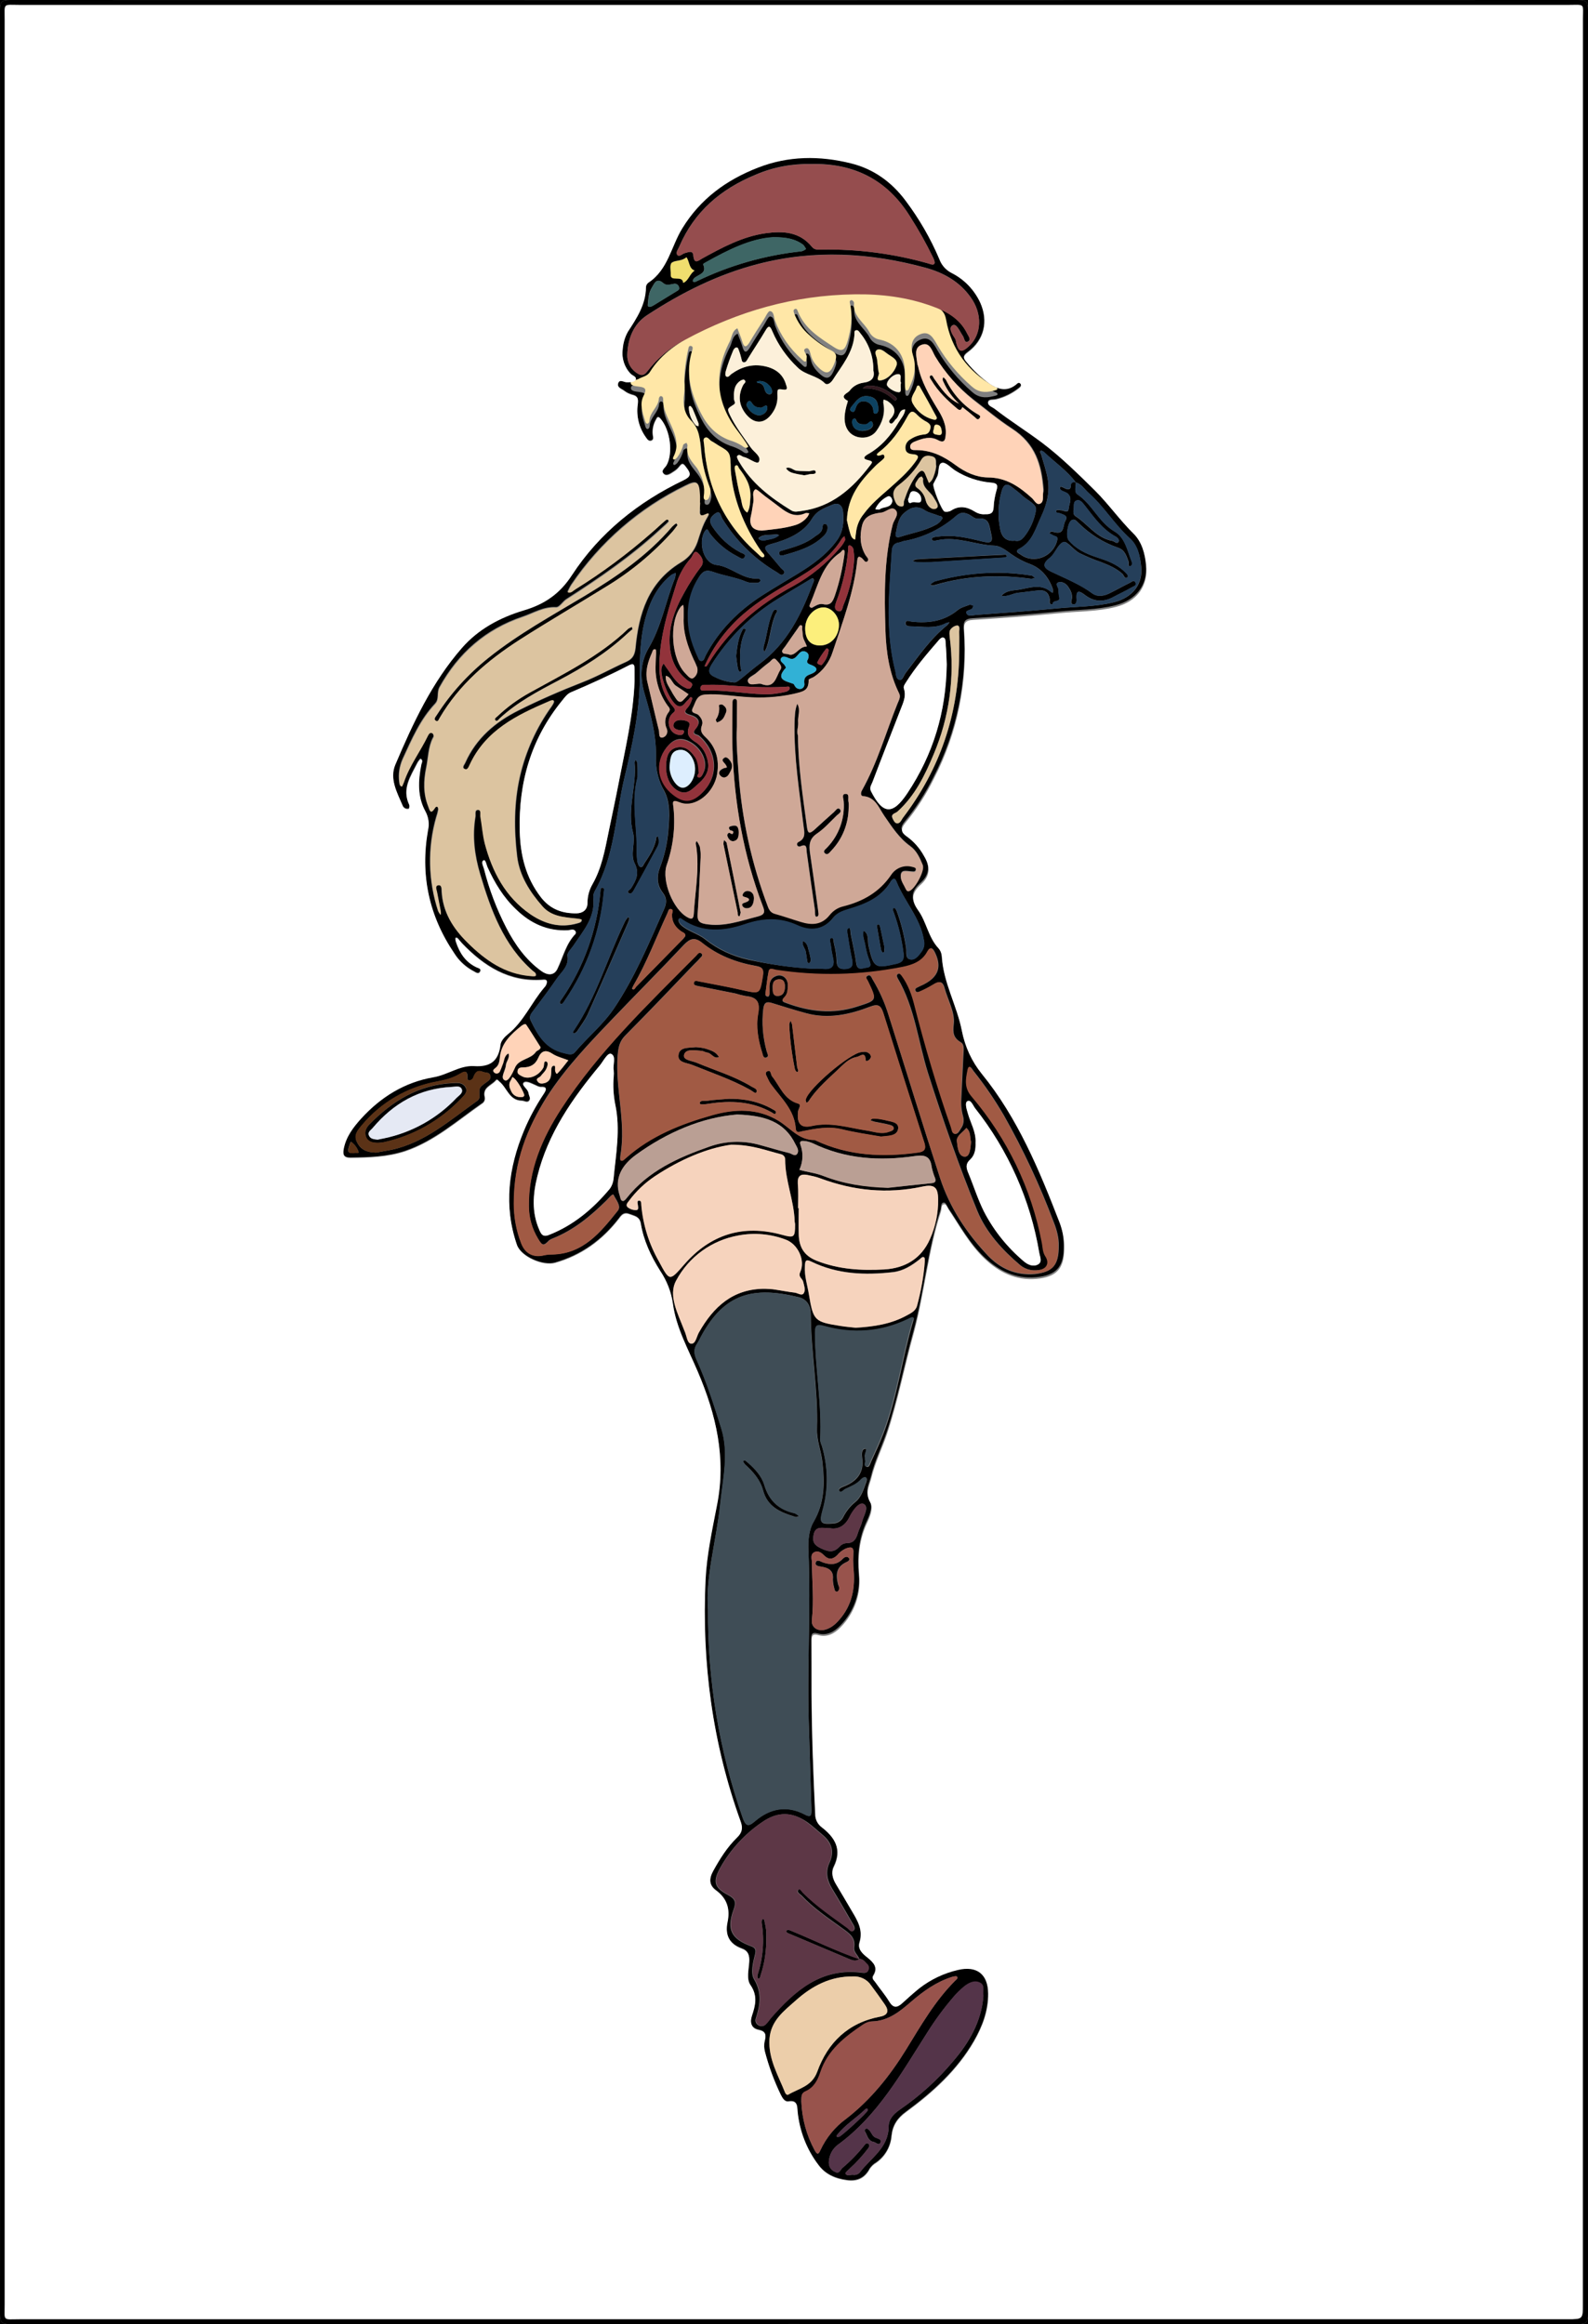 <?xml version="1.0" encoding="utf-8"?>
<!-- Generator: Adobe Illustrator 24.1.0, SVG Export Plug-In . SVG Version: 6.00 Build 0)  -->
<svg version="1.1" baseProfile="tiny" id="图层_1"
	 xmlns="http://www.w3.org/2000/svg" xmlns:xlink="http://www.w3.org/1999/xlink" x="0px" y="0px" viewBox="0 0 738.2 1080.2"
	 xml:space="preserve">
<rect x="0" y="0" width="738.2" height="1080.2" fill="#808080" stroke="none"/>
<g id="图层_1_x5F_复制">
	<g>
		<path d="M0.1,540.1c0-178.5,0-357-0.1-535.5C0,0.8,0.8,0,4.6,0c243,0.1,486,0.1,729,0c3.7,0,4.6,0.8,4.6,4.6
			c-0.1,357-0.1,714,0,1071c0,3.7-0.8,4.6-4.6,4.6c-243-0.1-486-0.1-729,0c-3.7,0-4.6-0.8-4.6-4.6C0.1,897.1,0.1,718.6,0.1,540.1z
			 M735.9,540.4c0-177.2,0-354.3,0-531.5c0-7.6,1-6.6-6.7-6.6c-240,0-480,0-720,0c-8,0-7-1.1-7,6.8c0,354,0,708,0,1062
			c0,7.9-1.1,6.8,6.9,6.8c239.8,0,479.7,0,719.5,0c7.2,0,7.2,0,7.2-7C735.9,894,735.9,717.2,735.9,540.4z"/>
		<path d="M377.2,787.2c0.1,18.7,0.8,37.3,1.7,55.9c0,2.3,1.1,4.5,3,5.9c6.2,4.8,9.6,10.4,5.6,18.5c-1.3,2.6-0.5,5.5,1.1,8.1
			c2.5,4.1,4.9,8.3,7.4,12.5c2.7,4.5,5.2,8.8,3.5,14.5c-1,3.1,1.4,5.2,3.7,7c2.7,2.2,5.1,4.6,2.7,8.4c-0.9,1.4,0.3,2.1,0.9,3
			c2.1,3,4.5,5.8,6.4,8.9c1.9,3.2,3.7,3.1,6.2,0.8c2.6-2.4,5.2-4.7,7.9-6.9c5.3-4.1,11.4-7,17.9-8.5c8.8-2.1,14,2,14.1,11
			c0.1,8.1-2.7,15.4-6.6,22.2c-7.8,13.5-19.2,23.8-31.6,32.9c-4,2.9-6.2,6.3-6.7,11c-0.4,5.1-3,9.7-7.2,12.6
			c-1.2,0.7-2.1,1.6-2.9,2.7c-2.3,4.4-5.8,6.1-10.7,5.4c-5.3-0.7-10-2.7-13.2-7.1c-5.5-7.2-8.8-15.8-9.7-24.8
			c-0.2-2.5,0-5.4-4.2-4.7c-1.7,0.3-2.8-1.5-3.6-3.1c-3.1-6.4-5.6-13.2-7.4-20.1c-0.4-1.6-0.5-3.3-0.1-4.9c0.7-2.9,0.6-4.5-2.9-5.2
			c-3.4-0.7-4.1-3.6-3-6.7c1.6-4.8,2.7-9.2-0.7-14.1c-2-2.9-0.8-7.2-0.6-10.8c0.2-3-0.4-5.1-3.5-6.2c-5.8-2.1-7.8-6.4-6.6-12.2
			c1.3-6.1-0.1-11-5.3-14.8c-3.4-2.5-3.3-5.6-1.3-9.2c3.1-5.6,6.4-10.9,11-15.4c2.3-2.2,2.9-4.3,1.7-7.5
			c-13.1-36.3-18.1-73.9-16.3-112.4c0.6-11.7,3.1-23.1,5.3-34.5c4.4-22-0.4-42.2-8.9-62.1c-4.4-10.4-10.1-20.4-11.6-31.8
			c-0.8-5.4-2.8-10.5-5.9-15.1c-4.3-6.8-7.7-14.1-9-22c-0.6-3.3-3-3.4-5.2-4.3c-2.5-1-3.7,0.3-4.9,2c-7.7,10-17.4,17.1-29.7,20.6
			c-5.6,1.6-15.9-2.8-17.8-8.4c-6.2-18.1-3.9-35.8,3.3-53.1c2.5-6,5.6-11.7,9.2-17.1c1.3-2,1.7-3.3-1.5-3.1
			c-0.7-0.1-1.3-0.3-1.8-0.6c-2-0.8-4.7-2.5-6-1.4c-1.3,1.2,2,2.8,2.2,4.8c0.2,1.3,1.3,2.6,0.2,3.7c-0.9,0.9-2.2-0.1-3.3-0.1
			c-5.8-0.1-6.8-5.9-10.3-8.8c-0.9-0.7-1-1.5-1.9-0.5c-2,2.3-6.2,3.2-5,7.7c0.2,1.2-0.3,2.4-1.4,3c-11.5,8-22,17.4-35.5,22
			c-8.4,2.8-17,3-25.6,3.1c-3.1,0-3.6-1.5-3.1-4.2c1.1-5.7,4.4-10,8.1-14.1c9.1-10,20.2-16.9,33.6-19.2c6.6-1.1,12.2-5.6,18.9-5.2
			c7.5,0.5,11.4-2.3,12.3-10c0.2-1.7,1.9-3.6,3.4-4.8c7.4-5.9,11-14.8,17-21.8c0.7-0.7,1.1-1.6,1.2-2.6c-0.1-1-1.3-0.9-2.1-0.8
			c-15.5,1.1-27.1-6.3-37.3-16.9c-0.4-0.5-0.9-1-1.3-1.5c-0.5-0.5-0.9-1.5-1.8-1c-0.2,0.1,0,1.2,0.2,1.8c1.7,5.1,4.4,9.3,9.5,11.7
			c0.8,0.4,2.3,0.6,1.8,1.9c-0.7,1.6-2,0.6-2.9,0.1c-3.7-1.9-6.9-4.8-9.1-8.3c-11.9-17.5-16-36.7-12.3-57.5c0.7-2.9,0.2-6-1.2-8.6
			c-3.8-6.9-3.4-14.4-1.9-21.9c0.2-0.8,0.9-1.9-0.3-2.5c-0.2-0.1-1.1,1.1-1.5,1.8c-3.1,6.2-7.4,12.1-3.8,19.6c0.2,0.5,0,1.7-0.3,1.8
			c-1.2,0.3-2.4-0.4-2.8-1.5c-2.6-6.1-6.2-12.5-3.4-19.1c8.2-19.3,17-38.3,31-54.3c7.6-8.7,17.7-14.1,28.7-17.4
			c9.5-2.8,16.7-7.6,22.4-16.4c12.8-19.6,30.8-34,51.9-44.1c3.5-1.7,3.5-3,1.4-5.7c-1.2-1.6-1.8-2.7-3.4-0.5
			c-0.7,0.9-1.6,1.7-2.6,2.3c-1.4,0.9-3.2,2.3-4.5,1.1c-1.8-1.6,0.5-2.9,1.2-4.2c3.1-5.6,1.7-16.3-2.8-21.5
			c-1.2-1.4-1.7-0.5-2.1,0.4c-1.3,2.2-1.8,4.7-1.5,7.2c0.1,0.9,0.6,2.1-0.7,2.6c-1.1,0.4-1.9-0.6-2.4-1.4
			c-3.3-4.5-4.7-10.1-3.9-15.6c0.4-3-0.3-3.8-2.8-4.4c-1.3-0.4-2.5-1-3.5-1.8c-1.2-0.9-3.5-1.5-2.8-3.6c0.7-2,2.6-0.4,4-0.4
			c1.5,0,3.5,0,4.1-1.2c0.7-1.3-1.5-1.8-2.3-2.7c-2.9-3-4.3-7.3-3.7-11.5c0.2-2.8,1-5.6,2.4-8.1c4.1-6.3,8.3-12.6,8.4-20.6
			c0-0.9,0.4-1.6,1.1-2.2c9.2-6,10.6-16.9,15.8-25.3c8.4-13.7,20.5-22.5,35.2-28.2c14.1-5.5,28.6-5.6,43.1-2
			c10.6,2.6,19,8.7,25.5,17.4c6.3,8.4,11.6,17.5,15.7,27.2c1,2.8,3.1,5.1,5.7,6.4c5.9,3,10.5,7.8,13.3,13.8
			c3.9,8.7,1.9,17.5-5.8,23.1c-2.4,1.8-2.1,2.8-0.5,4.6c3.1,3.8,6.6,7.1,10.5,9.9c4,2.7,8.1,3.9,12.4,0.5c0.6-0.5,1.3-1.4,2.1-0.4
			c0.7,0.9-0.1,1.6-0.7,2.1c-3.2,2.5-6.8,4.3-10.7,5.2c-1.3,0.3-3.3-0.1-3.6,1.2c-0.4,1.6,1.7,2.2,2.8,3
			c7.2,5.6,14.9,10.4,22.1,15.8c8.9,6.7,16.9,14.6,24.8,22.4c6.3,6.3,11.5,13.7,17.9,20c3.8,3.8,5.3,9.2,5.8,14.6
			c0.9,9.3-4.4,16.4-14.2,18.9c-8.6,2.2-17.5,2-26.3,2.9c-13.3,1.3-26.5,2.3-39.8,3.1c-3.9,0.2-4.7,1.5-4.4,5.1
			c1.7,23.7-3.1,47.5-14,68.6c-3.7,7.5-8.2,14.5-13.5,20.9c-2.2,2.7-1.7,4.3,0.7,6c3.4,2.4,6.2,5.6,8.2,9.3c2.9,4.8,2.9,9.1-1.4,13
			c-4.1,3.7-5.1,6.9-1.4,12.1c3.9,5.4,4.7,12.6,9.5,17.7c1,1.2,1.5,2.6,1.6,4.1c0.7,12.1,7,22.6,9.3,34.4c1.4,7.2,4.5,14,9.1,19.7
			c16.8,20.6,26.9,45,36.4,69.6c1.4,3.8,2.1,7.7,2,11.8c0,9.3-3.6,13.2-13,14c-9.5,0.8-17.2-3-23.9-9.3c-7-6.6-11.5-15-16.8-22.9
			c-0.6-0.9-1.1-2.7-2.2-2.5c-1.4,0.3-1,2.2-1.4,3.4c-6,18.5-7.6,38-12.7,56.8c-4.3,15.5-7.3,31.4-12.4,46.7
			c-2.3,6.8-5.5,13.2-7.2,20.2c-0.9,3.8-3.1,7-0.6,11.4c1.6,2.7,0,6.6-1.4,9.6c-3.7,7.8-4.4,15.9-3.7,24.3
			c0.9,8.9-2.3,17.8-8.6,24.2c-2.8,2.9-6.2,4.8-10.3,3.7c-3.2-0.9-3.2,0.7-3.2,3C377.2,770.9,377.2,779,377.2,787.2z M399.5,910.5
			L399.5,910.5c-0.6-1.8-2.7-3.2-2.4-5.3c0.8-4.7-2.3-6.7-5.5-9c-6.6-4.8-13.4-9.3-19-15.3c-0.7-0.7-2.5-1.5-1.3-2.7
			c0.7-0.7,1.5,0.9,2.1,1.5c6.3,6.3,13.6,11.2,20.7,16.4c0.8,0.6,1.7,2.2,2.8,1.1c0.9-0.8,0.1-2.3-0.5-3.2
			c-3.2-5.5-6.3-10.9-9.6-16.3c-2.3-3.8-3.1-7.8-1.2-11.9c2.5-5.4,1-9.6-3.4-13.2c-2.3-1.9-4.5-4-6.9-5.7c-7.1-4.9-13.8-5-20.9-0.1
			c-8,5.4-14.7,12.6-19.5,21.1c-3.6,6.4-3.1,9.4,3.4,12.8c3.4,1.8,4,3.3,2.7,6.8c-3.4,9.4-1.1,13.7,8.4,17.2c1.9,0.7,2,1.9,1.6,3.5
			c-1,3.9-2.2,8.8-0.5,11.7c3.8,6.4,2.8,12.1,0.8,18.3c-0.4,1.1,0.1,2.4,1.1,3c1.1,0.8,2.7,0.7,3.6-0.4c0.8-0.8,1.5-1.7,2.2-2.7
			c11.3-12.9,23.6-23.7,42.5-21.2c1.2,0.2,2.5,0.1,2.9-1.3c0.4-1,0.1-2.1-0.7-2.8C402.1,911.8,401.2,910.4,399.5,910.5L399.5,910.5z
			 M500.1,224.2c-4.1-5.5-9.8-9.4-14.7-14c-0.4-0.4-1.3-0.9-1.6-0.7c-0.7,0.5,0,1.2,0.2,1.7c1,3.7,2.3,7.3,3,11.1
			c1.1,6.2-0.2,11.8-3,17.8c-2.7,5.7-4.1,11.8-10.2,15c-2.5,1.3,0,2.2,0.7,2.7c6.3,4.6,15.4,0.8,17-6.9c0.3-1.7-0.8-1.5-1.6-1.9
			c-0.7-0.4-1.4-0.7-2.1-1.1c0.6-1.2,1.7-0.7,2.5-0.5c4.7,1.1,3.7-3.1,4.9-5.2c1.6-2.7-0.9-2.9-2.4-3.6c-0.7-0.3-2.1,0-1.8-1.1
			c0.2-0.8,1.5-0.3,2.3-0.3c1.3,0,3.3,1.7,3.5-0.9c0.2-2.3,2-4.8-0.6-7c-1.2-0.9-3.8-1.1-3.4-2.7c0.2-1.1,2.2,0.7,3.5,0.8
			c1.2,0.1,1.4-0.6,1.5-1.5C497.7,223.9,498.9,224,500.1,224.2c0.1,1.9-0.9,4.5,0.8,5.6c6.9,4.6,9.9,12.9,17.2,17.2c5,2.9,6,9,8,14
			c0.3,0.7,0.3,2-0.7,2.1c-1.3,0.1-0.5-1.2-0.7-1.9c-1-2.7-1.7-5.5-4.8-6.6c-7.1-2.4-13.5-6.5-18.8-11.8c-0.7-0.7-1.6-1.9-3-1
			c-1.8,1.2-2.7,7.6-1.3,9.3c3.4,4.1,8.1,6.3,13,7.9c4.6,1.5,9.2,3.1,12.8,6.5c0.8,0.8,2.3,2,1.6,2.7c-1.3,1.3-1.7-0.8-2.4-1.5
			c-2.9-2.6-6.4-4.1-10-5.5c-3.5-1.2-6.8-2.6-10.1-4.2c-2.7-1.5-5.7-5.7-7.3-5.1c-2.6,0.9-3.8,5.3-6.3,7.3c-4.6,3.5-2.1,5.3,1.2,6.8
			c6.3,3,12.8,5.6,18.5,9.8c2.5,1.8,5.5,1.2,8.1-0.1c3.1-1.5,6.2-3.3,9.3-4.8c0.8-0.4,1.9-1.5,2.6-0.3c0.9,1.6-0.9,1.9-1.7,2.4
			c-2.7,1.6-5.6,2.9-8.4,4.4c-4.5,2.5-8.9,2.4-13.1-0.7c-2.5-1.9-4.5-3.1-4.1,1.8c0.1,0.8-0.1,2.4-1.3,2.4c-1.8-0.1-1.1-1.6-0.9-2.7
			c0.3-2.1-0.6-3.9-1.8-5.6c-1-1.5-2.9-2.4-4.3-2c-2.1,0.7,0,2.4-0.1,3.7c0,1.2,0.1,2.3,0.4,3.5c0.3,2.3-3.3,0.8-3.1,3.1
			c-2.1,0.1-1.2-1.6-1.4-2.5c-0.5-3.1-2.3-4.3-5.3-4c-3.1,0.3-6.3,0.8-9.4,1.1c-2.6,0.3-4.9,2-7.7,1.4c2.1-2.5,5.2-2.4,7.9-2.8
			c5.1-0.8,10.4-3.1,15.2,1.1c0.2,0.1,0.5,0.2,0.7,0.3c0.1-0.6,0.1-1.3,0-1.9c-1.9-5.2-5.1-9.3-10.4-11.4c-3.1-1.1-6.1-2.7-8.8-4.6
			c-2.4-1.7-5.1-3.9-7.8-4c-8.8-0.3-17.2-4.4-26.2-2.6c-1,0.2-2.8,0.8-3-0.4c-0.1-1,1.8-1.1,2.9-1.2c7.1-1,13.9,0.6,20.7,2.3
			c3.8,0.9,5,0.4,3.9-3.9c-0.9-3.7-0.7-7.4-6.3-6.8c-1.4,0.2-2.9-1.5-4.4-2.1c-1.8-0.7-3.3-1-5.3,0.7c-7,6.2-15.5,10.3-24.7,11.9
			c-0.6,0.1-1.2,0.5-1.9,0.6c-2.4,0.3-3.4,1.7-3.5,4c-0.4,6.5-0.9,12.9-1.2,19.4c-0.6,12.2-0.2,24.3,2.8,36.2c0.4,1.5,0.2,3.9,2,4.3
			c1.4,0.3,1.9-2,2.8-3.2c6-7.8,11.5-15.9,19.3-22.2c0.4-0.4,0.8-0.9,1.1-1.4c-0.6,0.1-1.2,0.2-1.8,0.5c-5.2,2.7-10.8,1.4-16.2,1.4
			c-1,0-2.4-0.2-2.4-1.3c0-2,1.8-1,2.7-0.9c7.9,0.9,15.2-0.1,21.6-5.4c1.5-1.2,3.6-1.7,5.4-2.4c0.5-0.2,1.2,0.3,1.8,0.4
			c-0.1,0.5-0.3,0.9-0.5,1.3c-0.9,0.9-3.3,0.8-2.7,2.2c0.7,1.8,2.9,0.9,4.5,0.8c12.4-0.9,24.9-1.8,37.3-3c8.9-0.9,18-0.7,26.8-2.9
			c8.7-2.2,13.5-8.5,12.6-16.6c-0.5-4.9-1.7-9.9-5.4-13.2c-7.2-6.5-12.1-15-19.4-21.3C504,227.1,502.6,224.9,500.1,224.2
			L500.1,224.2z M329.1,747.9c-0.2,33,5.2,65.7,16.1,96.8c1.4,4,2.6,4.5,5.8,1.7c6.9-5.9,14.7-7.5,23.1-3.1c3.3,1.8,3.1-0.2,3.1-2.5
			c-0.4-12.1-0.7-24.3-1.1-36.4c-1.1-27.9,0.9-55.8-0.3-83.8c-0.2-4.4,0.2-9.5,2.3-13.1c5.4-9.1,5.3-18.4,4.2-28.2
			c-0.6-5.2-2.7-9.9-2.5-15.4c0.6-17.8-2.8-35.5-2.9-53.3c0-3.1-1.4-6.7-5.6-7.7c-21.2-5.2-34.6-1.7-45.3,18.1
			c-0.6,1.2-1.2,2.4-1.9,3.5c-1.7,2.4-1.5,4.7-0.3,7.4c4.7,10.3,8.1,21.1,11.5,31.9c3.7,11.8,0.7,23.7-0.5,35.6
			C332.9,716.4,327.9,733.2,329.1,747.9z M342.5,337.5c-0.4,7.3,0.3,14.7,0.8,22c1.5,21.1,6.1,41.9,13.6,61.7
			c0.6,1.6,1.4,2.8,3.3,3.3c4,1.1,7.9,2.5,11.9,3.7c5.1,1.6,9.8,1.5,13.5-3.2c1.6-2,3.7-3.4,6.2-4c9.2-2.3,16.9-6.6,22.4-14.7
			c2.1-3.2,6-4.7,9.7-3.7c0.7,0.2,1.9,0.3,1.8,1.3c-0.1,1.5-1.3,1-2.2,1c-2.1-0.1-5.1-1.2-4.8,2.6c0.1,1.9,1.5,3.7,2.3,5.5
			c0.3,0.6,0.6,1.1,1.5,0.9c2.6-0.7,7.4-9.4,6.4-12c-1.3-3.2-2.8-6.6-5.7-8.7c-5.3-3.8-8.6-9-12.2-14.2c-2.5-3.6-4-8.5-9.8-8.9
			c-1.3-0.1-1.1-1.8-0.4-2.9c7.1-12.7,11-26.7,16.4-40.1c0.6-1.5,1.6-3.1,0.8-4.7c-4.6-9.3-6.1-19.3-6.4-29.5
			c-0.5-16.5-0.7-32.9,3.4-49.1c0.6-2.3,3.3-4.8,1.2-6.8c-1.8-1.8-4.2,1-6.4,1.3c-4.1,0.5-8,1.4-9.1,6.2c-1.1,4.7-0.9,9.2,1.6,13.5
			c0.5,0.9,2,1.9,0.9,3c-0.9,0.8-1.6-0.6-2.3-1.3c-1.5-1.3-2.2-1.2-2.4,0.9c-1.5,14.7-6.8,28.5-11.4,42.4c-1.5,4.8-4.6,9-8.8,11.7
			c-0.8,0.5-2.4,0.9-2.4,1.4c0.1,5.1-2.6,5.4-7.1,6.5c-7.3,1.6-14.8,2-22.2,1.4c-6.3-0.4-12.5-1.6-18.9-1.1c-4,0.3-4.3,3.6-5.6,6.1
			c-1.4,2.7,1.5,2.4,2.5,3.3c1.4,1.4,2.4,3.1,1.7,4.9c-1,2.5,0,3.9,1.7,5.5c4.9,4.6,6.4,10.4,5.4,16.9C332,368.8,323,375.8,316,373
			c-3.9-1.6-3.2,0.1-2.9,2.6c0.9,9-0.2,18-3.2,26.6c-2.4,7.2,3,20.6,9.7,24.2c1.8,1,2.7,0.9,2.9-1.4c0.6-10.4,2.7-20.8,1.2-31.3
			c-0.1-0.9-0.7-1.9,0.2-2.7c0.6,0.8,1,1.6,1.4,2.5c0.3,1.6,0.5,3.3,0.4,5c-0.4,8.8-0.8,17.6-1.4,26.4c-0.2,2.9,0.6,4.1,3.6,4.6
			c8.6,1.5,16.4-1.5,24.4-3.5c3-0.8,3.5-1.9,2.3-4.8c-9-23.5-13.3-48-14.1-73.1c-0.2-7,0-14,0-21c0-0.9-0.1-2.3,1.3-2.2
			c0.9,0.1,0.8,1.3,0.8,2C342.5,330.2,342.5,333.8,342.5,337.5z M238.9,559.2c0,6.3,1.1,12.6,3.4,18.5c1.8,4.8,5.6,6.9,10.6,5.7
			c1.3-0.3,2.6-0.4,3.9-0.4c14.4-0.3,22.4-10.3,30.4-20.3c1.8-2.2-0.9-5.1-1.9-7.3c-0.5-1-2.4,1.6-3.5,2.6
			c-7.3,7.2-15,13.6-24.7,17.5c-0.6,0.2-1.2,0.5-1.8,0.9c-2.6,2.7-3.2,2.7-5.2-0.7c-2.8-4.6-4.3-9.8-4.3-15.2
			c-0.2-16.8,6.2-31.6,15.1-45.3c17.4-26.7,40.4-48.6,62.7-71.1c0.6-0.7,1.4-1.9,2.4-1c1.1,0.9-0.2,1.7-0.8,2.4
			c-0.7,0.9-1.6,1.7-2.4,2.5c-10.7,11.2-21.4,22.4-32.3,33.4c-2.6,2.7-3.1,5.5-3.4,9.2c-1.2,15.5,4,30.8,1.3,46.3
			c-0.1,0.8-0.2,2.2,0.1,2.4c1,0.5,1.7-0.6,2.5-1.2c11.5-10.2,25.4-15.7,39.9-19.8c10.5-3,21.2-3.4,31,2.6c5.4,3.3,9.5,9,16.7,8.9
			c0.2,0,0.3,0.1,0.5,0.2c15.3,7.2,31.3,7.9,47.8,5.6c2.6-0.4,3.7-1.5,2.8-4.4c-6.4-20.1-12.8-40.2-19.1-60.4c-1.1-3.4-2.3-4.4-6-3
			c-9.6,3.7-19.5,5.9-29.8,3.1c-5.3-1.4-10.5-3.1-15.8-4.7c-2.5-0.8-3.8-0.5-4.2,2.7c-0.8,6.6-0.2,13.3,1.6,19.8
			c0.3,0.9,1.1,2.2,0,2.7c-1.6,0.7-1.8-1.1-2.1-2.1c-1.9-5.9-3-12.2-1.9-18.2c1-5.4-0.5-7.7-5.8-8.2c-1.6-0.3-3.2-0.7-4.8-1.2
			c-5.9-1.2-11.7-2.3-17.6-3.5c-0.8-0.2-1.9-0.4-1.7-1.4c0.2-1.4,1.5-0.9,2.4-0.7c6.7,1.3,13.4,2.5,20,4c8.4,1.9,8.3,2,9.7-6.6
			c0.5-3-0.2-4.1-3.3-4.6c-9.1-1.6-17.7-4.9-25-10.8c-3.4-2.7-5.6-1.9-8.4,1c-10.7,11.4-21.8,22.5-32.6,33.8
			c-11.2,11.7-22.4,23.3-31.2,37C245.1,524.4,238.9,539.8,238.9,559.2z M325.3,233.3L325.3,233.3c-0.1-1.2,0-2.3-0.1-3.5
			c-0.3-6.2-1.3-6.9-6.7-4.2c-21.4,10.4-39.7,26.3-53,46c-0.7,1.1-1.2,2.2-1.8,3.4c1.6,0.6,2.5-0.7,3.5-1.3
			c12.6-7.8,24.5-16.7,35.7-26.5c1.9-1.6,3.7-3.4,5.6-5c0.6-0.5,1.4-1.5,2.1-0.6c0.5,0.7-0.6,1.3-1.1,1.9c-1.1,1-2.2,2-3.3,3
			c-13.2,12.1-27.9,22.2-42.9,31.8c-1.8,1.1-3.3,3.9-4.9,3.8c-5.8-0.3-10.5,2.7-15.5,4.4c-17.2,5.8-29.9,16.9-38.7,32.8
			c-1.4,2.6,0,5.4-2,7.6c-7,7.4-10.9,16.6-15.1,25.7c-1.5,3.4-2.1,7.1-1.6,10.7c0.1,0.8,0.1,1.8,1.1,2c0.2,0,0.7-1.3,1-2
			c2.6-7.8,7.7-14.4,11.2-21.7c0.4-0.7,0.9-1.6,1.9-1.1c0.7,0.4,1,1.4,0.6,2.1c0,0,0,0.1-0.1,0.1c-2.3,4.4-2.2,9.4-3.2,14.1
			c-1.2,5.9-1.4,11.9,0.9,17.7c0.6,1.4,0.9,4.3,3.1,0.8c0.9-1.4,1.7-0.3,1.6,0.9c-0.2,1.1-0.5,2.3-0.9,3.4
			c-4.1,14.3-3.8,29.6,0.9,43.8c0.3,0.6,0.7,1.1,1.1,1.6c0.1-0.6,0.1-1.3,0-1.9c-0.5-2.9-1.2-5.9-1.7-8.8c-0.2-1-1-2.8,0.4-3.1
			c1.8-0.4,1.8,1.7,1.8,2.8c0.5,9.8,5.3,17.3,12,23.9c8.2,8.1,17.3,14.6,29.4,15.5c0.8,0.1,2,0.2,2.3-0.2c0.6-0.9-0.5-1.4-1.1-1.9
			c-13.7-12-19.5-28.3-24.5-45c-2.6-8.7-3.7-17.6-2.2-26.6c0.2-1.2-0.5-3.3,1.3-3.2c1.6,0.1,0.9,2.1,1.1,3.3c0.7,4.1,1,8.3,2,12.3
			c3.5,13.2,9.6,24.9,21.2,32.9c6.6,4.5,13.8,6.5,21.8,4.2c1-0.3,2.1-0.5,2-1.7c0-0.2-1.5-0.4-2.2-0.5c-5.8-0.6-11.8-0.9-16-5.7
			c-5.9-6.7-10.7-14.2-11.8-23.2c-1.5-12.4-1.5-24.9,1.3-37.2c2.7-11.7,7.7-22.8,14.7-32.5c0.5-0.8,1.3-1.9,1.1-2.5
			c-0.2-0.7-1.4-0.3-2.2,0.1c-15,6.4-29.5,13.5-36.9,29.5c-0.5,1-1,2.6-2.3,2c-1.6-0.7-0.2-2,0.2-3c5.1-11.4,14-18.9,24.8-24.3
			c9.6-4.8,19.5-9.1,29.5-13c7-2.7,13.5-6.4,20.4-9.5c2.9-1.3,4-3,4.4-6.3c1.5-16.1,5.9-30.7,21-39.9c3.7-2.1,6.4-5.5,7.8-9.5
			c1.3-4,2.4-7.9,4.6-11.5c0.7-1.2,1.4-2.5-1-1.3c-2.3,1.1-2.6-0.2-2.4-2C325.2,235.6,325.2,234.4,325.3,233.3z M304.9,353.5
			c0.5-11.4-2.4-21.3-5.3-31.2c-2.2-7.5-1.9-14.6,2-21.2c6-10.2,7.9-21.8,12.2-32.5c0.2-0.8,0.3-1.5,0.3-2.3c-0.7,0.3-1.5,0.6-2.1,1
			c-6.1,4.9-9.5,11.5-11.6,18.8c-2.9,9.7-3,19.6-3,29.6c-0.1,15.5-3.5,30.7-7.1,45.7c-4.2,17.6-4.5,36.3-13.7,52.6
			c-0.6,1-0.9,2.2-0.8,3.4c1,9.1-4.8,15.4-9.3,22.2c-1,1.5-2.9,3.2-2.7,4.6c0.8,4.9-2.8,7.5-5,10.7c-3.5,5.1-7.2,10-10.9,14.9
			c-1,1.3-2.1,2.7-1.2,4.5c3.3,6.9,7.2,13.2,15.4,15.1c1.8,0.4,3.8,1.3,5.2-0.4c5.9-7,13.1-12.8,18.2-20.4
			c9.6-14.3,16.2-30.2,23.1-45.8c1.3-2.8,1.6-5.2-0.4-7.8c-2.8-3.6-3-7.6-1.4-11.8c2.1-5.4,3.4-11.2,3.9-17
			c0.5-6.3,1.1-12.9-1.9-18.6C306.3,363.4,305,358.5,304.9,353.5z M294.9,316.5c0-1.8,0-3.7,0-5.5c0.1-1.9-0.2-2.9-2.5-1.8
			c-8.9,4.6-17.9,8.7-27.1,12.6c-1.6,0.7-2.8,2.3-3.9,3.7c-14.5,17.7-20.4,38.1-19.8,60.8c0.3,11.3,2.8,21.6,9.9,30.8
			c4.4,5.6,10,7.5,16.6,7.4c2.7-0.1,5-1.5,5-4.9c0-3,0.8-6,2.3-8.6c4.3-7.5,5.8-15.9,7.5-24.2c1.6-7.8,3.3-15.6,4.8-23.4
			C290.6,347.7,294.4,332.4,294.9,316.5L294.9,316.5z M492.2,578.8c0.1-3.1-0.8-7-2.3-10.7c-6.4-17.1-14.2-33.8-23.2-49.7
			c-4.2-7.2-8.9-14.1-14.1-20.6c-0.6-0.8-2.1-3.7-2.7-0.3c-0.8,4.1-1.6,8,1.9,12.1c16.6,19.5,27.9,42.9,32.7,68.1
			c0.4,2,0.3,4.2,1.6,6.2c2.1,3.2,0.6,6-3.2,6.4c-3,0.5-6.1-0.3-8.5-2.2c-8.4-7.1-15.9-15.3-20-25.2c-8.6-21-16.1-42.6-23-64.3
			c-4.6-14.7-6.1-30.4-14.1-44c-0.3-0.6-0.6-1.3,0-1.8c0.9-0.8,1.5,0.1,2,0.7c3,4.1,4.7,8.8,5.9,13.6c4.9,19.2,10.5,38.2,17,56.8
			c0.4,1.1,0.4,3,1.9,3.1c1.3,0.1,2-1.5,2.7-2.6c1.1-1.5,1.4-3.4,1-5.3c-0.8-2.7-1.1-5.6-0.9-8.4c0.3-7,0.7-14,1-20.9
			c0.1-1.9,0.4-4.3-1-5.2c-3.7-2.3-4-4.3-3.5-8.8c0.6-5.3-2.8-11.1-4.3-16.7c-0.9-3.3-2.7-3.1-5.2-1.5c-2,1.2-4.1,2.3-6.2,3.2
			c-0.8,0.4-1.7,0.6-2.1-0.4c-0.4-1.1,0.7-1.3,1.4-1.7c0.9-0.5,1.8-0.8,2.7-1.3c6.5-3.4,8.1-8,5.1-14.4c-0.9-1.9-2-3.6-3.6-0.7
			c-2.6,4.7-6.9,6.3-11.9,7.3c-19.3,3.8-39.1,4.3-58.6,1.3c-1.2-0.2-3-1.2-3.4,0.7c-0.7,3.4-1,6.9-1.5,10.4
			c-0.1,0.6,0.3,1.1,0.9,1.2c0.1,0,0.2,0,0.4,0c0.3,0,0.6-0.7,0.6-1.1c0-0.8,0-1.7,0-2.5c-0.1-2.4,0.2-4.7,2.8-5.8
			c1.4-0.7,3.1-0.5,4.2,0.5c2,1.8,1.6,4.3,1.3,6.6c-0.2,1-0.6,1.9-1.3,2.6c-1.8,1.8-0.8,2.2,1,2.8c10.8,4,21.5,5.2,32.7,1.6
			c9.3-3,9.4-2.7,5.2-11.6c-0.4-0.9-1.5-1.9-0.5-2.6c1.5-1.1,2,0.6,2.5,1.5c3.2,5.3,5.7,10.9,7.5,16.8c8,25.2,15.7,50.5,23.9,75.6
			c4.5,13.8,12.4,25.7,22.4,36.2c5.8,6,13,9.1,21.6,8.4C489.4,591.2,492.3,588,492.2,578.8z M318.2,179.7c0.1-4.9,0.7-9.8,1.8-14.7
			c0.2-0.8,0.2-1.9,1.3-1.7c1.1,0.2,0.8,1.3,0.6,2c-3.3,10.4-0.8,19.7,4,29.2c3.1,6.1,7.2,10.3,13.3,12.6c2,0.6,3.9,1.4,5.7,2.5
			c0.7,0.5,1.9,1.7,3,0.6c0.2-0.2-0.8-1.6-1.3-2.4c-1.1-1.6-2.3-3.3-3.5-4.9c-10.1-13-11.4-26.9-3.8-41.6c1.1-2.1,1-5,3.6-6.2
			c0.7,2,1.6,3.9,2.2,6c0.9,3.2,2,2.9,3.5,0.4c2-3.4,4.2-6.8,6.4-10.2c1-1.5,2.1-4.2,3-4.2c2,0.2,1.7,2.8,2.4,4.5
			c2.6,6.9,6.9,13,12.4,17.9c0.6,0.5,1.2,1.4,2,0.9c0.3-0.2,0.2-1.2,0.3-1.9c0.3-1.5-2.5-3.3-0.3-4.1c1.6-0.5,1.9,2.3,2.4,3.8
			c0.5,1.6,1.4,3,2.5,4.2c4.5,4.8,6.5,4.2,8.7-2.2c0.8-2.4,0.4-3.6-1.8-4.8c-3.7-1.9-7.1-4.3-10.2-7.1c-3.2-2.7-5.6-6.2-7.1-10.1
			c-0.2-0.7-0.7-1.7,0.4-2.1c0.9-0.3,1.1,0.7,1.3,1.2c3.2,8,10,12.1,16.7,16.5c4.1,2.7,5.3,1.1,6.4-2.7c1.6-5.7,2.5-11.4,1.2-17.2
			c-0.1-0.7-0.6-1.8,0.7-1.9c0.4,0,1.2,0.9,1.1,1.4c-0.6,6,4.6,8.9,7,13.2c1,2.1,3,3.5,5.2,3.8c7,1.6,11,6.7,11.4,13.8
			c0.1,2.7,0,5.3,0.1,8c0,0.6,0.2,1.6,0.5,1.7c1.1,0.4,1.3-0.8,1.6-1.4c2.3-4.8,3.3-9.6,1.6-14.9c-1.2-3.9-0.9-8.1,3.5-9.8
			c4.3-1.7,6.1,2.1,7.9,5.2c4.2,7.2,9.6,13.6,15.9,19.1c3,2.7,6.1,3,9.7,2.1c0.8-0.2,2.1-0.4,2.2-0.8c0.2-1-1-1-1.7-1.4
			c-12-7-19.7-17.2-22.1-31c-0.6-3.3-2.1-4.8-5-6c-9.4-3.6-19.2-5.6-29.2-6c-28.4-1.4-55.1,5.6-80.5,17.8c-9,4.4-17.5,9.7-23,18.6
			c-1.2,2-3.6,2.2-5.4,3.3c-1.2,0.7-3.6-0.2-3.5,1.8c0.1,1.4,2.5,1.5,3.9,1.7c3.3,0.4,3.5,1.4,2,4.4c-1.9,3.8-0.3,7.8,0.8,11.6
			c0.1,0.5,0.5,1.1,0.8,1.2c0.8,0.1,1.1-0.7,1.2-1.3c0.1-4.1,4.2-6.4,4.4-10.4c0-0.4,0.5-1.1,0.8-1.1c1.1,0,1.2,1,1.2,1.8
			c-0.1,4.3,2,8,3.7,11.8c2.1,4.7,3.7,9.3,1.2,14.3c-0.3,0.6-0.7,1.3,0.1,1.6c0.3,0.1,1.1-0.5,1.5-1c1.3-1.7,2.3-3.7,2.8-5.8
			c0.2-0.5,1-0.7,1.5-1c0.2,0.4,0.5,0.9,0.5,1.3c-0.9,4.6,2.1,7.5,4.5,10.6c2.5,3.2,3.8,7.1,3.5,11.2c0,1.1-0.8,3.1,0.9,3.2
			c1.3,0.1,1.7-1.8,2-3.1c0.4-1.6-0.3-2.9-0.8-4.3c-1.9-5.2-3.1-10.6-3.6-16c-0.4-4.9-0.6-9.6-4.6-13.6c-3.1-3.1-3.9-7.7-3.2-12.2
			C318.4,183.8,318.5,181.7,318.2,179.7z M406,172.2c0.1-6.2-2-12.3-5.9-17.1c-0.6-0.7-1.1-1.9-2.2-1.6c-1,0.2-0.6,1.4-0.7,2.1
			c-0.6,8.3-5.9,14.4-10.1,21c-0.9,1.3-2.5,2.7-3.7,1.5c-3.6-3.6-8.9-3.7-12.5-7.2c-5.1-4.8-9.2-10.6-11.9-17
			c-1.1-2.8-1.9-2.5-3.2-0.2c-2.6,4.4-5.5,8.7-8.2,13.1c-0.4,0.7-0.8,1.6-1.8,1.6c-1-0.1-1-1.1-1.2-1.9c-0.3-1.1-0.6-2.3-1-3.3
			c-0.3-0.7-0.4-1.9-1.4-1.7c-0.6,0.1-1.3,1-1.5,1.7c-1.2,2.9-2.3,5.9-3.2,8.9c-0.3,0.9-0.5,2.4,0,2.8c0.9,0.8,1.7-0.4,2.4-1
			c4.7-3.4,9.8-4.9,15.5-3.7c4.9,1,8.6,3.6,10,8.6c0.3,0.9,1.1,2.6-1.1,2.3c-3-0.4-3-0.5-2.9,3.1c0.1,2.7-0.7,5.3-2.2,7.5
			c-3.5,5.4-8.4,5.8-12.5,0.7c-3.3-4.2-3.7-8.7-1.2-13.5c0.4-0.7,1.8-1.5,0.4-2.4c-0.4-0.3-1.6,0.3-2.2,0.8
			c-2.7,2.2-2.6,5.2-2.5,8.2c0,0.9,1.1,1.8-0.2,2.6c-3,1.9-3,1.9-1.7,4.8c2.6,5.5,6.3,10.2,9.7,15.1c1.5,2.2,5.2,4.2,3.7,6.7
			c-0.8,1.4-4.5-1.7-7-2.3c-1-0.2-2.1-1.7-3.1-0.4c-0.3,0.4,0.4,1.8,0.9,2.6c5.8,10,14.6,16.7,24.2,22.6c1.6,1,3.1,0.5,4.8,0.3
			c14.1-1.9,23.7-10.4,31.9-21.2c1.2-1.5,1.3-1.9-0.8-2.4c-3.3-0.7-1.6-2,0-2.9c6.1-3.5,10.5-8.7,14-14.6c1.2-2,2.9-3.7,3.1-6.1
			c-3,0-2.6,3.3-4.4,4.6c-0.3,0.2-0.4,0.5-0.6,0.8c-0.6,0.6-1.1,1.6-2,1c-0.9-0.7-0.2-1.6,0.3-2.1c3-3.4,1.7-6-1.5-8.2
			c-0.6-0.3-1.2-0.5-1.8-0.7c-0.1,0.6-0.2,1.2-0.1,1.8c0.9,4.7-0.5,8.9-3.2,12.7c-3.1,4.5-10.7,4.2-13.5-0.5
			c-1.9-3.2-1.5-6.7-0.7-10.2c0.2-1.1,1-3.1,0.8-3.2c-4.2-2.3-0.1-3.5,0.8-4.6c1.5-2.1,3.8-3.4,6.3-3.8
			C405.2,177.5,406.9,175.6,406,172.2L406,172.2z M377.3,76.2c-8.9-0.2-17.8,1.4-26.1,5c-16,6.6-28.4,17-35.4,33.3
			c-0.5,1.3-1.9,2.8-0.9,4c1,1.1,2.3-0.6,3.6-0.9c1.6-0.4,3.6-1.4,3.8,1.2c0.4,4.2,2.3,2.4,4.2,1.3c9.3-5.1,18.7-10.2,29.5-11.7
			c8-1.1,15.7-0.7,21.4,6.3c1.3,1.6,2.9,1.3,4.5,1.3c16.8-0.3,33.6,1.9,49.8,6.5c0.9,0.3,2.2,0.9,2.7,0c0.3-0.6-0.2-1.9-0.6-2.7
			c-3.2-6.6-6.8-13-10.7-19.1C412.4,83.4,396.8,75.8,377.3,76.2z M397.2,136.7c12.4-0.2,24.6,1.3,36.3,5.6
			c6.7,2.4,12.8,5.9,16.1,12.7c0.6,1.2,2.1,3,0.2,3.8c-1.5,0.6-1.5-1.7-2.2-2.7c-1.4-2-2.9-5.9-4.7-5c-2.3,1.2-0.2,4.3,1.1,6.3
			c0.3,0.6,0.4,1.2,0.5,1.9c1.2,4.4,2.5,4.7,5.9,1.6c6-5.5,6.4-15.1,0.8-22.8c-5.2-7.3-12.6-11.4-21-13.7c-25.8-7-51.7-8.5-77.9-1.7
			c-18.6,4.8-35.5,13.3-51.4,23.7c-6.4,4.1-9.1,11-9.3,18.5c-0.1,3.2,1.4,6.3,4.1,8.2c1.9,1.4,3.4,2,5.3-0.6
			c4.7-6.1,10.7-11.1,17.5-14.6C343.1,144.6,369.3,137.2,397.2,136.7z M340,532.1c-11.5,1.6-23.9,7-35.4,14.6
			c-4.7,3.1-8.9,7.1-12.2,11.6c-0.7,0.9-1.7,2-0.4,3c1.1,0.8,2.3,1.2,3.7,1.2c1.4,0,1-1.4,0.9-2.3c-0.1-0.8-0.5-2,0.4-2.1
			c1.4-0.1,1.1,1.4,1.2,2.2c0.8,9.1,3.6,18,8.1,25.9c5.1,9.3,4.9,9.2,11.8,1.4c12.2-14,27.3-18.7,45.3-13.8c5.8,1.6,6.2,1.3,6.2-4.8
			c0-0.5-0.2-1-0.2-1.5c-0.3-9.7-4.4-18.8-4.4-28.5c0.1-1.2-0.7-2.3-1.9-2.6C356.2,534.8,349.5,532.1,340,532.1L340,532.1z
			 M402.3,678.7c0.7,0.7-1,2.6,0.7,3.1c1.1,0.3,1.6-1.5,2-2.5c2-4.3,4-8.6,5.7-13c6.5-16.9,8.7-35,13.8-52.2
			c0.2-0.6,0.6-1.6-0.1-1.7c-0.7-0.1-1.5,0.4-2.3,0.8c-12.6,6-25.6,6.9-38.9,3.2c-3.3-0.9-4.3-0.4-4.3,3.1c0,16.7,3.3,33.1,2.4,49.8
			c0.1,1,0.4,1.9,0.8,2.8c2.9,9.8,3.1,20.2,0.3,30c-1.6,5.8-1,6.5,5.1,6c2-0.1,3.8-1.4,4.6-3.2c1.3-2.5,3.1-4.8,5.3-6.6
			c3.1-2.4,4-6,5.3-9.4c0.3-0.8,0.5-1.9-0.3-2.2c-0.5-0.2-1.6,0.4-2.1,1c-2,2.2-4.6,3.2-7.2,4.4c-0.9,0.4-2.1,2.2-2.9,0.9
			c-0.7-1.1,1.2-1.7,2.1-2.1c6.1-2.4,9.5-6.5,8.5-13.4c-0.2-1.5-0.3-4.1,1.5-4.1c1.2,0.1-0.6,2.5-0.2,3.9
			C402.3,677.7,402.3,678.2,402.3,678.7L402.3,678.7z M371,561.5h0.3c0,4-0.1,8,0,12c0.1,5.9,2.3,10.1,8.4,12.5
			c10.2,4,20.7,4.6,31.4,4c9.8-0.6,17.2-5.1,21.2-14.1c2.6-5.8,3.9-12.1,3.8-18.4c-0.1-5.8-1.8-7.2-7.4-6
			c-16.3,3.5-32.1,1.9-47.6-3.9c-1.9-0.7-3.8-1.1-5.8-1.5c-3-0.6-4.7,0.3-4.5,3.9C371.2,553.8,371,557.7,371,561.5z M377.6,450.2
			c1.5-0.1,3-0.1,4.5,0c4.4,0.6,6.2-1,5-5.5c-0.4-1.8-0.7-3.6-0.9-5.4c-0.1-1.2-1.1-3.1,0.3-3.4c1.1-0.3,0.9,1.8,1.2,2.9
			c0.7,2.6,1.1,5.2,1.2,7.9c0.1,3.2,1.7,3.9,4.5,3.6c3.1-0.4,3.1-2.3,2.6-4.7c-0.8-3.7-1.4-7.5-2-11.3c-0.1-1-0.7-2.7,0.6-3
			c0.8-0.2,0.7,1.6,0.8,2.6c0.9,4.6,2,9.1,2.6,13.7c0.5,3.8,3,2.3,4.8,2.1c2.7-0.3,1.7-2.1,1.2-3.7c-0.8-2-1.3-4.1-1.7-6.2
			c-0.3-2.4-1.6-4.7-0.9-7.3c2.7,1.6,1.8,4.6,2.3,7c2.4,10.4,2.9,10.7,13,8.4c2.9-0.7,3.6-2,3.3-4.8c-0.8-6.4-2.3-12.8-4.5-18.9
			c-0.3-0.8-0.9-1.9-0.1-2.2c0.7-0.3,1.2,0.9,1.5,1.6c2,5.5,3.4,11.1,4.3,16.9c0.3,2-0.6,5,2,5.4c2.3,0.4,4-2,5.4-4
			c1-1.5,1.3-3.4,0.8-5.2c-1.7-10.2-9-17.7-12.7-27c-1.1-2.7-2.6-0.1-3.1,0.8c-4.4,6.8-11.2,9.7-18.5,11.9c-2.9,0.9-5.8,1.7-7.8,4.2
			c-4.6,5.9-10.7,6.3-16.6,3.6c-8.3-3.8-16.1-3.4-24.6-0.5c-9.7,3.3-19.6,4.1-28.8-2.1c-0.5-0.4-1.5-1.3-1.9-0.1
			c-0.2,0.5,0.4,1.6,0.9,2.2c3.3,3.2,8,4.1,11.5,6.9c5.9,4.7,12.8,7.9,20.2,9.5C357.8,448.2,367.7,449.7,377.6,450.2L377.6,450.2z
			 M285.2,500.5c0.1-1,0.1-2,0-3c-0.4-2.7,1.4-6.6-1.1-7.7c-1.6-0.7-3.6,3.3-5.2,5.3c-12.8,15.4-24.2,31.7-29.1,51.6
			c-2.1,8.4-2.7,16.7,0.9,24.9c0.8,1.9,1.6,3.5,4.4,2.4c11.5-4.5,20.5-12.1,28.3-21.4c1-1.3,1.6-2.9,1.8-4.6
			c1.1-11.5,3.3-23.1,0.8-34.7C285.1,509.2,284.9,504.8,285.2,500.5L285.2,500.5z M320,286.2c-0.2,6.5,1.5,12.5,4.1,18.3
			c0.5,1,0.7,2.6,1.8,2.7c1.4,0.1,1.6-1.5,2.1-2.5c6.2-11.8,15.3-20.9,26.4-28c5.3-3.4,10.8-6.6,16.2-9.9c7-4.3,13.6-8.9,18.5-15.7
			c3-4.2,3.2-8.6,2.8-13.3c-0.3-3-2.2-4.5-5.3-3.1c-3.4,1.5-6.7,2.4-9.2,6.5c-4,6.6-11.6,9.7-19.1,11.7c-2.9,0.8-3.3,1.7-1.4,3.9
			c2.1,2.4,4.1,4.8,6.1,7.2c0.7,0.8,2.3,1.5,1.3,2.7s-2.1-0.1-3.1-0.7c-10.4-6.1-19.1-14.7-25.4-24.9c-0.7-1.1-0.9-4.1-3.2-2.5
			c-1.8,1.3-3.6,2.9-1.5,6.1c3.3,5,7.7,9.2,13,12c0.9,0.5,2.8,0.8,2.1,2.1c-0.8,1.7-2.4,0.3-3.4-0.2c-5.1-2.6-9.5-6.3-12.9-10.8
			c-0.6-0.8-1-3.1-2.5-0.5c-2.7,4.7-0.6,14.6,5.8,15.3c6.8,0.8,11.9,6.8,19.1,6.3c0.7,0,1.4,0.5,1.1,1.2c-0.3,0.5-0.9,0.8-1.5,0.8
			c-1.7,0-3.5,0.1-4.9-0.5c-5-2.1-10.5-2.8-15.5-4.6c-3.3-1.2-4.8-0.3-6.5,2.3C321.6,273.6,319.8,279.8,320,286.2L320,286.2z
			 M372.5,976.7c0.3,7.9,2.4,15.7,6.2,22.7c1.1,1.9,1.7,2.2,2.7-0.1c2.7-5.8,6.8-10.8,11.9-14.5c11.5-8.9,20.3-19.9,27.9-32.2
			c6.9-11.2,13.4-22.6,22.8-32c0.5-0.5,1.5-1.1,0.9-1.9c-0.3-0.4-1.6-0.1-2.3,0.1c-7.3,2.3-13.3,6.6-19,11.5
			c-5.2,4.5-10.6,9-18.2,9.2c-1.5,0.1-2.9,0.7-4.1,1.6c-8.5,5.7-16.5,11.9-19.9,22.2c-1.2,3.7-3,7.1-6.8,8.8
			C372.2,972.9,372.6,974.7,372.5,976.7L372.5,976.7z M485.2,227.5c-0.9-11.6-3.7-21.3-14.7-28.4c-6.3-4.1-12-8.9-18-13.5
			c-7.1-5.5-13.2-12.3-17.8-20c-1.4-2.4-2.4-6.7-6.1-5.4c-4,1.3-2.5,5.5-2.2,8.7c0.1,0.5,0.2,1,0.4,1.4c1.5,7.1,5.1,13.3,8.8,19.4
			c2.4,3.8,4.5,7.8,4,12.6c-0.2,2.2-0.6,3.9-3.7,2.2c-3.3-1.8-6.8-0.8-10.1,0.5c-1.3,0.5-2.7,1.1-2.7,2.6c0.1,2,2,1.5,3.1,1.6
			c7,0.1,12.7,3,18.2,7.1c4.3,3.2,9.4,5.5,14.7,5.6c8.5,0,14.7,4.2,20.6,9.6c1.2,1.1,2.2,3.4,3.8,2.6c1.8-0.8,1.2-3.2,1.4-5
			C485.2,228.5,485.2,228,485.2,227.5z M355.7,599c1.2,0.1,2.3,0.1,3.5,0.2c3.5,0.5,6.9,1.2,10.3,1.6c1.4,0.2,3.2,1.6,4.1,0.3
			c1-1.5,0.2-3.5-0.2-5.3c-0.3-1.6-2.5-2.2-1.4-4.6c2.5-5.4-1.1-12.9-6.6-15c-7-2.7-14.7-3.4-22.1-2c-12.4,2.2-23.1,9.9-29,21
			c-3.8,6.9,0.9,15.5,3.7,22.9c0.1,0.2,0.1,0.3,0.2,0.5c1,2.1,1.2,5.7,3,5.9c2.2,0.3,2.6-3.3,3.7-5.2
			C331.7,607.3,340.8,598.9,355.7,599L355.7,599z M396.5,918.6c-10.5-0.1-19,4.4-26.5,11.1c-5.5,4.9-11.7,9.4-12.3,18
			c-0.6,9.3,4.1,16.9,7.3,25c0.3,0.6,0.9,1.2,1.5,0.8c4.9-2.9,10.9-3.8,13.4-10.6c4.9-13.6,14.4-22.8,29.2-25.6
			c3.7-0.7,4.3-2.7,2.2-5.7c-2.1-3-4.2-6-6.4-8.9C403.1,920,399.9,918.4,396.5,918.6L396.5,918.6z M457.1,927.8
			c-0.4-2.2,0.8-4.9-1.5-6.1c-2.6-1.4-5.2-0.1-7.4,1.6c-1.8,1.5-3.5,3.1-5,4.9c-4.5,5.2-8.5,10.7-12.1,16.4
			c-12.1,18.9-23,38.7-41.7,52.3c-2.4,1.8-3.9,4.7-4.1,7.7c-0.2,2.1,0.9,4,2.8,4.8c2.1,1.2,2.5-0.9,3.5-1.8
			c3.7-3.1,7.1-6.6,10.1-10.4c0.5-0.6,1.1-1.5,2-0.8c0.8,0.7,0.3,1.5-0.2,2.2c-2.5,3.3-5.3,6.4-8.4,9.2c-0.8,0.8-2.3,2.1-2.1,2.4
			c0.7,1.4,2.3,0.5,3.5,0.6c1.2,0.2,2.4-0.2,3.2-1.1c5-6.7,13.3-11.3,13.4-21.3c0-3.4,2.2-5.8,5.2-7.9c9.2-6.3,17.5-13.8,24.7-22.4
			C450.5,949.4,456.2,939.6,457.1,927.8L457.1,927.8z M440.1,308.8c-0.1-2.8-0.2-6.3-0.5-9.7c-0.1-1,0.1-2.7-1.3-2.8
			c-0.7-0.1-1.7,0.9-2.3,1.7c-5.2,6-10.4,12.1-14.7,18.9c-0.6,1-1.5,2-1.1,3.2c1.2,3.7-0.5,6.8-1.7,10c-4.3,11.1-8.7,22.3-13,33.4
			c-0.5,1.3-1.5,2.5-0.7,4.2c5.5,10.9,10.1,11.2,16.9,1C433.7,350.8,439.8,331,440.1,308.8L440.1,308.8z M397.8,617.1
			c8.5-0.5,16.3-1.7,23.5-5.6c2-1.1,4.3-2.1,5-4.6c1.8-6.7,3.1-13.6,3.6-20.6c0-0.6,0.1-1.6-0.3-1.9c-0.8-0.6-1.5,0.3-2.1,0.8
			c-3.7,2.9-7.5,5.4-12.4,6c-13.1,1.5-25.9,1-38-4.9c-2.6-1.3-2.9-0.3-3,2.1c-0.3,4.6,1.2,8.9,1.9,13.3c2,12.1,2.6,12.6,14.7,14.5
			C393.3,616.6,395.8,616.8,397.8,617.1z M453.5,531.1c0.1,2.9-0.3,5.8-2.5,7.8s-1.9,3.8-0.9,6.2c2.5,6,4.4,12.2,7.3,18
			c4.6,8.9,10.9,16.7,18.6,23.2c1.8,1.5,4.2,2.6,6.5,1.4c2.2-1.2,0.9-3.6,0.6-5.5c-4.1-24.5-14.4-47.6-29.8-67.1
			c-1-1.3-2-4.2-3.6-3.3c-1.3,0.7-0.4,3.6,0.2,5.6C451.1,521.8,453.8,526.1,453.5,531.1z M342.7,518c-16.2,1.3-32.5,8.2-47.1,18.8
			c-6,4.4-10.3,10.6-7.4,19c0.3,0.9,0.3,2.2,1.4,2.4c0.5,0.1,1.4-0.8,1.8-1.4c9.9-12.6,23.8-18.8,38.4-23.9
			c7.6-2.7,15.8-2.9,23.5-0.7c4.5,1.2,8.9,2.6,13.5,3.7c1.2,0.3,2.6,1.7,3.6,0.5c1.2-1.5,0.1-3.1-0.7-4.6
			C364.7,521.3,355.5,518.4,342.7,518L342.7,518z M341.3,317.2c0.9,0.1,2.2-1,3.5-2c2.7-2.2,5.4-4.5,8.2-6.6
			c12.8-9.4,19.5-22.9,24.8-37.2c0.3-0.8,1.1-1.9,0.1-2.6c-0.3-0.2-1.4,0.6-2.1,1c-4.7,2.8-9.4,5.6-14.1,8.5
			c-12.6,7.7-23.1,18.2-30.9,30.6c-1.8,2.9-1.3,4.6,1.6,5.8C335.1,316.1,338.2,317,341.3,317.2L341.3,317.2z M412.8,552
			c6.2-0.6,13.3-1.4,20.4-2.1c1.7-0.2,1.9-1,1.5-2.3c-0.7-1.7-1.2-3.4-1.6-5.2c-0.6-4.9-3-5.8-7.8-5.1c-16.4,2.4-32.4,1.4-47.6-6
			c-1.2-0.5-2.5-0.9-3.8-1c-1.1-0.1-2.5-0.1-1.8,1.8c1.4,3.8,1.2,7.9-0.5,11.6c3.8,1.1,7.8,1.5,11.5,3
			C392.3,550.1,402,551.6,412.8,552L412.8,552z M324.9,358.6c0.6,0.6-1.7,2,0.1,2.5c1.1,0.3,1.7-1.3,2.2-2.4
			c2-4.4-0.8-10.8-6.1-13.8c-3.7-2.1-7-2.1-10.2,1.3c-6.1,6.5-5.8,15.9,1,22c5.9,5.2,10.1,5,15.4-0.7c7-7.7,6-18.5-2.3-25.6
			c-0.8-0.7-3.8-0.5-1.6-3.2c2.9-3.4,1-5.5-2.5-6.5c-2.6-0.7-3-1.5-1.1-3.5c0.6-0.8,1.1-1.6,1.5-2.6c0.3-0.6,0.6-1.6,0.4-1.8
			c-1-0.8-1.2,0.5-1.7,0.9c-1.6,1.2-2.6,4-5.1,2.8c-3.6-1.8-8.4-14-7.3-17.9c0.2-0.6,0.5-1.2,0.9-1.7c0.3,0.5,0.7,1,1,1.5
			c2.6,3.4,4.5,7.5,8.6,9.5c1.2,0.6,2.5,1.4,3.4-0.3c0.9-1.6-0.6-2-1.5-2.6c-5.3-3.9-8-9.3-8.6-15.7c-0.9-9.1,2.2-17.4,6.6-25.2
			c2.3-4.2,4.9-8.3,7.8-12.1c2.1-2.6,0-5.3-1.5-6.6c-1.7-1.5-2.2,1.5-3.2,2.6c-3.2,3.6-5.6,7.9-6.9,12.6c-3.1,9.9-6.2,19.7-7.3,30.4
			c-1,9.8-0.5,18.5,6.1,26.1c1.7,2,0.1,2.3-0.8,3.4c-2.8,3.3-1,8.8,3,9.5c1,0.2,2.2,0.2,2.6-0.8c0.7-1.8-1-1.2-1.8-1.3
			c-1.6-0.3-3.3-0.9-2.9-2.7c0.4-1.8,2.5-2.2,4.1-2s4.1,0.7,3.2,2.8c-1.8,4.2,0.5,5.9,3.5,7.8c2,1.5,3.6,3.6,4.4,6
			c1.9,5.1,1,8.9-3.6,12.9c-2.5,2.1-4.9,5.4-9,3.6c-4.2-1.9-6.5-7-6-12.7c0-0.2,0-0.3,0-0.5c0.3-3.4,1.3-6.4,5-7.2
			c3.5-0.7,6.1,1.2,8,4C324.4,353.2,324.8,355.6,324.9,358.6L324.9,358.6z M393.7,241.8c0.3,1.1,0.7,3.4,1.4,5.6
			c0.4,1.3,0.7,2.9,2.4,3.4c0.2-1.3,0.3-2.5,0.5-3.8c0.4-3,1.6-5.8,3.5-8.1c3.3-4.5,7.5-8,11.6-11.6c4.4-3.8,8.8-7.6,12.3-12.4
			c1.2-1.7,2.8-3.5-1.1-3.8c-1.5-0.1-3.1-0.6-3.3-2.4c-0.3-1.9,0.7-3.7,2.4-4.6c2-1.3,4.2-2,6.5-2.2c1.6-0.2,2.3-1.2,2.6-2.6
			c0.5-1.5-0.3-2.4-1.6-3.2c-1.6-0.8-3.1-1.9-4.4-3.2c-2-2.2-3.1-2.1-4.6,0.7c-3.4,6.3-7.5,12.2-13.3,16.6c-0.4,0.3-1,0.9-0.9,1.1
			c0.3,0.8,1.1,0.4,1.7,0.3c0.6-0.2,1.3-0.7,1.7,0.1c0.5,1-0.3,1.5-0.9,2.1c-1.3,1.1-2.6,2.1-3.7,3.3
			C399.8,223.7,394.1,230.8,393.7,241.8L393.7,241.8z M267.7,433.2c-0.7-1.9-2.4-1-3.6-0.9c-9.6,0.5-17.5-3.2-24.2-9.7
			c-5.9-5.6-10-12.4-13.3-19.7c-0.5-1.2-0.9-3.6-1.8-3.1c-1.3,0.6-0.2,2.6,0.2,4c2.4,9.5,5.9,18.7,10.4,27.4c4,7.7,9,14.8,16.2,20
			c2.8,2,5.9,2.6,7.6-0.8c2.7-5.6,4-11.8,8.5-16.4C267.6,433.8,267.6,433.6,267.7,433.2z M396.7,728.1c-0.1-2-0.1-4,0-6
			c0.3-3.2-1.1-3.3-3.5-2.4c-1.5,0.7-2.9,1.7-3.9,3c-1.9,1.9-3.9,2.5-6.1,0.3c-1.2-1.2-2.7-2.4-4.4-1.7c-2.3,0.9-1.4,3.2-1.4,4.8
			c0.1,8.9,1,17.9,0,26.8c-0.4,3.3,2.5,5.4,5.9,4.6c2.9-0.7,5-2.5,6.9-4.7C396,746.1,397.8,738.3,396.7,728.1L396.7,728.1z
			 M174.8,535.7c2-0.4,4.6-0.8,7.2-1.3c15.7-3.4,27.3-13.9,39.9-22.8c0.5-0.4,0.9-1,1-1.6c-0.2-4.4-0.3-4.4,2.8-6.7
			c1.2-0.9,2.8-1.7,2.2-3.5c-0.5-1.6-2.2-1.1-3.4-1.6c-2.6-1.1-3.6,0.4-4.4,2.5c-0.2,0.8-1,1.4-1.8,1.5c-0.9,0-1-0.6-1-1.4
			c0.2-4.1-2.2-2.4-3.8-1.5c-3.2,1.9-6.7,2.7-10.3,3.4c-13.7,2.5-26.1,9.7-35,20.4c-1.9,2.3-4,4.6-2.1,8
			C167.7,534.3,170.5,535.6,174.8,535.7z M458,239c2.3,0.1,3.8-0.4,3.9-3.2c0.1-2.7,0.6-5.3,1.3-7.8c0.9-2.8,0.1-3.5-2.6-3.7
			c-5.8-0.5-11.4-2.4-16.4-5.5c-2.1-1.3-4.4-4-6.2-3.7c-2.2,0.4-1.3,4.2-2.3,6.3c-0.6,1.2-1.2,2.3-1.8,3.5
			c-0.6,1.4,3.8,12.7,5.2,12.9c1,0.2,2,0,2.8-0.4c3.9-2.6,7.5-1.9,11.2,0.4C454.7,238.7,456.4,239.1,458,239z M339.7,218.7
			c-0.2-8.5-0.2-8.5-5.6-11.6c-1.2-0.7-2.2-1.5-3.4-2.1c-1-0.6-1.7-2.1-2.9-1.6c-1.2,0.5-0.6,2.1-0.5,3.1c1.4,20.4,9.6,37.4,25,50.9
			c0.8,0.7,1.9,2.2,2.8,1.4c0.8-0.8-0.8-1.9-1.4-2.8C345.5,244.2,340.7,231.1,339.7,218.7z M359.4,110.3c-10.5,0.6-21,5.9-31.4,11.7
			c-0.4,0.2-0.8,0.5-1.2,0.8c2,4.2-1.8,4.6-3.9,6.3c-0.5,0.4-1,1.3-0.8,1.6c0.4,0.7,1.2,0.3,1.8,0c15.3-7.4,31.8-12.1,48.7-13.9
			c0.8-0.2,1.5-0.6,2.1-1.1c-0.4-0.7-0.8-1.4-1.4-2C369.7,111.1,365.5,110.2,359.4,110.3L359.4,110.3z M471.7,251.3
			c2.2,0.5,3.3-0.6,4.3-1.7c2.9-3.6,4.8-7.9,5.6-12.5c0.5-2.7-3.9-4.5-6.2-6.6c-1.6-1.5-3.3-2.8-5-4.1c-2.3-1.9-3.8-1.3-4.7,1.6
			c-1.7,5.8-2,11.9-0.8,17.7C465.6,249.9,468,251.7,471.7,251.3z M445.9,303.6c0-3.3,0.1-6.6,0-10c0-1,0.5-2.8-1-2.9
			c-1.3,0.2-2.5,1-3.2,2.1c-0.5,0.8-0.3,2.2-0.2,3.4c2.4,18.4-0.2,37.1-7.4,54.2c-4.1,9.8-8.7,19.4-16.9,26.8c-1,0.9-3.2,1-2.3,3.1
			c0.4,0.9,1,2.1,1.8,2.3c1.8,0.4,2.3-1.6,3.1-2.6C437,357.4,445.6,331.9,445.9,303.6z M354.3,246.6c5.2-0.6,10.1-1,14.9-2.4
			c2.4-0.7,4.5-2,6.1-4c0.4-0.5,0.6-1.1,0.9-1.7c-0.6,0-1.4-0.3-1.9,0c-4.7,2.1-8.3-0.1-11.8-2.8c-2.2-1.7-4.5-3.4-6.8-5.1
			c-1.6-1.2-4.1-3.6-4.6-3.2c-1.8,1.3-0.5,3.9-0.9,5.9c-0.4,2.1-0.6,4.3-1.1,6.3C348,244.2,349.9,246.6,354.3,246.6z M251.2,486.7
			c-2.3-3.6-4.4-7.1-6.7-10.5c-0.4-0.6-1.5,0.1-2.2,0.6c-4.8,3.9-9.4,8-10,14.8c-0.2,1.9-0.5,3.6-2.1,4.8c-0.6,0.5-1.5,1.1-0.6,2
			c0.6,0.7,1.7,0.7,2.3,0.1c0.1-0.1,0.2-0.2,0.3-0.3c0.5-1,0.9-2.1,1.3-3.2c0.9-1.8,0.6-4.2,2.8-5.4c0.8,2.1-1.1,3.7-1.2,5.6
			c-0.2,2.4-2.8,5.8-0.5,6.9c1.6,0.8,3.5-3.2,4.6-5.6c1.9-4.4,7.4-4,9.9-7.5C249.6,488.1,251.2,488,251.2,486.7z M318.6,435.1
			c0.1-1.4-1-1.6-1.8-2.1c-2.8-1.9-4.5-4.4-4.4-7.9c0-0.9,0.8-2.2-0.5-2.6c-1.2-0.3-1.3,1.2-1.7,2c-5.2,11.2-9.5,22.7-15.7,33.4
			c-0.3,0.5-0.8,1.6-0.7,1.7c1,0.8,1.4-0.4,1.8-0.9c7-7.1,14-14.3,21-21.4C317.5,436.7,318,435.8,318.6,435.1L318.6,435.1z
			 M385.9,710.3c-3.8-0.1-6.9-1.2-7.7,3.1c-0.6,3.4,0.3,4.8,3.8,6.4c3.7,1.7,5.8,1.7,8.4-1.1c0.8-0.9,1.9-1.4,3.1-1.5
			c3.4,0.1,4.5-2,5.3-4.7c0.5-1.7,1.5-3.4,1.9-5.1c0.7-2.9,3.5-6.9,0.8-8.4c-2-1.1-5.1,3-6.5,5.9
			C392.8,709.4,389.5,710.9,385.9,710.3z M381.2,300c5,0,8.9-4.3,8.8-9.8c-0.1-4.1-3.6-8-7.3-7.9c-4.5,0.1-8.5,4.8-8.4,10
			C374.4,297.3,376.8,300,381.2,300z M377.4,282.5c1.7-0.9,3.3-2.1,5.2-1.7c3.5,0.8,4.5-1.1,5.5-4c2.1-6.1,3.5-12.4,4.4-18.8
			c0.1-0.8,0.2-2.1-0.1-2.3c-0.9-0.5-1.2,0.8-1.9,1.2c-8.3,5.6-10.2,15.1-13.8,23.5C376.3,281.3,375.9,282.3,377.4,282.5z
			 M328.4,309.7c0.3-0.4,0.5-0.8,0.8-1.2c9.7-15.9,23.3-27.5,39.6-36.2c8.3-4.6,15.7-10.7,21.8-17.9c0.9-1,1.6-2.1,2.2-3.3
			c0.2-0.4-0.2-1.2-0.3-1.8c-0.4,0.3-0.8,0.6-1.1,1c-6.6,10.9-17.5,16.5-27.9,22.7c-8.5,5-16.6,10.4-23.4,17.7
			c-4.9,5.2-9,11.2-12,17.6c-0.2,0.4-0.4,0.9-0.6,1.4H328.4z M317.8,287c0-1.5,0-3,0-4.5c0-0.5-0.1-0.9-0.2-1.4
			c-0.4,0.2-0.8,0.5-1.1,0.8c-5.7,7.5-4.4,24.7,2.3,31.2c1,1,2.3,2.8,3.6,1.9c1.5-1.1,2.2-3.1,1.7-4.9c-0.5-1.2-1-2.5-1.6-3.6
			C319.7,300.4,317.5,294,317.8,287z M438.1,241c0-1.2-1.1-1.1-1.7-1.3c-2.1-0.9-4.6-1.3-6.4-2.5c-3.9-2.6-7-1.2-9.8,1.3
			c-2.7,2.4-3.1,6.1-3.8,9.5c-0.3,1.6,0.6,2,2.1,1.5c5.5-1.8,11.3-2.7,16.4-5.5C436.2,243.4,437.3,242.3,438.1,241L438.1,241z
			 M304.7,308.6c0.1-1.7,0.2-3.3,0.3-5c0-0.6,0-1.7-0.3-1.8c-1.1-0.3-1.3,0.7-1.6,1.5c-1.9,4.3-3.3,8.7-2.2,13.5
			c1.8,7.6,3.5,15.1,5.4,22.7c0.3,1.2-0.3,3.6,1.7,3.3c1.6-0.4,2.5-2,2.1-3.6c0-0.1-0.1-0.3-0.1-0.4c-1.3-2.6-0.9-5.7,0.9-7.9
			c1-1.3,0.1-2.1-0.6-3C306.3,322.2,304.3,315.4,304.7,308.6z M375.6,306.4c0.5-1.4,0.5-2.6-0.9-3.4c-1.8-1-2.9,0.3-3.8,1.4
			c-1.2,1.4-2.2,2.4-4.2,1.5c-1.2-0.6-2.9-1.2-3.6,0c-0.9,1.4,0.9,2.2,1.6,3.2c0.3,0.4,0.7,1.1,0.6,1.3c-5,5.4-0.2,6.1,3.4,7.4
			c0.4,0.1,0.6,0.8,0.9,1.2c0.6,1,1.9,1.5,3,1.1c1-0.4,1.5-1.4,1.3-2.5c-0.3-2.4,0.6-3.4,2.8-4.2c3.1-1.1,4.2-2.9,0-4.4
			C375.6,308.5,374.6,307.9,375.6,306.4L375.6,306.4z M264.2,492.8c-2.8-1.1-5.4-1.7-7.5-3.1c-3.2-2.1-5.2-1.1-6.5,2
			c-1.4,3.2-3.8,4.4-7,4.4c-1.3,0-2.4,0.2-2.6,1.6c-0.3,1.5,1,1.9,2,2.5c3.2,1.8,7.9-0.2,10-4c0.5-1,0-3.4,1.4-2.8
			c1.1,0.5,0.4,2.7-0.4,4c-0.6,1-1.5,1.7-2.2,2.7c-0.6,0.8-2.6,1-1.5,2.5c0.8,1.3,2.3,1.1,3.6,0.7c2.3-0.8,2.7-2.6,2.8-4.7
			c0.1-1.2-0.3-3.1,1.3-3.3c0.9-0.1,0.3,1.7,0.6,2.6c0.2,0.6,0.5,1.6,1.1,0.9C260.9,497.1,262.3,495.1,264.2,492.8z M323.1,358
			c0.3-4.8-3-9.7-6.8-9.5c-4.5,0.2-4.7,3.9-5,7.3c-0.4,4.6,2.9,10.1,5.9,10.3C320,366.3,322.9,362.3,323.1,358z M435.3,216.7
			c-0.4-1.8,0.7-3.9-2.1-4.6c-2.2-0.5-3.7-0.2-4.9,1.9c-2.6,4.4-6.1,8.3-10.2,11.4c-2.9,2.2-3.2,4.3-1.9,7.5
			c0.6,1.5,1.3,2.2,2.6,2.4c2,0.3,1.2-1.6,1.5-2.5c1.5-4.4,3.2-8.7,6.1-12.4c1.2-1.5,2.8-2.9,3.9,0.2c0.5,1.3,1.1,2.5,1.6,3.8
			c1.7-1.1,2.1-2.9,2.7-4.6C434.9,218.9,435.2,217.8,435.3,216.7z M355.1,322.7c3.5,0.1,7-0.4,10.3-1.2c0.7-0.2,1.7-0.9,1.7-1.5
			c0.1-1.3-1.1-0.8-1.8-0.8c-9.8,0.6-19.5-0.1-29.2-0.8c-3-0.2-6-0.1-8.9-0.1c-0.9,0-1.6,0.6-1.6,1.5c0,0,0,0,0,0.1
			c0,1.2,1.1,1.1,1.8,1C336.7,320.6,345.9,322.4,355.1,322.7z M499,237.3c0,0.9-0.1,1.9,0.9,2.6c5.8,3.7,9.8,10.2,17.2,11.5
			c1,0.2,2.1,1.7,2.9,0.4c0.5-0.8-0.5-2-1.4-2.4c-6.2-3.4-10.1-9-14.3-14.4c-1-1.2-2.2-3.1-4-2.3C498.7,233.3,499.5,235.6,499,237.3
			L499,237.3z M397.1,259.8c0-1.6-0.2-3.1-0.4-4.6c-0.2-0.8-0.8-1.4-1.5-1.7c-1.3-0.2-0.8,1.1-0.9,1.8c-0.7,8.4-2.6,16.7-5.6,24.5
			c-0.6,1.7-1.1,3.6,0.9,4.2c2,0.7,2-1.6,2.5-2.8C395,274.4,396.6,267.1,397.1,259.8z M353.6,317.8c6.6,2.7,7-3.3,9.1-6.5
			c1.2-1.8-1-3.5-2-4.7c-1.2-1.4-2.2,0.6-3.2,1.2c-2,1.5-3.9,3.1-5.8,4.8c-1.5,1.4-4.8,2.4-4,4.3C348.5,319,351.7,317.5,353.6,317.8
			L353.6,317.8z M301.1,141.7c-0.1,0.7,0.5,1.5,2.6,0.3c3.5-2.2,7.1-4.3,10.6-6.5c0.8-0.5,1.9-0.9,1.3-2.2c-0.3-1-1.3-1.6-2.3-1.4
			c-1.6,0.3-3.6,0.9-4.8-0.2c-3.3-2.9-4.3,0-5.5,2C301.7,135.7,301.4,138,301.1,141.7z M408.4,173c1,0.8-2.2,4.5,1.3,3.8
			c3.1-0.6,5.9-3.6,7-6.7c1.1-3-2.4-4.3-4.4-5.9c-1.3-1-3-2.4-4.5-1.7c-1.7,0.9-0.3,2.9-0.1,4.4C407.9,168.8,408.1,170.6,408.4,173
			L408.4,173z M348.9,231.2c0.3-5.7-2.4-9.7-5.3-13.5c-0.4-0.5-0.6-1.9-1.7-1.2c-0.4,0.2-0.4,1.2-0.3,1.8c0.8,4.4,1.5,8.8,2.7,13.1
			c0.7,2.4,0.5,5.3,3.1,6.9C348.8,235.9,348.7,233.2,348.9,231.2L348.9,231.2z M435.4,193.8c-2.6-4.8-5.2-9.5-7.9-14.2
			c-0.5-0.8-1.2-0.4-1.4,0.4c-0.7,2.6-3.5,4.7-1.7,7.7c2,3.6,5.4,6.3,9.5,7.3C434.6,195.1,435.7,195.1,435.4,193.8L435.4,193.8z
			 M319.1,119.5c-2.1,1.9-4.8,1.3-6.6,2.4c-1.4,0.8-0.6,3.8-0.7,5.6c-0.2,3.7,5.5,0,5.8,3.9c2.6-1.1,3-4.3,5.3-5.7
			C320.2,124.8,320.6,121.6,319.1,119.5z M367.1,304.3c2.9,0.4,4.4-3.8,7.8-3.8c0.6,0-1.3-2.8-1.6-4.5c-0.2-1.1-0.2-2.3-0.4-3.5
			c-0.1-0.7,0.5-1.8-0.7-2c-0.4,0-0.9,0.8-1.2,1.3c-2,2.8-4,5.7-6,8.6c-0.6,0.8-1.6,1.8-1.4,2.4
			C363.9,304.3,365.5,303.6,367.1,304.3z M451.4,530.7c-0.6-2.1,0-4.7-2.2-6.5c-1.5,2-4.6,3.6-4.4,6.1c0.3,2.6,0.6,7.1,3.6,7.3
			C451,537.7,451.1,533.6,451.4,530.7z M428.5,221.5c-1.3,0.2-1.7,1.2-2.2,2c-0.8,1.1-1.4,2.3,0.2,3.4c1.9,1.3,3.3,3.3,3.8,5.6
			c0.7,2.6,3,4.7,4.9,3.8s-0.2-3.5-1.1-5.1c-1.6-2.9-5.5-4.5-4.9-8.7C429.1,222.3,428.7,221.9,428.5,221.5z M320,322.6
			c-2.1-1.4-3.9-2.7-5.8-3.9c-1.9-1.2-2.1-4-4.7-4.6c-0.3,2.9,1.5,5,2.7,7.3c0.6,1.2,1.4,2.3,2.1,3.4c0.7,1,1.6,1.9,2.9,1
			C318.2,324.8,319.1,323.7,320,322.6z M402.8,184.1c-3.1-0.1-4.7,2.1-6.4,4.2c-0.7,0.8-1.9,2.1-0.6,2.9c1.4,0.9,1.7-0.8,2.1-1.9
			c0.6-1.7,1.8-2.9,3.6-2.8c1.9,0,3.5,1.2,4.2,2.9c0.5,1-0.1,3.3,1.6,2.8c1.3-0.4,1.1-2.5,0.8-4
			C407.6,185.3,405.6,184.2,402.8,184.1L402.8,184.1z M418.8,177.9c-1-1.2,1-4.3-1.7-4c-2,0.2-4.8,2.7-4.9,4.8
			c0,1.3,3.4,3.5,5.4,3.6C419.6,182.4,418.2,179.6,418.8,177.9L418.8,177.9z M238.1,500.6c-0.1,0.6-0.4,1.1-0.7,1.6
			c-1.2,1.8-0.5,3.5,0.3,5.1c0.8,1.7,2.5,2.7,4.4,2.6c0.7,0,1.3,0,1.6-0.7C244.1,508.6,240,500.9,238.1,500.6z M362,455.2
			c-2.8,0.2-2.9,2.2-2.8,4.2c0,1.6,0.1,3.6,2.4,3.5c2.7-0.1,3.3-2.3,3.3-4.6C364.8,456.6,364.3,455.1,362,455.2L362,455.2z
			 M390.1,993.1c0.9-0.1,13.1-11.2,13.3-12.3c0-0.3,0-0.6-0.1-0.8c-0.3,0.1-0.7,0-0.9,0.2c-4.3,4.2-9.5,7.3-13.2,12
			C388.6,992.8,388.7,993.4,390.1,993.1z M352.7,193.1c2.3-0.1,4.1-1.9,4-3.6c-0.2-2.3-2,0.1-3.1,0c-1.6-0.1-2.8-0.4-3.8-1.8
			c-0.5-0.7-1.1-2-2.2-0.9c-0.7,0.8-0.7,1.9,0,2.7C348.7,191.4,350.5,192.7,352.7,193.1z M400.9,200.3c0.5-0.1,1-0.1,1.5-0.2
			c1.9-0.2,3.7-1.6,3.4-3c-0.7-2.9-2.1,0.2-3.3,0.1c-1.5,0-3,0.2-4.1-1.2c-0.5-0.6-0.6-2.3-1.9-1.1c-0.4,0.4-0.4,1.6-0.2,2.3
			C396.9,199.5,398.7,200.2,400.9,200.3z M408.8,236.9c1.7-1.5,5.3-0.5,6-3.8c0.2-1-0.7-3.1-2.2-2.3c-2.4,1.2-4.3,3.1-5.5,5.5
			C406.7,237,407.9,236.8,408.8,236.9z M403.5,180.5c4.3,0.3,8.4,2,11.5,4.9c0.4,0.4,1,1.2,1.6,0.5c0.5-0.6,0-1.2-0.5-1.6
			c-3.6-3-7.6-5.3-12.5-5c-1,0-1.9,0.4-2.5,1.2L403.5,180.5z M422.2,232c0.1,1.1,0.3,2.3,1.6,1.6c1.5-0.8,4.2,0.9,4.5-1.1
			c0.2-2.1-1.4-4-3.5-4.2C422.7,228.2,423,230.6,422.2,232L422.2,232z M381.9,309.1c1.8-1.8,3-4.2,3.3-6.7c0.1-0.9-0.9-1.3-1.2-0.8
			c-1.5,1.9-2.9,3.9-4,6.1C379.6,308.3,380.6,308.9,381.9,309.1L381.9,309.1z M321,188.7c-0.8-0.1-0.8,0.5-0.8,0.9
			c0.1,3,1.3,5.9,3.3,8.1c0.2,0.3,0.8,0.2,1.2,0.4c0.1-0.5,0.1-0.9,0-1.4c-0.9-2.3-1.8-4.6-2.8-6.9C321.6,189.4,321.3,189,321,188.7
			L321,188.7z M164.7,535.9c0.4-0.6,2.4,0.6,1.9-0.8c-0.7-1.8-1.9-3.3-3.4-4.4c-0.3-0.2-1,2.1-1.3,3.4
			C161.6,536.3,163.3,535.8,164.7,535.9z M352.9,177.1c-0.1,0-1,0.1-1,0.3c0,0.9,0.8,0.5,1.3,0.7c1.1,0.4,1.9,1.3,2.1,2.5
			c0.4,1.2,0.8,2.6,2.4,2.7c0.4,0,0.9-0.2,1.1-0.6c0.4-1.6-0.5-2.9-1.6-3.9C356.1,177.6,354.5,177,352.9,177.1z M355.3,251.2
			c2.1-0.6,4.9-0.6,6.9-2.5c-0.5-0.1-1.1-0.5-1.6-0.4c-2.7,0.6-5.7-0.3-7.9,1.7C352.3,250.4,353.8,251.4,355.3,251.2z M437.8,200.6
			c-0.2-1.2-0.3-2.9-2.1-3.2c-1.8-0.3-1.3,1.4-1.7,2.3c-0.7,1.9,0.4,2.2,1.9,2.4C437.1,202.3,437.9,202.3,437.8,200.6L437.8,200.6z"
			/>
		<path d="M346.3,678.7c0.5,0.4,1,0.7,1.5,1.2c3.3,2.9,6.3,6.2,7.5,10.3c2.2,7.3,6.8,11.5,14.1,13.1c0.7,0.3,1.4,0.8,2,1.3
			c-0.7,0.5-1.6,0.6-2.3,0.2c-6.5-2-12.4-4.6-14.4-12.1c-1.3-4.9-4.6-8.7-8.4-12.1c-0.4-0.5-0.7-1-1-1.6L346.3,678.7z"/>
		<path d="M370.9,342c0.1,14.3,2.3,28.5,4.2,42.6c0.4,3,1.3,2.9,3.2,1.3c3.1-2.8,6.1-5.6,9.3-8.4c0.8-0.7,1.7-2.4,2.7-1.4
			c1.3,1.3-0.6,2.2-1.4,3c-3,2.9-5.8,6.1-9.2,8.4c-3.6,2.4-3.7,5.4-3.2,9c1.3,8.7,2.5,17.4,3.7,26.2c0.1,1.1,0.9,3.1-0.5,3.3
			c-1,0.2-0.7-1.9-0.8-3c-1.3-8.9-2.6-17.8-3.8-26.7c-0.3-1.8,0.4-4.6-3.2-2.9c-0.5,0.1-0.9-0.1-1.2-0.5c-0.3-0.6-0.1-1.3,0.5-1.6
			c0.1,0,0.1-0.1,0.2-0.1c3.3-1.7,2.6-4.4,2.2-7.3c-1.9-15.9-4.5-31.7-4.2-47.7c0.1-3.1,0.1-6.3,1.3-9.2c1.7,2.9,0.1,5.9,0.4,8.8
			C371.1,338,370.2,339.9,370.9,342z"/>
		<path d="M394.5,375.5c-0.1,7.4-2.9,14.5-8.1,19.9c-0.7,0.8-1.7,2.2-2.8,1.3c-1.4-1.1,0.2-2,0.9-2.8c5.5-5.7,8.3-13.5,7.7-21.5
			c-0.1-1.2-1-3.3,0.7-3.4c2.2-0.2,1.2,2.2,1.5,3.5C394.6,373.5,394.6,374.5,394.5,375.5z"/>
		<path d="M344.3,424.1c-0.1,0.6-0.3,1.2-0.5,1.8c-1.1-0.1-0.8-1.2-0.9-1.9c-2.2-10.6-4.4-21.1-6.6-31.7c0-0.6,0.1-1.3,0.3-1.9
			c0.4,0.5,1.1,0.9,1.2,1.4C340,402.6,342.1,413.3,344.3,424.1z"/>
		<path d="M337.9,356.6c-0.6-2.3-3.4-2.9-1.2-4.4c1-0.7,2.1,0.5,2.8,1.5c1.7,2.3,0.5,4.4-0.7,6.4c-0.8,1.2-2.2,1.8-3.4,0.9
			c-1.8-1.4-1.1-2.9,0.7-3.7C336.8,356.7,337.9,356.9,337.9,356.6z"/>
		<path d="M347.8,414.1c2.4,0.4,2.9,2.3,2.6,4.4s-1.2,3.9-3.8,3.6c-0.6-0.1-1.2-0.5-1.5-1.1c-0.4-0.9,0.2-1.2,1.2-1.5
			c2.2-0.8,2.8-1.9-0.1-2.6c-0.8-0.2-1.2-0.5-0.9-1.3C345.7,414.6,346.7,414,347.8,414.1z"/>
		<path d="M343.5,387c-0.1,1.7-0.2,3.4-2.2,3.9c-1.3,0.3-2.2-0.5-2.8-1.6c-0.4-0.8-0.6-1.5,0.2-2.1c0.7-0.6,1.8,1.4,2.2-0.2
			c0.3-1.1-1.2-0.8-1.6-1.3c-1.1-1.4,0.1-1.6,1.1-1.8C343.2,383.2,343.4,385.1,343.5,387z"/>
		<path d="M333.3,335.8c-0.1-0.2-0.7-1.1-0.5-1.4c1.3-1.9,1.8-4.3,1.4-6.6c0-0.2,1.1-0.6,1.8-0.2c1.3,0.9,2.2,2.1,1.4,3.8
			C336.7,332.9,336.4,334.8,333.3,335.8z"/>
		<path d="M409.5,528.3c-5.8-1-12.1-1.9-18.2-3.4c-6.2-1.5-12.2-0.3-18.2,0.9c-1.7,0.4-3,1-3.2-1.3c-0.6-8.6-6.8-14.1-11.4-20.4
			c-0.6-0.8-1.1-1.7-1.5-2.6c-0.4-1.2-1.8-2.8-0.4-3.6c1.9-1,1.6,1.5,2.3,2.3c3.7,4.6,5.5,10.8,12.2,12.7c1.6,0.5,0.1,2.4-0.1,3.5
			c-0.7,5.5,1.1,8.1,6.3,6.9c8.9-2,17.1,0.8,25.6,2.1c3.4,0.5,6.8,1.9,10.3,0.6c0.9-0.3,2.2-0.6,2.3-1.6c0-1.1-1.3-1.5-2.2-1.7
			c-2.2-0.6-4.5-0.9-6.8-1.4c-0.6-0.2-1.2-0.4-1.8-0.6c0.4-1,1.3-0.8,2.1-0.8c1.5,0,3,0.3,4.4,0.6c2.5,0.8,6.8,0.7,6.3,4.1
			C417,528.1,412.9,528,409.5,528.3z"/>
		<path d="M323.5,486.7c1.6,0.1,3.1,0.3,4.6,0.7c2.3,0.8,4.8,1.4,6.1,3.9c-2.4,1-3.4-1.8-5.4-2.1c-1-0.1-1.9-0.8-2.8-0.8
			c-2.9-0.2-7.2-1.1-8,1.8c-0.7,2.6,3.7,2.8,6,3.8c8.6,3.6,17.5,6.2,25.5,11.1c1,0.6,2.9,1.1,2.1,2.6c-0.5,0.8-1.9-0.7-2.9-1.2
			c-8.6-4.8-17.9-7.9-27-11.6c-2.5-1-6.7-1-6.3-4.5C315.8,486.5,320.1,487.1,323.5,486.7z"/>
		<path d="M401.4,488.9c1.2-0.2,2.4,0.3,3.1,1.2c0.7,1.1,0.2,1.9-0.6,2.6c-0.5,0.4-1.5,0.7-1.5-0.1c-0.1-4.2-2.7-1.6-4-1.4
			c-2.9,0.5-5.1,2.3-7.2,4.3c-5.3,5.2-11.2,9.9-15.3,16.3c-0.3,0.3-0.6,0.6-1,0.8c-0.1-0.4-0.3-0.9-0.4-1.3c0-0.1,0.1-0.3,0.1-0.5
			c1.5-5.2,20.4-21.2,25.7-21.8C400.8,489,401.1,489,401.4,488.9z"/>
		<path d="M338.8,510.7c7.3-0.1,14.2,1.3,20.6,5c0.7,0.4,1.7,0.8,1.2,1.7c-0.4,0.8-1.2,0-1.7-0.3c-9.3-5.3-19.3-5.7-29.5-4.1
			c-1.4,0.2-4.1,0.6-4.1-0.2c0-1.6,2.3-1,3.6-1.2C332.2,511.1,335.5,511,338.8,510.7z"/>
		<path d="M370.6,496.3c0.3,0.7,0.9,1.6-0.1,2c-0.5-0.4-0.9-0.9-1-1.5c-1.4-6.8-2.3-13.7-2.6-20.6c0.1-0.6,0.3-1.2,0.6-1.8
			c0.3,0.5,0.5,1.1,0.7,1.7C369,482.9,369.8,489.6,370.6,496.3z"/>
		<path d="M314.9,244.1c-0.8,1-1.5,2.1-2.4,3.1c-8.9,9.9-19.2,18.5-30.6,25.4c-13.4,8.3-27.1,16.3-40.4,24.8
			c-14.8,9.5-28.1,20.8-37.1,36.3c-0.5,0.8-0.8,2.2-2,1.2c-0.9-0.7,0.2-1.8,0.7-2.6c6.5-10.1,14.6-19,24-26.5
			c14-11.2,29.6-19.7,44.9-28.9c14.9-9,29.1-18.7,40.5-32.1c0.6-0.6,1.2-1.1,1.9-1.5L314.9,244.1z"/>
		<path d="M293.9,292.4c-0.9,0.8-1.9,1.7-2.8,2.5c-9.4,8.7-20.1,15.3-31.3,21.2c-9.7,5.1-19.4,10.2-27.6,17.8
			c-0.5,0.5-1.2,1.6-1.9,0.8c-0.7-0.8,0.5-1.4,1-1.9c4.5-4.3,9.5-7.9,14.9-10.9c16-8.9,32.5-16.9,45.9-29.8c0.5-0.3,1.1-0.6,1.7-0.8
			C293.7,291.6,293.8,291.8,293.9,292.4z"/>
		<path d="M296.4,361.2c-3.1,11.5-0.1,23.1-0.4,34.7c0,1.5,0.1,3,0.3,4.5c0.2,0.9,0.6,2.2,1.3,2.5c1.2,0.5,1.5-1,2-1.7
			c2.2-3.3,4.4-6.6,5.3-10.6c0.2-0.7-0.1-1.7,1-1.9c0.2,0.8,0.4,1.5,0.4,2.3s-0.2,1.7-0.6,2.4c-3.6,6.7-7.2,13.4-10.9,20.1
			c-0.5,0.9-1.4,2.5-2.6,1.5c-1-0.8,0.8-1.5,1.2-2.2c2.2-3.5,4-6.8,1.7-11.4c-2.3-4.4,0.4-9.7-0.8-14.3c-3-11,1.8-21.8,0.7-32.7
			c0-0.4,0.3-0.9,0.5-1.3c0.3,0.5,0.7,1.1,0.8,1.6C296.4,356.9,296.4,359.1,296.4,361.2z"/>
		<path d="M292.5,427.2c-0.2,0.6-0.4,1.3-0.7,1.9c-6.2,14.1-12.3,28.3-18.6,42.3c-1.3,2.8-3.3,5.4-5,8c-0.3,0.4-1.2,1-1.5,0.9
			c-0.8-0.5-0.1-1.1,0.2-1.6c10.4-15.4,15.4-33.3,23.4-49.9c0.4-0.9,0.9-1.7,1.6-2.4C292.1,426,292.6,426.6,292.5,427.2z"/>
		<path d="M280.7,414.7c-1.6,18-7.8,35.2-18,50.1c-0.5,0.8-1.3,2.2-2,1.8c-1.1-0.7,0.1-1.7,0.6-2.5c10.1-14.7,16.2-31.8,17.8-49.6
			c0.1-0.7-0.1-2,1-1.9C281.2,412.8,280.8,413.9,280.7,414.7z"/>
		<path d="M463.6,266.2c5.3,0,10.6,0.5,15.9,1.3c0.6,0.1,1,0.7,1.6,1.1c-0.6,0.2-1.2,0.4-1.8,0.4c-15-2.1-29.9-1.5-44.5,2.8
			c-0.8,0.2-1.6,0.5-2.3-0.2c0.6-0.6,1.3-1,2-1.4C444,267.6,453.8,266.2,463.6,266.2z"/>
		<path d="M433,261.3c-2.3,0-4.7,0-7,0c-0.6-0.1-1.2-0.3-1.8-0.6c0.5-0.3,1.1-0.5,1.7-0.7c3.6-0.3,7.3-0.4,10.9-0.6
			c9.8-0.5,19.6-1.1,29.4-1.5c0.6,0,1.8-0.5,1.8,0.8c0,0.2-1.1,0.5-1.7,0.5C455.2,259.9,444.1,260.6,433,261.3z"/>
		<path d="M399.5,910.5c-1.8,1.4-3.5,0.5-5.2-0.2c-9-3.8-18-7.6-27-11.4c-0.7-0.3-2-0.6-1.7-1.5c0.3-0.8,1.5-0.3,2.2,0
			C378.5,901.8,388.7,906.8,399.5,910.5C399.6,910.5,399.5,910.5,399.5,910.5z"/>
		<path d="M356.2,900.4c0.1,6-0.7,11.9-2.6,17.6c-0.2,0.6-0.2,1.8-1.3,1.6c-0.2-0.6-0.3-1.2-0.1-1.8c2.5-7.7,3.2-15.9,1.9-24
			c-0.1-0.6,0.1-1.8,0.3-1.8c1.2-0.2,0.9,1,1.1,1.6C356.1,895.8,356.3,898.1,356.2,900.4z"/>
		<path d="M373.8,220.9c-0.9-0.2-1.9-0.3-2.9-0.5c-2.1-0.5-4.3-0.7-5.6-2.8c2-0.9,3.3,1,5.1,1.2c1.8,0.2,3.6,0.1,5.5,0.2
			c1.2,0.1,3.1-1.2,3.3,0.4c0.1,1.3-2.2,0.7-3.3,1.1C375.2,220.6,374.5,220.8,373.8,220.9z"/>
		<path d="M411.2,440.5c-0.4,1,0.4,2.1-0.8,2.2c-0.3,0-0.8-1-0.9-1.6c-0.6-3.2-1.1-6.5-1.7-9.8c-0.1-0.6-0.5-1.4,0.3-1.6
			s1,0.8,1.1,1.4C409.9,434.4,410.6,437.6,411.2,440.5z"/>
		<path d="M376.9,446.4c-0.1,0.3-0.3,1.1-0.7,1.2c-0.9,0.2-0.9-0.7-1-1.3c-0.2-1.3-0.4-2.6-0.6-3.9c-0.3-1.7-2-3.1-1.3-5
			c2.4,1,2.2,3.4,2.9,5.3C376.5,443.9,376.8,445.1,376.9,446.4z"/>
		<path d="M364.1,258.1c-0.8-0.1-1.8,0.4-1.9-0.9c-0.1-1.1,1-1.2,1.7-1.4c5.1-1.5,10.3-2.9,14.6-6.2c1.5-1.2,3.6-1.9,3.8-4.3
			c0.1-0.9,0.2-1.9,1.2-1.8c1.2,0.1,1.3,1.4,1.2,2.3c-0.2,1.3-0.9,2.5-1.9,3.4C377.6,254.3,370.8,256.2,364.1,258.1z"/>
		<path d="M445.9,187.7c-3-2.8-5.5-6.2-7.2-10c-0.4-0.7-0.7-1.5-0.1-2.3c0.5,0.4,1,0.9,1.3,1.4c3.2,6.5,8.1,11.9,14.3,15.6
			c0.7,0.4,2.2,0.9,1,2.2c-0.7,0.8-1.4,0-2-0.6c-1.9-1.6-3.8-3.2-5.8-4.7L445.9,187.7z"/>
		<path d="M445.9,187.7l1.5,1.6c-0.5,0.9-0.9,1.9-2.2,0.9c-4.7-3.9-9.1-8.1-12.3-13.5c-0.4-0.6-1.2-1.6-0.3-2.1
			c0.8-0.4,1.2,0.7,1.6,1.4C437.5,180.5,440.6,185.2,445.9,187.7z"/>
		<path d="M403,989.2c0.5,0.3,0.9,0.7,1.3,1.1c0.9,1.1,1.3,2.7,2.9,3.3c1,0.4,2.8,0.8,2.2,2.1c-0.8,1.8-2.2,0-3.3-0.2
			c-2.6-0.5-2.9-3-3.9-4.7C401.7,990.3,401.9,989.5,403,989.2z"/>
		<path d="M342.2,304.9c0.5-4.1,0.9-8,2.7-11.6c0.3-0.6,0.6-1.4,1.3-1.1c0.9,0.4,0.2,1.2,0,1.7c-2.4,5.3-2.5,10.9-1.9,16.5
			c0.1,0.6,0.9,1.7-0.5,1.8c-0.2,0-0.7-1-0.8-1.6C342.7,308.7,342.4,306.8,342.2,304.9z"/>
		<path d="M355,300.4c1.6-5,1.9-10.6,4.1-15.6c0.3-0.7,1-1.8,1.7-1.4c1,0.5,0,1.4-0.3,2.1c-2.2,4.9-2.4,10.3-4.1,15.3
			c-0.3,0.7-0.6,1.4-1,2.1C354.7,302.3,355,301.4,355,300.4z"/>
		<path d="M389.2,739.8c-1.1-0.1-1.2-0.8-1.3-1.4c-0.4-1.4-0.7-2.9-0.7-4.4c0.4-3.8-1.7-5.2-5-5.8c-1.2-0.2-3.3-0.3-3-1.8
			c0.4-1.9,2.3-0.7,3.2-0.3c3.6,1.3,6.7,1.3,9.5-1.7c0.6-0.6,1.8-1.3,2.6-0.4c0.8,0.8-0.1,1.6-0.8,1.9c-5.1,2.2-5.3,6-4.1,10.6
			C390.2,737.6,390.5,739.1,389.2,739.8z"/>
		<path d="M175.8,531.2c-2.6,0-4.8-0.4-5.7-2.8c-0.9-2.3,0.1-4.3,1.7-5.9c10.7-10.9,23-18.4,38.8-19.1c2.2-0.1,4.5-0.3,5.8,2
			c1.2,2.2-0.6,3.7-2,5.2c-9.8,10.3-22.5,17.5-36.4,20.4C177.3,531.1,176.5,531.1,175.8,531.2z M175.5,529.6c1-0.2,2-0.4,3-0.6
			c13-2.7,24.8-9.3,33.9-18.9c1.1-1.1,3.1-2.2,2.3-4c-0.8-1.7-2.9-1-4.5-1c-15.2,0.7-27.2,7.6-36.9,19.1c-0.9,1.1-2.6,1.9-1.6,3.7
			C172.4,529.4,174,529.4,175.5,529.6z"/>
	</g>
</g>
<g id="图层_1_1_">
	<g>
		<path fill="#FFE7A7" d="M427.5,179.6c-0.5-0.8-1.2-0.4-1.4,0.4c-0.7,2.6-3.5,4.7-1.7,7.7c2,3.6,5.4,6.3,9.5,7.3
			c0.7,0.2,1.8,0.2,1.5-1.1l0,0C432.8,189,430.2,184.3,427.5,179.6z"/>
		<path fill="#FFE7A7" d="M434,199.7c-0.7,1.9,0.4,2.2,1.9,2.4c1.1,0.2,2,0.1,1.9-1.5l0,0c-0.2-1.2-0.3-2.9-2.1-3.2
			C433.9,197.1,434.4,198.8,434,199.7z"/>
		<path fill="#92333B" d="M392.1,281.2c2.9-6.8,4.5-14,5-21.4c0-1.6-0.2-3.1-0.4-4.6c-0.2-0.8-0.8-1.4-1.5-1.7
			c-1.3-0.2-0.8,1.1-0.9,1.8c-0.7,8.4-2.6,16.7-5.6,24.5c-0.6,1.7-1.1,3.6,0.9,4.2C391.6,284.6,391.6,282.4,392.1,281.2z"/>
		<path fill="#FFFFFF" d="M424.8,228.3c-2.2-0.1-1.8,2.3-2.7,3.7l0,0c0.1,1.1,0.3,2.3,1.6,1.6c1.5-0.8,4.2,1,4.5-1.1
			C428.5,230.4,426.9,228.5,424.8,228.3z"/>
		<path fill="#DCC4A0" d="M435.1,236.4c1.9-0.9-0.2-3.5-1.1-5.1c-1.6-2.9-5.5-4.5-4.9-8.7c0-0.3-0.4-0.7-0.6-1.1
			c-1.3,0.2-1.7,1.2-2.2,2c-0.8,1.1-1.4,2.3,0.2,3.4c1.9,1.3,3.3,3.3,3.8,5.6C430.9,235.2,433.2,237.3,435.1,236.4z"/>
		<path fill="#DCC4A0" d="M418.7,235.4c2,0.3,1.2-1.6,1.5-2.5c1.5-4.4,3.2-8.7,6.1-12.4c1.2-1.5,2.8-2.9,3.9,0.2
			c0.5,1.3,1.1,2.5,1.6,3.8c1.7-1.1,2.1-2.9,2.7-4.6c0.3-1.1,0.5-2.2,0.6-3.3c-0.4-1.8,0.7-3.9-2.1-4.6c-2.2-0.5-3.7-0.2-4.9,1.9
			c-2.6,4.4-6.1,8.3-10.2,11.4c-2.9,2.2-3.2,4.3-1.9,7.5C416.7,234.5,417.4,235.2,418.7,235.4z"/>
		<path fill="#E5E9F4" d="M210.1,505.2c-15.2,0.7-27.2,7.6-36.9,19.1c-0.9,1.1-2.6,1.9-1.6,3.7c0.8,1.5,2.5,1.5,3.9,1.7
			c1-0.2,2-0.4,3-0.6c13-2.7,24.8-9.3,33.8-18.9c1.1-1.1,3.1-2.2,2.3-4C213.8,504.4,211.7,505.1,210.1,505.2z"/>
		<path fill="#92333B" d="M327.4,321c9.3-0.4,18.5,1.4,27.7,1.7c3.5,0.1,7-0.4,10.3-1.2c0.7-0.2,1.7-0.9,1.7-1.5
			c0.1-1.3-1.1-0.8-1.8-0.8c-9.8,0.6-19.5-0.1-29.2-0.8c-3-0.2-6-0.1-8.9-0.1c-0.9,0-1.6,0.6-1.6,1.5c0,0,0,0,0,0.1
			C325.6,321.1,326.6,321,327.4,321z"/>
		<path fill="#92333B" d="M392.6,249.2c-0.4,0.3-0.8,0.6-1.1,1c-6.6,10.9-17.5,16.5-27.9,22.7c-8.5,5-16.6,10.4-23.4,17.7
			c-4.9,5.2-9,11.2-12,17.6c-0.2,0.4-0.4,0.9-0.6,1.4l0.8,0.2c0.3-0.4,0.5-0.8,0.8-1.2c9.7-15.9,23.3-27.5,39.6-36.2
			c8.3-4.6,15.7-10.7,21.8-17.9c0.9-1,1.6-2.1,2.2-3.3C393.1,250.6,392.7,249.8,392.6,249.2z"/>
		<path fill="#253F5A" d="M352.7,250.1c-0.4,0.4,1.1,1.4,2.6,1.2c2.1-0.6,4.9-0.6,6.9-2.5c-0.5-0.1-1.1-0.5-1.6-0.4
			C357.9,248.9,354.9,248.1,352.7,250.1z"/>
		<path fill="#FFD3B8" d="M375.3,240.3c0.4-0.5,0.6-1.1,0.9-1.7c-0.6,0-1.4-0.3-1.9,0c-4.7,2.1-8.3-0.1-11.8-2.8
			c-2.2-1.7-4.5-3.4-6.8-5.1c-1.6-1.2-4.1-3.6-4.6-3.2c-1.8,1.3-0.5,3.9-0.9,5.9c-0.4,2.1-0.6,4.3-1.1,6.3c-1.1,4.5,0.8,6.9,5.2,6.9
			c5.2-0.6,10.1-1,14.9-2.4C371.6,243.6,373.8,242.2,375.3,240.3z"/>
		<path fill="#FFE7A7" d="M341.9,216.4c-0.4,0.2-0.4,1.2-0.3,1.8c0.8,4.4,1.5,8.8,2.7,13.1c0.7,2.4,0.5,5.3,3.1,6.9
			c1.4-2.4,1.2-5,1.4-7.1c0.3-5.7-2.4-9.7-5.3-13.5C343.2,217.1,343,215.8,341.9,216.4z"/>
		<path fill="#FFE7A7" d="M334.1,207.1c-1.2-0.7-2.2-1.5-3.4-2.1c-1-0.6-1.7-2.1-2.9-1.6c-1.2,0.5-0.6,2.1-0.5,3.1
			c1.4,20.4,9.6,37.4,25,50.9c0.8,0.7,1.9,2.2,2.8,1.4c0.8-0.8-0.8-1.9-1.4-2.8c-8.2-11.9-13.1-24.9-14-37.4
			C339.6,210.2,339.5,210.2,334.1,207.1z"/>
		<path fill="#DCC4A0" d="M247.6,451.2c-13.7-12-19.5-28.3-24.5-45c-2.6-8.7-3.7-17.6-2.2-26.6c0.2-1.2-0.5-3.3,1.3-3.2
			c1.6,0.1,0.9,2.1,1.1,3.3c0.7,4.1,1,8.3,2,12.3c3.5,13.2,9.6,24.9,21.2,32.9c6.6,4.5,13.8,6.5,21.8,4.2c1-0.3,2.1-0.5,2-1.7
			c0-0.2-1.5-0.4-2.2-0.5c-5.8-0.6-11.8-0.9-16-5.7c-5.9-6.7-10.7-14.2-11.8-23.2c-1.5-12.4-1.5-24.9,1.3-37.2
			c2.7-11.7,7.7-22.8,14.7-32.5c0.5-0.8,1.3-1.9,1.1-2.5c-0.2-0.7-1.4-0.3-2.2,0.1c-15,6.4-29.5,13.5-36.9,29.5c-0.5,1-1,2.6-2.3,2
			c-1.6-0.7-0.2-2,0.2-3c5.1-11.4,14-18.9,24.8-24.3c9.6-4.8,19.5-9.1,29.5-13c7-2.7,13.5-6.4,20.4-9.5c2.9-1.3,4-3,4.4-6.3
			c1.5-16.1,5.9-30.7,21-39.9c3.7-2.1,6.4-5.5,7.8-9.5c1.3-4,2.4-7.9,4.6-11.5c0.7-1.2,1.4-2.5-1-1.3c-2.3,1.1-2.6-0.2-2.4-2
			c0.1-1.2,0.1-2.3,0.2-3.5h-0.1c0-1.2,0.1-2.3,0-3.5c-0.3-6.2-1.3-6.9-6.7-4.2c-21.4,10.4-39.7,26.3-53,46
			c-0.7,1.1-1.2,2.2-1.8,3.4c1.6,0.6,2.5-0.7,3.5-1.3c12.6-7.8,24.5-16.7,35.7-26.5c1.9-1.6,3.7-3.4,5.6-5c0.6-0.5,1.4-1.5,2.1-0.6
			c0.5,0.7-0.6,1.3-1.1,1.9c-1.1,1-2.2,2-3.3,3c-13.2,12.1-27.9,22.2-42.9,31.8c-1.8,1.1-3.3,3.9-4.9,3.8
			c-5.8-0.3-10.5,2.7-15.5,4.4c-17.2,5.8-29.9,16.9-38.7,32.8c-1.4,2.6,0,5.4-2,7.6c-7,7.4-10.9,16.6-15.1,25.7
			c-1.5,3.4-2.1,7.1-1.6,10.7c0.1,0.8,0.1,1.8,1.1,2c0.2,0,0.7-1.3,1-2c2.6-7.8,7.7-14.4,11.2-21.7c0.4-0.7,0.9-1.6,1.9-1.1
			c0.7,0.4,1,1.4,0.6,2.1c0,0,0,0.1-0.1,0.1c-2.3,4.4-2.2,9.4-3.2,14.1c-1.2,5.9-1.4,11.9,0.9,17.7c0.6,1.4,0.9,4.3,3.1,0.8
			c0.9-1.4,1.7-0.3,1.6,0.9c-0.2,1.1-0.5,2.3-0.9,3.4c-4.1,14.3-3.8,29.6,0.9,43.8c0.3,0.6,0.7,1.1,1.1,1.6c0.1-0.6,0.1-1.3,0-1.9
			c-0.5-2.9-1.2-5.9-1.7-8.8c-0.2-1-1-2.8,0.4-3.1c1.8-0.4,1.8,1.7,1.8,2.8c0.5,9.8,5.3,17.3,12,23.9c8.2,8.1,17.3,14.6,29.4,15.5
			c0.8,0.1,2,0.2,2.3-0.2C249.4,452.2,248.2,451.7,247.6,451.2z M291.1,295c-9.4,8.7-20.1,15.3-31.3,21.2
			c-9.7,5.1-19.4,10.2-27.6,17.8c-0.5,0.5-1.2,1.6-1.9,0.8c-0.7-0.8,0.5-1.4,1-1.9c4.5-4.3,9.5-7.9,14.9-10.9
			c16-8.9,32.5-16.9,45.9-29.8c0.5-0.3,1.1-0.6,1.7-0.8c0.1,0.3,0.1,0.5,0.3,1.1C293,293.2,292.1,294.1,291.1,295z M204.4,333.6
			c-0.5,0.8-0.8,2.2-2,1.2c-0.9-0.7,0.2-1.8,0.7-2.6c6.5-10.1,14.6-19,24-26.5c14-11.2,29.6-19.7,44.9-28.9
			c14.9-9,29.1-18.7,40.5-32.1c0.6-0.6,1.2-1.1,1.9-1.5l0.6,0.8c-0.8,1-1.5,2.1-2.4,3.1c-8.9,9.9-19.2,18.5-30.6,25.4
			c-13.4,8.3-27.1,16.3-40.4,24.8C226.7,306.9,213.5,318.1,204.4,333.6z"/>
		<path fill="#FFFFFF" d="M292.4,309.2c-8.9,4.6-17.9,8.7-27.1,12.6c-1.6,0.7-2.8,2.3-3.9,3.7c-14.5,17.7-20.4,38.1-19.8,60.8
			c0.3,11.3,2.8,21.6,9.9,30.8c4.4,5.6,10,7.5,16.6,7.4c2.7-0.1,5-1.5,5-4.9c0-3,0.8-6,2.3-8.6c4.3-7.5,5.8-15.9,7.5-24.2
			c1.6-7.8,3.3-15.6,4.8-23.4c3-15.5,6.7-30.9,7.3-46.7l0,0c0-1.8,0-3.7,0-5.5C295,309.1,294.7,308,292.4,309.2z"/>
		<path fill="#FFFFFF" d="M439.2,237.8c1,0.2,2,0,2.8-0.4c3.9-2.6,7.5-1.9,11.2,0.4c1.4,0.9,3.1,1.4,4.8,1.2
			c2.3,0.1,3.8-0.4,3.9-3.2c0.1-2.7,0.6-5.3,1.3-7.8c0.9-2.8,0.1-3.5-2.6-3.7c-5.8-0.5-11.4-2.4-16.4-5.5c-2.1-1.3-4.4-4-6.2-3.7
			c-2.2,0.4-1.3,4.2-2.3,6.3c-0.6,1.2-1.2,2.3-1.8,3.5C433.4,226.3,437.9,237.6,439.2,237.8z"/>
		<path fill="#FCF0DA" d="M321,188.7L321,188.7c-0.8-0.1-0.8,0.5-0.8,0.9c0.1,3,1.3,5.9,3.3,8.1c0.2,0.3,0.8,0.2,1.2,0.4
			c0.1-0.5,0.1-0.9,0-1.4c-0.9-2.3-1.8-4.6-2.8-6.9C321.6,189.4,321.3,189,321,188.7z"/>
		<path fill="#CFA897" d="M377.4,282.5c1.7-0.9,3.3-2.1,5.2-1.7c3.5,0.8,4.5-1.1,5.5-4c2.1-6.1,3.5-12.4,4.4-18.8
			c0.1-0.8,0.2-2.1-0.1-2.3c-0.9-0.5-1.2,0.8-1.9,1.2c-8.3,5.6-10.2,15.1-13.8,23.5C376.3,281.3,375.9,282.3,377.4,282.5z"/>
		<path fill="#5B3216" d="M163.3,530.7c-0.3-0.2-1,2.1-1.3,3.4c-0.4,2.2,1.3,1.8,2.7,1.9c0.4-0.6,2.4,0.6,1.9-0.8
			C166,533.3,164.8,531.8,163.3,530.7z"/>
		<path fill="#253F5A" d="M262,489.5c1.8,0.4,3.8,1.3,5.2-0.4c5.9-7,13.1-12.8,18.2-20.4c9.6-14.3,16.2-30.2,23.1-45.8
			c1.3-2.8,1.6-5.2-0.4-7.8c-2.8-3.6-3-7.6-1.4-11.8c2.1-5.4,3.4-11.2,3.9-17c0.5-6.3,1.1-12.9-1.9-18.6c-2.4-4.4-3.8-9.3-3.8-14.3
			c0.5-11.4-2.4-21.3-5.3-31.2c-2.2-7.5-1.9-14.6,2-21.2c6-10.2,7.9-21.8,12.2-32.5c0.2-0.8,0.3-1.5,0.3-2.3c-0.7,0.3-1.5,0.6-2.1,1
			c-6.1,4.9-9.5,11.5-11.6,18.8c-2.9,9.7-3,19.6-3,29.6c-0.1,15.5-3.5,30.7-7.1,45.7c-4.2,17.6-4.5,36.3-13.7,52.6
			c-0.6,1-0.9,2.2-0.8,3.4c1,9.1-4.8,15.4-9.3,22.2c-1,1.5-2.9,3.2-2.7,4.6c0.8,4.9-2.8,7.5-5,10.7c-3.5,5.1-7.2,10-10.9,14.9
			c-1,1.3-2.1,2.7-1.2,4.5C249.9,481.3,253.7,487.6,262,489.5z M293.4,412.8c2.2-3.5,4-6.8,1.7-11.4c-2.3-4.4,0.4-9.7-0.8-14.3
			c-3-11,1.8-21.8,0.7-32.7c0-0.4,0.3-0.9,0.5-1.3c0.3,0.5,0.7,1.1,0.8,1.6c0.1,2.2,0,4.3,0,6.5c-3.1,11.5-0.1,23.1-0.4,34.7
			c0,1.5,0.1,3,0.3,4.5c0.2,0.9,0.6,2.2,1.3,2.5c1.2,0.5,1.5-1,2-1.7c2.2-3.3,4.4-6.6,5.3-10.6c0.2-0.7-0.1-1.7,1-1.9
			c0.2,0.8,0.4,1.5,0.4,2.3s-0.2,1.7-0.6,2.4c-3.6,6.7-7.2,13.4-10.9,20.1c-0.5,0.9-1.4,2.5-2.6,1.5
			C291.2,414.1,293,413.5,293.4,412.8z M290.3,428.7c0.4-0.9,0.9-1.7,1.6-2.4c0.3-0.3,0.8,0.3,0.7,0.9c-0.2,0.6-0.4,1.3-0.7,1.9
			c-6.2,14.1-12.3,28.3-18.6,42.3c-1.3,2.8-3.3,5.4-5,8c-0.3,0.4-1.2,1-1.5,0.9c-0.8-0.5-0.1-1.1,0.2-1.6
			C277.3,463.2,282.3,445.3,290.3,428.7z M261.3,464.1c10.1-14.7,16.2-31.8,17.8-49.6c0.1-0.7-0.1-2,1-1.9c1,0.1,0.6,1.3,0.5,2.1
			c-1.6,18-7.8,35.2-18,50.1c-0.5,0.8-1.3,2.2-2,1.8C259.6,465.9,260.8,464.8,261.3,464.1z"/>
		<path fill="#A15A44" d="M312,422.5c-1.2-0.3-1.3,1.2-1.7,2c-5.2,11.2-9.5,22.7-15.7,33.4c-0.3,0.5-0.8,1.6-0.7,1.7
			c1,0.8,1.4-0.4,1.8-0.9c7-7.1,14-14.3,21-21.4c0.7-0.7,1.3-1.5,1.9-2.3c0.1-1.4-1-1.6-1.8-2.1c-2.8-1.9-4.5-4.4-4.4-7.9
			C312.5,424.1,313.3,422.8,312,422.5z"/>
		<path fill="#FFFFFF" d="M259,450.4c2.7-5.6,4-11.8,8.5-16.4c0.1-0.1,0.1-0.3,0.2-0.7c-0.7-1.9-2.4-1-3.6-0.9
			c-9.6,0.5-17.5-3.2-24.2-9.7c-5.9-5.6-10-12.4-13.3-19.7c-0.5-1.2-0.9-3.6-1.8-3.1c-1.3,0.6-0.2,2.6,0.2,4
			c2.4,9.5,5.9,18.7,10.4,27.4c4,7.7,9,14.8,16.2,20C254.2,453.2,257.3,453.7,259,450.4z"/>
		<path fill="#F0DE6E" d="M311.8,127.6c-0.2,3.7,5.5,0,5.8,3.9c2.6-1.1,3-4.3,5.3-5.7c-2.7-1-2.3-4.1-3.8-6.2
			c-2.1,1.9-4.8,1.3-6.6,2.4C311.1,122.8,311.9,125.7,311.8,127.6z"/>
		<path fill="#3E6665" d="M322.9,129.1c-0.5,0.4-1,1.3-0.8,1.6c0.4,0.7,1.2,0.3,1.8,0c15.3-7.4,31.8-12.1,48.7-13.9
			c0.8-0.2,1.5-0.6,2.1-1.1c-0.4-0.7-0.8-1.4-1.4-2c-3.6-2.7-7.8-3.5-13.9-3.5l0,0c-10.5,0.6-21,5.9-31.4,11.7
			c-0.4,0.2-0.8,0.5-1.2,0.8C328.8,127,325,127.5,322.9,129.1z"/>
		<path fill="#FFE7A7" d="M327.3,229.2c0,1.1-0.8,3.1,0.9,3.2c1.3,0.1,1.7-1.8,2-3.1c0.4-1.6-0.3-2.9-0.8-4.3
			c-1.9-5.2-3.1-10.6-3.6-16c-0.4-4.9-0.6-9.6-4.6-13.6c-3.1-3.1-3.9-7.7-3.2-12.2c0.3-2,0.4-4,0.1-6c0.1-4.9,0.7-9.8,1.8-14.7
			c0.2-0.8,0.2-1.9,1.3-1.7c1.1,0.2,0.8,1.3,0.6,2c-3.3,10.4-0.8,19.7,4,29.2c3.1,6.1,7.2,10.3,13.3,12.6c2,0.6,3.9,1.4,5.7,2.5
			c0.7,0.5,1.9,1.7,3,0.6c0.2-0.2-0.8-1.6-1.3-2.4c-1.1-1.6-2.3-3.3-3.5-4.9c-10.1-13-11.4-26.9-3.8-41.6c1.1-2.1,1-5,3.6-6.2
			c0.7,2,1.6,3.9,2.2,6c0.9,3.2,2,2.9,3.5,0.4c2-3.4,4.2-6.8,6.4-10.2c1-1.5,2.1-4.2,3-4.2c2,0.2,1.7,2.8,2.4,4.5
			c2.6,6.9,6.9,13,12.4,17.9c0.6,0.5,1.2,1.4,2,0.9c0.3-0.2,0.2-1.2,0.3-1.9c0.3-1.5-2.5-3.3-0.3-4.1c1.6-0.5,1.9,2.3,2.4,3.8
			c0.5,1.6,1.4,3,2.5,4.2c4.5,4.8,6.5,4.2,8.7-2.2c0.8-2.4,0.4-3.6-1.8-4.8c-3.7-1.9-7.1-4.3-10.2-7.1c-3.2-2.7-5.6-6.2-7.1-10.1
			c-0.2-0.7-0.7-1.7,0.4-2.1c0.9-0.3,1.1,0.7,1.3,1.2c3.2,8,10,12.1,16.7,16.5c4.1,2.7,5.3,1.1,6.4-2.7c1.6-5.7,2.5-11.4,1.2-17.2
			c-0.1-0.7-0.6-1.8,0.7-1.9c0.4,0,1.2,0.9,1.1,1.4c-0.6,6,4.6,8.9,7,13.2c1,2.1,3,3.5,5.2,3.8c7,1.6,11,6.7,11.4,13.8
			c0.1,2.7,0,5.3,0.1,8c0,0.6,0.2,1.6,0.5,1.7c1.1,0.4,1.3-0.8,1.6-1.4c2.3-4.8,3.3-9.6,1.6-14.9c-1.2-3.9-0.9-8.1,3.5-9.8
			c4.3-1.7,6.1,2.1,7.9,5.2c4.2,7.2,9.6,13.6,15.9,19.1c3,2.7,6.1,3,9.7,2.1c0.8-0.2,2.1-0.4,2.2-0.8c0.2-1-1-1-1.7-1.4
			c-12-7-19.7-17.2-22.1-31c-0.6-3.3-2.1-4.8-5-6c-9.4-3.6-19.2-5.6-29.2-6c-28.4-1.4-55.1,5.6-80.5,17.8c-9,4.4-17.5,9.7-23,18.6
			c-1.2,2-3.6,2.2-5.4,3.3c-1.2,0.7-3.6-0.2-3.5,1.8c0.1,1.4,2.5,1.5,3.9,1.7c3.3,0.4,3.5,1.4,2,4.4c-1.9,3.8-0.3,7.8,0.8,11.6
			c0.1,0.5,0.5,1.1,0.8,1.2c0.8,0.1,1.1-0.7,1.2-1.3c0.1-4.1,4.2-6.4,4.4-10.4c0-0.4,0.5-1.1,0.8-1.1c1.1,0,1.2,1,1.2,1.8
			c-0.1,4.3,2,8,3.7,11.8c2.1,4.7,3.7,9.3,1.2,14.3c-0.3,0.6-0.7,1.3,0.1,1.6c0.3,0.1,1.1-0.5,1.5-1c1.3-1.7,2.3-3.7,2.8-5.8
			c0.2-0.5,1-0.7,1.5-1c0.2,0.4,0.5,0.9,0.5,1.3c-0.9,4.6,2.1,7.5,4.5,10.6C326.3,221.2,327.6,225.2,327.3,229.2z"/>
		<path fill="#954D4E" d="M318.5,117.6c1.6-0.4,3.6-1.4,3.8,1.2c0.4,4.2,2.3,2.4,4.2,1.3c9.3-5.1,18.7-10.2,29.5-11.7
			c8-1.1,15.7-0.7,21.4,6.3c1.3,1.6,2.9,1.3,4.5,1.3c16.8-0.3,33.6,1.9,49.8,6.5c0.9,0.3,2.2,0.9,2.7,0c0.3-0.6-0.2-1.9-0.6-2.7
			c-3.2-6.6-6.8-13-10.7-19.1c-10.6-17.2-26.2-24.8-45.8-24.4c-8.9-0.2-17.8,1.4-26.1,5c-16,6.6-28.4,17-35.4,33.3
			c-0.5,1.3-1.9,2.8-0.9,4C315.9,119.5,317.2,117.9,318.5,117.6z"/>
		<path fill="#3E6665" d="M303.7,142c3.5-2.2,7.1-4.3,10.6-6.5c0.8-0.5,1.9-0.9,1.3-2.2c-0.3-1-1.3-1.6-2.3-1.4
			c-1.6,0.3-3.6,0.9-4.8-0.2c-3.3-2.9-4.3,0-5.5,2s-1.5,4.4-1.8,8C301.1,142.4,301.7,143.3,303.7,142z"/>
		<path fill="#954D4E" d="M301,172.5c4.7-6.1,10.7-11.1,17.5-14.6c24.6-13.3,50.7-20.7,78.7-21.1c12.4-0.2,24.6,1.3,36.3,5.6
			c6.7,2.4,12.8,5.9,16.1,12.7c0.6,1.2,2.1,3,0.2,3.8c-1.5,0.6-1.5-1.7-2.2-2.7c-1.4-2-2.9-5.9-4.7-5c-2.3,1.2-0.2,4.3,1.1,6.3
			c0.3,0.6,0.4,1.2,0.5,1.9c1.2,4.4,2.5,4.7,5.9,1.6c6-5.5,6.4-15.1,0.8-22.8c-5.2-7.3-12.6-11.4-21-13.7c-25.8-7-51.7-8.5-77.9-1.7
			c-18.6,4.8-35.5,13.3-51.4,23.7c-6.4,4.1-9.1,11-9.3,18.5c-0.1,3.2,1.4,6.3,4.1,8.2C297.6,174.5,299.1,175,301,172.5z"/>
		<path fill="#253F5A" d="M418.4,249.5c5.5-1.8,11.3-2.7,16.4-5.5c1.4-0.6,2.5-1.7,3.3-3l0,0c0-1.2-1.1-1.1-1.7-1.3
			c-2.1-0.9-4.6-1.3-6.4-2.5c-3.9-2.6-7-1.2-9.8,1.3c-2.7,2.4-3.1,6.1-3.8,9.5C416,249.6,416.9,250,418.4,249.5z"/>
		<path fill="#FFFFFF" d="M412.5,230.8c-2.4,1.2-4.3,3.1-5.5,5.5c-0.3,0.7,0.9,0.4,1.8,0.5c1.7-1.5,5.3-0.5,6-3.8
			C414.9,232.1,414,230,412.5,230.8z"/>
		<path fill="#CFA897" d="M357.6,307.9c-2,1.5-3.9,3.1-5.8,4.8c-1.5,1.4-4.8,2.4-4,4.3c0.7,2,3.9,0.6,5.9,0.8l0,0
			c6.6,2.7,7-3.3,9.1-6.5c1.2-1.8-1-3.5-2-4.7C359.5,305.2,358.5,307.2,357.6,307.9z"/>
		<path fill="#FFE7A7" d="M425.3,214.9c1.2-1.7,2.8-3.5-1.1-3.8c-1.5-0.1-3.1-0.6-3.3-2.4c-0.3-1.9,0.7-3.7,2.4-4.6
			c2-1.3,4.2-2,6.5-2.2c1.6-0.2,2.3-1.2,2.6-2.6c0.5-1.5-0.3-2.4-1.6-3.2c-1.6-0.8-3.1-1.9-4.4-3.2c-2-2.2-3.1-2.1-4.6,0.7
			c-3.4,6.3-7.5,12.2-13.3,16.6c-0.4,0.3-1,0.9-0.9,1.1c0.3,0.8,1.1,0.4,1.7,0.3c0.6-0.2,1.3-0.7,1.7,0.1c0.5,1-0.3,1.5-0.9,2.1
			c-1.3,1.1-2.6,2.1-3.7,3.3c-6.5,6.6-12.3,13.6-12.7,24.7l0,0c0.3,1.1,0.7,3.4,1.4,5.6c0.4,1.3,0.7,2.9,2.4,3.4
			c0.2-1.3,0.3-2.5,0.5-3.8c0.4-3,1.6-5.8,3.5-8.1c3.3-4.5,7.5-8,11.6-11.6C417.4,223.4,421.8,219.7,425.3,214.9z"/>
		<path fill="#FFD3B8" d="M434.7,165.6c-1.4-2.4-2.4-6.7-6.1-5.4c-4,1.3-2.5,5.5-2.2,8.7c0.1,0.5,0.2,1,0.4,1.4
			c1.5,7.1,5.1,13.3,8.8,19.4c2.4,3.8,4.5,7.8,4,12.6c-0.2,2.2-0.6,3.9-3.7,2.2c-3.3-1.8-6.8-0.8-10.1,0.5c-1.3,0.5-2.7,1.1-2.7,2.6
			c0.1,2,2,1.5,3.1,1.6c7,0.1,12.7,3,18.2,7.1c4.3,3.2,9.4,5.5,14.7,5.6c8.5,0,14.7,4.2,20.6,9.6c1.2,1.1,2.2,3.4,3.8,2.6
			c1.8-0.8,1.2-3.2,1.4-5c0-0.5,0-1,0-1.5c-0.9-11.6-3.7-21.3-14.7-28.4c-6.3-4.1-12-8.9-18-13.5
			C445.4,180.1,439.4,173.4,434.7,165.6z M455.2,194.5c-0.7,0.8-1.4,0-2-0.6c-1.9-1.6-3.8-3.2-5.8-4.7c-0.5,0.9-0.9,1.9-2.2,0.9
			c-4.7-3.9-9.1-8.1-12.3-13.5c-0.4-0.6-1.2-1.6-0.3-2.1c0.8-0.4,1.2,0.7,1.6,1.4c3.2,4.5,6.2,9.3,11.6,11.7c-3-2.8-5.5-6.2-7.2-10
			c-0.4-0.7-0.7-1.5-0.1-2.3c0.5,0.4,1,0.9,1.3,1.4c3.2,6.5,8.1,11.9,14.3,15.6C454.9,192.8,456.4,193.3,455.2,194.5z"/>
		<path fill="#FCEF7C" d="M390,290.2c-0.1-4.1-3.6-8-7.3-7.9c-4.5,0.1-8.5,4.8-8.4,10c0.1,5.1,2.5,7.7,6.9,7.7
			C386.2,300,390.1,295.7,390,290.2z"/>
		<path fill="#CFA897" d="M305,303.6c0-0.6,0-1.7-0.3-1.8c-1.1-0.3-1.3,0.7-1.6,1.5c-1.9,4.3-3.3,8.7-2.2,13.5
			c1.8,7.6,3.5,15.1,5.4,22.7c0.3,1.2-0.3,3.6,1.7,3.3c1.6-0.4,2.5-2,2.1-3.6c0-0.1-0.1-0.3-0.1-0.4c-1.3-2.6-0.9-5.7,0.9-7.9
			c1-1.3,0.1-2.1-0.6-3c-4-5.6-5.9-12.4-5.5-19.2C304.8,306.9,304.9,305.3,305,303.6z"/>
		<path fill="#31B1D6" d="M376.8,313.3c3.1-1.1,4.2-2.9,0-4.4c-1.2-0.4-2.2-1-1.2-2.5l0,0c0.5-1.4,0.5-2.6-0.9-3.4
			c-1.8-1-2.9,0.3-3.8,1.4c-1.2,1.4-2.2,2.4-4.2,1.5c-1.2-0.6-2.9-1.2-3.6,0c-0.9,1.4,0.9,2.2,1.6,3.2c0.3,0.4,0.7,1.1,0.6,1.3
			c-5,5.4-0.2,6.1,3.4,7.4c0.4,0.1,0.6,0.8,0.9,1.2c0.6,1,1.9,1.5,3,1.1c1-0.4,1.5-1.4,1.3-2.5C373.6,315.1,374.5,314.1,376.8,313.3
			z"/>
		<path fill="#92333B" d="M321.3,326.1c0.3-0.6,0.6-1.6,0.4-1.8c-1-0.8-1.2,0.5-1.7,0.9c-1.6,1.2-2.6,4-5.1,2.8
			c-3.6-1.8-8.4-14-7.3-17.9c0.2-0.6,0.5-1.2,0.9-1.7c0.3,0.5,0.7,1,1,1.5c2.6,3.4,4.5,7.5,8.6,9.5c1.2,0.6,2.5,1.4,3.4-0.3
			c0.9-1.6-0.6-2-1.5-2.6c-5.3-3.9-8-9.3-8.6-15.7c-0.9-9.1,2.2-17.4,6.6-25.2c2.3-4.2,4.9-8.3,7.8-12.1c2.1-2.6,0-5.3-1.5-6.6
			c-1.7-1.5-2.2,1.5-3.2,2.6c-3.2,3.6-5.6,7.9-6.9,12.6c-3.1,9.9-6.2,19.7-7.3,30.4c-1,9.8-0.5,18.5,6.1,26.1c1.7,2,0.1,2.3-0.8,3.4
			c-2.8,3.3-1,8.8,3,9.5c1,0.2,2.2,0.2,2.6-0.8c0.7-1.8-1-1.2-1.8-1.3c-1.6-0.3-3.3-0.9-2.9-2.7c0.4-1.8,2.5-2.2,4.1-2
			s4.1,0.7,3.2,2.8c-1.8,4.2,0.5,5.9,3.5,7.8c2,1.5,3.6,3.6,4.4,6c1.9,5.1,1,8.9-3.6,12.9c-2.5,2.1-4.9,5.4-9,3.6
			c-4.2-1.9-6.5-7-6-12.7c0-0.2,0-0.3,0-0.5c0.3-3.4,1.3-6.4,5-7.2c3.5-0.7,6.1,1.2,8,4c1.5,2.1,1.9,4.6,2,7.5l0,0
			c0.6,0.6-1.7,2,0.1,2.5c1.1,0.3,1.7-1.3,2.2-2.4c2-4.4-0.8-10.8-6.1-13.8c-3.7-2.1-7-2.1-10.2,1.3c-6.1,6.5-5.8,15.9,1,22
			c5.9,5.2,10.1,5,15.4-0.7c7-7.7,6-18.5-2.3-25.6c-0.8-0.7-3.8-0.5-1.6-3.2c2.9-3.4,1-5.5-2.5-6.5c-2.6-0.7-3-1.5-1.1-3.5
			C320.5,327.9,321,327.1,321.3,326.1z"/>
		<path d="M4.6,1080.2c-3.7,0-4.6-0.8-4.6-4.6c0.1-178.5,0.1-357,0.1-535.5s0-357-0.1-535.5C0,0.8,0.8,0,4.6,0H0v1080.2h733.6
			C490.6,1080.1,247.6,1080.1,4.6,1080.2z"/>
		<path d="M738.2,1075.6c0,3.7-0.8,4.6-4.6,4.6h4.6V4.6C738.1,361.6,738.1,718.6,738.2,1075.6z"/>
		<path fill="#253F5A" d="M476,249.6c2.9-3.6,4.8-7.9,5.6-12.5c0.5-2.7-3.9-4.5-6.2-6.6c-1.6-1.5-3.3-2.8-5-4.1
			c-2.3-1.9-3.8-1.3-4.7,1.6c-1.7,5.8-2,11.9-0.8,17.7c0.8,4.2,3.1,6,6.9,5.6C473.9,251.8,475,250.8,476,249.6z"/>
		<path d="M733.6,0H4.6C247.6,0.1,490.6,0.1,733.6,0z"/>
		<path fill="#253F5A" d="M487,222.2c1.1,6.2-0.2,11.8-3,17.8c-2.7,5.7-4.1,11.8-10.2,15c-2.5,1.3,0,2.2,0.7,2.7
			c6.3,4.6,15.4,0.8,17-6.9c0.3-1.7-0.8-1.5-1.6-1.9c-0.7-0.4-1.4-0.7-2.1-1.1c0.6-1.2,1.7-0.7,2.5-0.5c4.7,1.1,3.7-3.1,4.9-5.2
			c1.6-2.7-0.9-2.9-2.4-3.6c-0.7-0.3-2.1,0-1.8-1.1c0.2-0.8,1.5-0.3,2.3-0.3c1.3,0,3.3,1.7,3.5-0.9c0.2-2.3,2-4.8-0.6-7
			c-1.2-0.9-3.8-1.1-3.4-2.7c0.2-1.1,2.2,0.7,3.5,0.8c1.2,0.1,1.4-0.6,1.5-1.5c0.1-1.7,1.1-1.7,2.3-1.6c-4.1-5.5-9.8-9.3-14.6-14
			c-0.4-0.4-1.3-0.9-1.6-0.7c-0.7,0.5,0,1.2,0.2,1.7C485,214.8,486.3,218.4,487,222.2z"/>
		<path fill="#253F5A" d="M499.9,239.8c5.8,3.7,9.8,10.2,17.2,11.5c1,0.2,2.1,1.7,2.9,0.4c0.5-0.8-0.5-2-1.4-2.4
			c-6.2-3.4-10.1-9-14.3-14.4c-1-1.2-2.2-3.1-4-2.3c-1.7,0.7-0.9,3-1.3,4.7l0,0C499,238.2,498.9,239.2,499.9,239.8z"/>
		<path fill="#92333B" d="M385.2,302.4c0.1-0.9-0.9-1.3-1.2-0.8c-1.5,1.9-2.9,3.9-4,6.1c-0.4,0.7,0.7,1.3,1.9,1.5l0,0
			C383.6,307.3,384.8,304.9,385.2,302.4z"/>
		<path fill="#0D4261" d="M407.3,192.2c1.3-0.4,1.1-2.5,0.8-4c-0.6-2.9-2.6-4-5.3-4.1c-3.1-0.1-4.7,2.1-6.4,4.2
			c-0.7,0.8-1.9,2.1-0.6,2.9c1.4,0.9,1.7-0.8,2.1-1.9c0.6-1.7,1.8-2.9,3.6-2.8c1.9,0,3.5,1.2,4.2,2.9
			C406.2,190.4,405.6,192.7,407.3,192.2z"/>
		<path fill="#32191F" d="M403.6,179.3c-1,0-1.9,0.4-2.5,1.2h2.3c4.3,0.3,8.4,2,11.5,4.9c0.4,0.4,1,1.2,1.6,0.5
			c0.5-0.6,0-1.2-0.5-1.6C412.4,181.3,408.5,179,403.6,179.3z"/>
		<path fill="#0D4261" d="M402.4,197.2c-1.5,0-3,0.2-4.1-1.2c-0.5-0.6-0.6-2.3-1.9-1.1c-0.4,0.4-0.4,1.6-0.2,2.3
			c0.7,2.3,2.5,3,4.6,3c0.5-0.1,1-0.1,1.5-0.2c1.9-0.2,3.7-1.6,3.4-3C405,194.1,403.6,197.2,402.4,197.2z"/>
		<path fill="#FFE7A7" d="M412.3,164.3c-1.3-1-3-2.4-4.5-1.7c-1.7,0.9-0.3,2.9-0.1,4.4c0.2,1.8,0.4,3.6,0.7,5.9l0,0
			c1,0.8-2.2,4.5,1.3,3.8c3.1-0.6,5.9-3.6,7-6.7C417.8,167.1,414.3,165.8,412.3,164.3z"/>
		<path fill="#253F5A" d="M377.8,268.8c-0.3-0.2-1.4,0.6-2.1,1c-4.7,2.8-9.4,5.6-14.1,8.5c-12.6,7.7-23.1,18.2-30.9,30.6
			c-1.8,2.9-1.3,4.6,1.6,5.8c2.8,1.4,5.9,2.2,9,2.5l0,0c0.9,0.1,2.2-1,3.5-2c2.7-2.2,5.4-4.5,8.2-6.6c12.8-9.4,19.5-22.9,24.8-37.2
			C378,270.6,378.8,269.5,377.8,268.8z M346.2,293.9c-2.4,5.3-2.5,10.9-1.9,16.5c0.1,0.6,0.9,1.7-0.5,1.8c-0.2,0-0.7-1-0.8-1.6
			c-0.3-1.9-0.6-3.9-0.8-5.7c0.5-4.1,0.9-8,2.7-11.6c0.3-0.6,0.6-1.4,1.3-1.1C347.1,292.6,346.4,293.4,346.2,293.9z M360.6,285.5
			c-2.2,4.9-2.4,10.3-4.1,15.3c-0.3,0.7-0.6,1.4-1,2.1c-0.8-0.6-0.5-1.5-0.5-2.5c1.6-5,1.9-10.6,4.1-15.6c0.3-0.7,1-1.8,1.7-1.4
			C361.8,283.9,360.9,284.8,360.6,285.5z"/>
		<path fill="#CFA897" d="M372.2,290.6c-0.4,0-0.9,0.8-1.2,1.3c-2,2.8-4,5.7-6,8.6c-0.6,0.8-1.6,1.8-1.4,2.4c0.3,1.4,2,0.7,3.5,1.4
			c2.9,0.4,4.4-3.8,7.8-3.8c0.6,0-1.3-2.8-1.6-4.5c-0.2-1.1-0.2-2.3-0.4-3.5C372.8,291.8,373.4,290.7,372.2,290.6z"/>
		<path fill="#0D4261" d="M353.2,178c1.1,0.4,1.9,1.3,2.1,2.5c0.4,1.2,0.8,2.6,2.4,2.7c0.4,0,0.9-0.2,1.1-0.6
			c0.4-1.6-0.5-2.9-1.6-3.9c-1.2-1.1-2.8-1.7-4.4-1.6c-0.1,0-1,0.1-1,0.3C351.9,178.3,352.7,177.8,353.2,178z"/>
		<path fill="#253F5A" d="M325.9,307.2c1.4,0.1,1.6-1.5,2.1-2.5c6.2-11.8,15.3-20.9,26.4-28c5.3-3.4,10.8-6.6,16.2-9.9
			c7-4.3,13.6-8.9,18.5-15.7c3-4.2,3.2-8.6,2.8-13.3c-0.3-3-2.2-4.5-5.3-3.1c-3.4,1.5-6.7,2.4-9.2,6.5c-4,6.6-11.6,9.7-19.1,11.7
			c-2.9,0.8-3.3,1.7-1.4,3.9c2.1,2.4,4.1,4.8,6.1,7.2c0.7,0.8,2.3,1.5,1.3,2.7s-2.1-0.1-3.1-0.7c-10.4-6.1-19.1-14.7-25.4-24.9
			c-0.7-1.1-0.9-4.1-3.2-2.5c-1.8,1.3-3.6,2.9-1.5,6.1c3.3,5,7.7,9.2,13,12c0.9,0.5,2.8,0.8,2.1,2.1c-0.8,1.7-2.4,0.3-3.4-0.2
			c-5.1-2.6-9.5-6.3-12.9-10.8c-0.6-0.8-1-3.1-2.5-0.5c-2.7,4.7-0.6,14.6,5.8,15.3c6.8,0.8,11.9,6.8,19.1,6.3c0.7,0,1.4,0.5,1.1,1.2
			c-0.3,0.5-0.9,0.8-1.5,0.8c-1.7,0-3.5,0.1-4.9-0.5c-5-2.2-10.5-2.8-15.5-4.6c-3.3-1.2-4.8-0.3-6.5,2.3c-3.6,5.2-5.4,11.5-5.3,17.9
			l0,0c-0.2,6.5,1.5,12.5,4.1,18.3C324.5,305.5,324.7,307.1,325.9,307.2z M364.1,258.1c-0.8-0.1-1.8,0.4-1.9-0.9
			c-0.1-1.1,1-1.2,1.7-1.4c5.1-1.5,10.3-2.9,14.6-6.2c1.5-1.2,3.6-1.9,3.8-4.3c0.1-0.9,0.2-1.9,1.2-1.8c1.2,0.1,1.3,1.4,1.2,2.3
			c-0.2,1.3-0.9,2.5-1.9,3.4C377.6,254.3,370.8,256.2,364.1,258.1z"/>
		<path fill="#FCF0DA" d="M417.2,173.9c-2,0.2-4.8,2.7-4.9,4.8c0,1.3,3.4,3.5,5.4,3.6c1.9,0.1,0.5-2.7,1.2-4.4
			C417.9,176.8,419.9,173.6,417.2,173.9z"/>
		<path fill="#CFA897" d="M309.5,314.1c-0.3,2.9,1.5,5,2.7,7.3c0.6,1.2,1.4,2.3,2.1,3.4c0.7,1,1.6,1.9,2.9,1c1-1,2-2,2.9-3.1
			c-2.1-1.4-3.9-2.7-5.8-3.9C312.3,317.4,312,314.6,309.5,314.1z"/>
		<path fill="#CFA897" d="M324.1,310.3c-0.5-1.2-1-2.5-1.6-3.6c-2.8-6.2-5-12.6-4.7-19.6c0-1.5,0-3,0-4.5c0-0.5-0.1-0.9-0.2-1.4
			c-0.4,0.2-0.8,0.5-1.1,0.8c-5.7,7.5-4.4,24.7,2.3,31.2c1,1,2.3,2.8,3.6,1.9C323.9,314,324.6,312.1,324.1,310.3z"/>
		<path fill="#FCF0DA" d="M345.8,212.4c-1-0.2-2.1-1.7-3.1-0.4c-0.3,0.4,0.4,1.8,0.9,2.6c5.8,10,14.6,16.7,24.2,22.6
			c1.6,1,3.1,0.5,4.8,0.3c14.1-1.9,23.7-10.4,31.9-21.2c1.2-1.5,1.3-1.9-0.8-2.4c-3.3-0.7-1.6-2,0-2.9c6.1-3.5,10.5-8.7,14-14.6
			c1.2-2,2.9-3.7,3.1-6.1c-3,0-2.6,3.3-4.4,4.6c-0.3,0.2-0.4,0.5-0.6,0.8c-0.6,0.6-1.1,1.6-2,1c-0.9-0.7-0.2-1.6,0.3-2.1
			c3-3.4,1.7-6-1.5-8.2c-0.6-0.3-1.2-0.5-1.8-0.7c-0.1,0.6-0.2,1.2-0.1,1.8c0.9,4.7-0.5,8.9-3.2,12.7c-3.1,4.5-10.7,4.2-13.5-0.5
			c-1.9-3.2-1.5-6.7-0.7-10.2c0.2-1.1,1-3.1,0.8-3.2c-4.2-2.3-0.1-3.5,0.8-4.6c1.5-2.1,3.8-3.4,6.3-3.8c3.9-0.5,5.6-2.3,4.8-5.7l0,0
			c0.1-6.2-2-12.3-5.9-17.1c-0.6-0.7-1.1-1.9-2.2-1.6c-1,0.2-0.6,1.4-0.7,2.1c-0.6,8.3-5.9,14.4-10.1,21c-0.9,1.3-2.5,2.7-3.7,1.5
			c-3.6-3.6-8.9-3.7-12.5-7.2c-5.1-4.8-9.2-10.6-11.9-17c-1.1-2.8-1.9-2.5-3.2-0.2c-2.6,4.4-5.5,8.7-8.2,13.1
			c-0.4,0.7-0.8,1.6-1.8,1.6c-1-0.1-1-1.1-1.2-1.9c-0.3-1.1-0.6-2.3-1-3.3c-0.3-0.7-0.4-1.9-1.4-1.7c-0.6,0.1-1.3,1-1.5,1.7
			c-1.2,2.9-2.3,5.9-3.2,8.9c-0.3,0.9-0.5,2.4,0,2.8c0.9,0.8,1.7-0.4,2.4-1c4.7-3.4,9.8-4.9,15.5-3.7c4.9,1,8.6,3.6,10,8.6
			c0.3,0.9,1.1,2.6-1.1,2.3c-3-0.4-3-0.5-2.9,3.1c0.1,2.7-0.7,5.3-2.2,7.5c-3.5,5.4-8.4,5.8-12.5,0.7c-3.3-4.2-3.7-8.7-1.2-13.5
			c0.4-0.7,1.8-1.5,0.4-2.4c-0.4-0.3-1.6,0.3-2.2,0.8c-2.7,2.2-2.6,5.2-2.5,8.2c0,0.9,1.1,1.8-0.2,2.6c-3,1.9-3,1.9-1.7,4.8
			c2.6,5.5,6.3,10.2,9.7,15.1c1.5,2.2,5.2,4.2,3.7,6.7C351.9,216,348.3,212.9,345.8,212.4z M370.4,218.8c1.8,0.2,3.6,0.1,5.5,0.2
			c1.2,0.1,3.1-1.2,3.3,0.4c0.1,1.3-2.2,0.7-3.3,1.1c-0.7,0.2-1.3,0.3-2,0.4c-0.9-0.2-1.9-0.3-2.9-0.5c-2.1-0.5-4.3-0.7-5.6-2.8
			C367.4,216.7,368.7,218.6,370.4,218.8z"/>
		<path fill="#DDEEFE" d="M316.3,348.5c-4.5,0.2-4.7,3.9-5,7.3c-0.4,4.6,2.9,10.1,5.9,10.3c2.8,0.2,5.7-3.8,5.9-8.1
			C323.4,353.2,320.1,348.3,316.3,348.5z"/>
		<path fill="#0D4261" d="M349.8,187.7c-0.5-0.7-1.1-2-2.2-0.9c-0.7,0.8-0.7,1.9,0,2.7c1.1,1.9,2.9,3.2,5.1,3.6
			c2.3-0.1,4.1-1.9,4-3.6c-0.2-2.3-2,0.1-3.1,0C352,189.3,350.7,189.1,349.8,187.7z"/>
		<path fill="#5D3746" d="M401.4,699c-2-1.1-5.1,3-6.5,5.9c-2.1,4.5-5.5,6-9,5.4c-3.8-0.1-6.9-1.2-7.7,3.1c-0.6,3.4,0.3,4.8,3.8,6.4
			c3.7,1.7,5.8,1.7,8.4-1.1c0.8-0.9,1.9-1.4,3.1-1.5c3.4,0.1,4.5-2,5.3-4.7c0.5-1.7,1.5-3.4,1.9-5.1
			C401.4,704.5,404.1,700.5,401.4,699z"/>
		<path fill="#98534C" d="M396.7,728.1c-0.1-2-0.1-4,0-6c0.3-3.2-1.1-3.3-3.5-2.4c-1.5,0.7-2.9,1.7-3.9,3c-1.9,1.9-3.9,2.5-6.1,0.3
			c-1.2-1.2-2.7-2.4-4.4-1.7c-2.3,0.9-1.4,3.2-1.4,4.8c0.1,8.9,1,17.9,0,26.8c-0.4,3.3,2.5,5.4,5.9,4.6c2.9-0.7,5-2.5,6.9-4.7
			C396,746.1,397.8,738.3,396.7,728.1L396.7,728.1z M393.9,725.9c-5.1,2.2-5.3,6-4.1,10.6c0.3,1.1,0.7,2.6-0.7,3.3
			c-1.1-0.1-1.2-0.8-1.3-1.4c-0.4-1.4-0.7-2.9-0.7-4.4c0.4-3.8-1.7-5.2-5-5.8c-1.2-0.2-3.3-0.3-3-1.8c0.4-1.9,2.3-0.7,3.2-0.3
			c3.6,1.3,6.7,1.3,9.5-1.7c0.6-0.6,1.8-1.3,2.6-0.4C395.5,724.8,394.7,725.5,393.9,725.9z"/>
		<path fill="#3F4D56" d="M424.3,612.2c-0.7-0.1-1.5,0.4-2.3,0.8c-12.6,6-25.6,6.9-38.9,3.2c-3.3-0.9-4.3-0.4-4.3,3.1
			c0,16.7,3.3,33.1,2.4,49.8c0.1,1,0.4,1.9,0.8,2.8c2.9,9.8,3.1,20.2,0.3,30c-1.6,5.8-1,6.5,5.1,6c2-0.1,3.8-1.4,4.6-3.2
			c1.3-2.5,3.1-4.8,5.3-6.6c3.1-2.4,4-6,5.3-9.4c0.3-0.8,0.5-1.9-0.3-2.2c-0.5-0.2-1.6,0.4-2.1,1c-2,2.2-4.6,3.2-7.2,4.4
			c-0.9,0.4-2.1,2.2-2.9,0.9c-0.7-1.1,1.2-1.7,2.1-2.1c6.1-2.4,9.5-6.5,8.5-13.4c-0.2-1.5-0.3-4.1,1.5-4.1c1.2,0.1-0.6,2.5-0.2,3.9
			c0,0.5,0,0.9,0,1.4l0,0c0.7,0.7-1,2.6,0.7,3.1c1.1,0.3,1.6-1.5,2-2.5c2-4.3,4-8.6,5.7-13c6.5-16.9,8.7-35,13.8-52.2
			C424.6,613.3,425.1,612.4,424.3,612.2z"/>
		<path fill="#F6D3BD" d="M427.6,585.3c-3.7,2.9-7.5,5.4-12.4,6c-13.1,1.5-25.9,1-38-4.9c-2.6-1.3-2.9-0.3-3,2.1
			c-0.3,4.6,1.2,8.9,1.9,13.3c2,12.1,2.6,12.6,14.7,14.5c2.5,0.4,4.9,0.6,7,0.8c8.5-0.5,16.3-1.7,23.5-5.6c2-1.1,4.3-2.1,5-4.6
			c1.8-6.7,3.1-13.6,3.6-20.6c0-0.6,0.1-1.6-0.3-1.9C428.8,583.9,428.2,584.8,427.6,585.3z"/>
		<path fill="#F6D3BD" d="M428.8,551.5c-16.3,3.5-32.1,1.9-47.6-3.9c-1.9-0.7-3.8-1.1-5.8-1.5c-3-0.6-4.7,0.3-4.5,3.9
			c0.3,3.8,0.1,7.7,0.1,11.5h0.3c0,4-0.1,8,0,12c0.1,5.9,2.3,10.1,8.4,12.5c10.2,4,20.7,4.6,31.4,4c9.8-0.6,17.2-5.1,21.2-14.1
			c2.6-5.8,3.9-12.1,3.8-18.4C436.1,551.8,434.4,550.3,428.8,551.5z"/>
		<path fill="#3F4D56" d="M382.2,679.3c-0.6-5.2-2.7-9.9-2.5-15.4c0.6-17.8-2.8-35.5-2.9-53.3c0-3.1-1.4-6.7-5.6-7.7
			c-21.2-5.2-34.6-1.7-45.3,18.1c-0.6,1.2-1.2,2.4-1.9,3.5c-1.7,2.4-1.5,4.7-0.3,7.4c4.7,10.3,8.1,21.1,11.5,31.9
			c3.7,11.8,0.7,23.7-0.5,35.6c-1.8,17.2-6.8,34-5.6,48.6c-0.2,33,5.2,65.7,16.1,96.8c1.4,4,2.6,4.5,5.8,1.7
			c6.9-5.9,14.7-7.5,23.1-3.1c3.3,1.8,3.1-0.2,3.1-2.5c-0.4-12.1-0.7-24.3-1.1-36.4c-1.1-27.9,0.9-55.8-0.3-83.8
			c-0.2-4.4,0.2-9.5,2.3-13.1C383.4,698.5,383.3,689.1,382.2,679.3z M369.2,704.9c-6.5-2-12.4-4.6-14.4-12.1
			c-1.3-4.9-4.6-8.7-8.4-12.1c-0.4-0.5-0.7-1-1-1.6l0.9-0.3c0.5,0.4,1,0.7,1.5,1.2c3.3,2.9,6.3,6.2,7.5,10.3
			c2.2,7.3,6.8,11.5,14.1,13.1c0.7,0.3,1.4,0.8,2,1.3C370.8,705.1,369.9,705.2,369.2,704.9z"/>
		<path fill="#98534C" d="M401.2,940.9c-8.5,5.7-16.5,11.9-19.9,22.2c-1.2,3.7-3,7.1-6.8,8.8c-2.3,1-1.9,2.8-2,4.8l0,0
			c0.3,7.9,2.4,15.7,6.2,22.7c1.1,1.9,1.7,2.2,2.7-0.1c2.7-5.8,6.8-10.8,11.9-14.5c11.5-8.9,20.3-19.9,27.9-32.2
			c6.9-11.2,13.4-22.6,22.8-32c0.5-0.5,1.5-1.1,0.9-1.9c-0.3-0.4-1.6-0.1-2.3,0.1c-7.3,2.3-13.3,6.6-19,11.5
			c-5.2,4.5-10.6,9-18.2,9.2C403.8,939.5,402.4,940.1,401.2,940.9z"/>
		<path fill="#543449" d="M390.1,993.1c0.9-0.1,13.1-11.2,13.3-12.3c0-0.3,0-0.6-0.1-0.8c-0.3,0.1-0.7,0-0.9,0.2
			c-4.3,4.2-9.5,7.3-13.2,12C388.6,992.8,388.7,993.4,390.1,993.1z"/>
		<path fill="#ECCEAA" d="M396.5,918.6c-10.5-0.1-19,4.4-26.5,11.1c-5.5,4.9-11.7,9.4-12.3,18c-0.6,9.3,4.1,16.9,7.3,25
			c0.3,0.6,0.9,1.2,1.5,0.8c4.9-2.9,10.9-3.8,13.4-10.6c4.9-13.6,14.4-22.8,29.2-25.6c3.7-0.7,4.3-2.7,2.2-5.7c-2.1-3-4.2-6-6.4-8.9
			C403.1,920,399.9,918.4,396.5,918.6L396.5,918.6z"/>
		<path fill="#5D3746" d="M354.6,846.7c-8,5.4-14.7,12.6-19.5,21.1c-3.6,6.4-3.1,9.4,3.4,12.8c3.4,1.8,4,3.3,2.7,6.8
			c-3.4,9.4-1.1,13.7,8.4,17.2c1.9,0.7,2,1.9,1.6,3.5c-1,3.9-2.2,8.8-0.5,11.7c3.8,6.4,2.8,12.1,0.8,18.3c-0.4,1.1,0.1,2.4,1.1,3
			c1.1,0.8,2.7,0.7,3.6-0.4c0.8-0.8,1.5-1.7,2.2-2.7c11.3-12.9,23.6-23.7,42.5-21.2c1.2,0.2,2.5,0.1,2.9-1.3c0.4-1,0.1-2.1-0.7-2.8
			c-1.1-0.9-1.9-2.3-3.6-2.3c0,0,0,0,0,0.1l-0.1-0.1l0,0l0.1,0.1h-0.1c-1.8,1.3-3.5,0.4-5.1-0.2c-9-3.8-18-7.6-27-11.4
			c-0.7-0.3-2-0.6-1.7-1.5c0.3-0.8,1.5-0.3,2.2,0c10.5,4.4,20.7,9.4,31.5,13.2l0,0l0,0l0,0l0,0c-0.7-1.8-2.7-3.3-2.4-5.3
			c0.8-4.7-2.3-6.7-5.5-9c-6.6-4.8-13.4-9.3-19-15.3c-0.7-0.7-2.5-1.5-1.3-2.7c0.7-0.7,1.5,0.9,2.1,1.5c6.3,6.3,13.6,11.2,20.7,16.4
			c0.8,0.6,1.7,2.2,2.8,1.1c0.9-0.8,0.1-2.3-0.5-3.2c-3.2-5.5-6.3-10.9-9.6-16.3c-2.3-3.8-3.1-7.8-1.2-11.9c2.5-5.4,1-9.6-3.4-13.2
			c-2.3-1.9-4.5-4-6.9-5.7C368.3,841.9,361.7,841.9,354.6,846.7z M353.6,918c-0.2,0.6-0.2,1.8-1.3,1.6c-0.2-0.6-0.3-1.2-0.1-1.8
			c2.5-7.7,3.2-15.9,1.9-24c-0.1-0.6,0.1-1.8,0.3-1.8c1.2-0.2,0.9,1,1.1,1.6c0.6,2.2,0.8,4.5,0.7,6.8
			C356.3,906.3,355.5,912.3,353.6,918z"/>
		<path fill="#FFFFFF" d="M405.6,363.5c-0.5,1.3-1.5,2.5-0.7,4.2c5.5,10.9,10.1,11.2,16.9,1c11.9-17.9,18-37.6,18.3-59.9l0,0
			c-0.1-2.8-0.2-6.3-0.5-9.7c-0.1-1,0.1-2.7-1.3-2.8c-0.7-0.1-1.7,0.9-2.3,1.7c-5.2,6-10.4,12.1-14.7,18.9c-0.6,1-1.5,2-1.1,3.2
			c1.2,3.7-0.5,6.8-1.7,10C414.2,341.2,409.8,352.3,405.6,363.5z"/>
		<path fill="#FFFFFF" d="M453.5,531.1c0.1,2.9-0.3,5.8-2.5,7.8s-1.9,3.8-0.9,6.2c2.5,6,4.4,12.2,7.3,18
			c4.6,8.9,10.9,16.7,18.6,23.2c1.8,1.5,4.2,2.6,6.5,1.4c2.2-1.2,0.9-3.6,0.6-5.5c-4.1-24.5-14.4-47.6-29.8-67.1
			c-1-1.3-2-4.2-3.6-3.3c-1.3,0.7-0.4,3.6,0.2,5.6C451.1,521.8,453.8,526.1,453.5,531.1z"/>
		<path fill="#253F5A" d="M525.2,250.1c-7.2-6.5-12.1-15-19.4-21.3c-1.8-1.6-3.2-3.8-5.7-4.6c0,1.9-0.9,4.5,0.7,5.6
			c6.9,4.6,9.9,12.9,17.2,17.2c5,2.9,6,9,8,14c0.3,0.7,0.3,2-0.7,2.1c-1.3,0.1-0.5-1.2-0.7-1.9c-1-2.7-1.7-5.5-4.8-6.6
			c-7.1-2.4-13.5-6.5-18.8-11.8c-0.7-0.7-1.6-1.9-3-1c-1.8,1.2-2.7,7.6-1.3,9.3c3.4,4.1,8.1,6.3,13,7.9c4.6,1.5,9.2,3.1,12.8,6.5
			c0.8,0.8,2.3,2,1.6,2.7c-1.3,1.3-1.7-0.8-2.4-1.5c-2.9-2.6-6.4-4.1-10-5.5c-3.5-1.2-6.8-2.6-10.1-4.2c-2.7-1.5-5.7-5.7-7.3-5.1
			c-2.6,0.9-3.8,5.3-6.3,7.3c-4.6,3.5-2.1,5.3,1.2,6.8c6.3,3,12.8,5.6,18.5,9.8c2.5,1.8,5.5,1.2,8.1-0.1c3.1-1.5,6.2-3.3,9.3-4.8
			c0.8-0.4,1.9-1.5,2.6-0.3c0.9,1.6-0.9,1.9-1.7,2.4c-2.7,1.6-5.6,2.9-8.4,4.4c-4.5,2.5-8.9,2.4-13.1-0.7c-2.5-1.9-4.5-3.1-4.1,1.8
			c0.1,0.8-0.1,2.4-1.3,2.4c-1.8-0.1-1.1-1.6-0.9-2.7c0.3-2.1-0.6-3.9-1.8-5.6c-1-1.5-2.9-2.4-4.3-2c-2.1,0.7,0,2.4-0.1,3.7
			c0,1.2,0.1,2.3,0.4,3.5c0.3,2.3-3.3,0.8-3.1,3.1c-2.1,0.1-1.2-1.6-1.4-2.5c-0.5-3.1-2.3-4.3-5.3-4c-3.1,0.3-6.3,0.8-9.4,1.1
			c-2.6,0.3-4.9,2-7.7,1.4c2.1-2.5,5.2-2.4,7.9-2.8c5.1-0.8,10.4-3.1,15.2,1.1c0.2,0.1,0.5,0.2,0.7,0.3c0.1-0.6,0.1-1.3,0-1.9
			c-1.9-5.2-5.1-9.3-10.4-11.4c-3.1-1.1-6.1-2.7-8.8-4.6c-2.4-1.7-5.1-3.9-7.8-4c-8.8-0.3-17.2-4.4-26.2-2.6c-1,0.2-2.8,0.8-3-0.4
			c-0.1-1,1.8-1.1,2.9-1.2c7.1-1,13.9,0.6,20.7,2.3c3.8,0.9,5,0.4,3.9-3.9c-0.9-3.7-0.7-7.4-6.3-6.8c-1.4,0.2-2.9-1.5-4.4-2.1
			c-1.8-0.7-3.3-1-5.3,0.7c-7,6.2-15.5,10.3-24.7,11.9c-0.6,0.1-1.2,0.5-1.9,0.6c-2.4,0.3-3.4,1.7-3.5,4c-0.4,6.5-0.9,12.9-1.2,19.4
			c-0.6,12.2-0.2,24.3,2.8,36.2c0.4,1.5,0.2,3.9,2,4.3c1.4,0.3,1.9-2,2.8-3.2c6-7.8,11.5-15.9,19.3-22.2c0.4-0.4,0.8-0.9,1.1-1.4
			c-0.6,0.1-1.2,0.2-1.8,0.5c-5.2,2.7-10.8,1.4-16.2,1.4c-1,0-2.4-0.2-2.4-1.3c0-2,1.8-1,2.7-0.9c7.9,0.9,15.2-0.1,21.6-5.4
			c1.5-1.2,3.6-1.7,5.4-2.4c0.5-0.2,1.2,0.3,1.8,0.4c-0.1,0.5-0.3,0.9-0.5,1.3c-0.9,0.9-3.3,0.8-2.7,2.2c0.7,1.8,2.9,0.9,4.5,0.8
			c12.4-0.9,24.9-1.8,37.3-3c8.9-0.9,18-0.7,26.8-2.9c8.7-2.2,13.5-8.5,12.6-16.6C530.1,258.4,528.9,253.3,525.2,250.1z M426,261.2
			c-0.6-0.1-1.2-0.3-1.8-0.6c0.5-0.3,1.1-0.5,1.7-0.7c3.6-0.3,7.3-0.4,10.9-0.6c9.8-0.5,19.6-1.1,29.4-1.5c0.6,0,1.8-0.5,1.8,0.8
			c0,0.2-1.1,0.5-1.7,0.5c-11.1,0.7-22.2,1.4-33.3,2.1C430.7,261.3,428.4,261.3,426,261.2z M434.8,271.9c-0.8,0.2-1.6,0.5-2.3-0.2
			c0.6-0.6,1.3-1,2-1.4c9.5-2.7,19.2-4,29.1-4.1c5.3,0,10.6,0.5,15.9,1.3c0.6,0.1,1,0.7,1.6,1.1c-0.6,0.2-1.2,0.4-1.8,0.4
			C464.3,267,449.4,267.5,434.8,271.9z"/>
		<path fill="#DCC4A0" d="M444.9,290.7c-1.3,0.2-2.5,1-3.2,2.1c-0.5,0.8-0.3,2.2-0.2,3.4c2.4,18.4-0.2,37.1-7.4,54.2
			c-4.1,9.8-8.7,19.4-16.9,26.8c-1,0.9-3.2,1-2.3,3.1c0.4,0.9,1,2.1,1.8,2.3c1.8,0.4,2.3-1.6,3.1-2.6c17.2-22.6,25.8-48.1,26.1-76.4
			c0-3.3,0.1-6.6,0-10C445.9,292.5,446.4,290.8,444.9,290.7z"/>
		<path d="M733.6,0c3.7,0,4.6,0.8,4.6,4.6V0H733.6z"/>
		<path fill="#FFFFFF" d="M729.2,2.3c-240,0-480,0-720,0c-8,0-7-1.1-7,6.8c0,354,0,708,0,1062c0,7.9-1.1,6.8,6.9,6.8
			c239.8,0,479.7,0,719.5,0c7.2,0,7.2,0,7.2-7c0-176.8,0-353.7,0-530.5c0-177.2,0-354.3,0-531.5C735.9,1.3,736.8,2.3,729.2,2.3z
			 M518.7,282.1c-8.6,2.2-17.5,2-26.3,2.9c-13.3,1.3-26.5,2.3-39.8,3.1c-3.9,0.2-4.7,1.5-4.4,5.1c1.7,23.7-3.1,47.5-14,68.6
			c-3.7,7.5-8.2,14.5-13.5,20.9c-2.2,2.7-1.7,4.3,0.7,6c3.4,2.4,6.2,5.6,8.2,9.3c2.9,4.8,2.9,9.1-1.4,13c-4.1,3.7-5.1,6.9-1.4,12.1
			c3.9,5.4,4.7,12.6,9.5,17.7c1,1.2,1.5,2.6,1.6,4.1c0.7,12.1,7,22.6,9.3,34.4c1.4,7.2,4.5,14,9.1,19.7c16.8,20.6,26.9,45,36.4,69.6
			c1.4,3.8,2.1,7.7,2,11.8c0,9.3-3.6,13.2-13,14c-9.5,0.8-17.2-3-23.9-9.3c-7-6.6-11.5-15-16.8-22.9c-0.6-0.9-1.1-2.7-2.2-2.5
			c-1.4,0.3-1,2.2-1.4,3.4c-6,18.5-7.6,38-12.7,56.8c-4.3,15.5-7.3,31.4-12.4,46.7c-2.3,6.8-5.5,13.2-7.2,20.2
			c-0.9,3.8-3.1,7-0.6,11.4c1.6,2.7,0,6.6-1.4,9.6c-3.7,7.8-4.4,15.9-3.7,24.3c0.9,8.9-2.3,17.8-8.6,24.2c-2.8,2.9-6.2,4.8-10.3,3.7
			c-3.2-0.9-3.2,0.7-3.2,3c0,8.2,0,16.3,0,24.5c0.1,18.7,0.8,37.3,1.7,55.9c0,2.3,1.1,4.5,3,5.9c6.2,4.8,9.6,10.4,5.6,18.5
			c-1.3,2.6-0.5,5.5,1.1,8.1c2.5,4.1,4.9,8.3,7.4,12.5c2.7,4.5,5.2,8.8,3.5,14.5c-1,3.1,1.4,5.2,3.7,7c2.7,2.2,5.1,4.6,2.7,8.4
			c-0.9,1.4,0.3,2.1,0.9,3c2.1,3,4.5,5.8,6.4,8.9c1.9,3.2,3.7,3.1,6.2,0.8c2.6-2.4,5.2-4.7,7.9-6.9c5.3-4.1,11.4-7,17.9-8.5
			c8.8-2.1,14,2,14.1,11c0.1,8.1-2.7,15.4-6.6,22.2c-7.8,13.5-19.2,23.8-31.6,32.9c-4,2.9-6.2,6.3-6.7,11c-0.4,5.1-3,9.7-7.2,12.6
			c-1.2,0.7-2.1,1.6-2.9,2.7c-2.3,4.4-5.8,6.1-10.7,5.4c-5.3-0.7-10-2.7-13.2-7.1c-5.5-7.2-8.8-15.8-9.7-24.8
			c-0.2-2.5,0-5.4-4.2-4.7c-1.7,0.3-2.8-1.5-3.6-3.1c-3.1-6.4-5.6-13.2-7.4-20.1c-0.4-1.6-0.5-3.3-0.1-4.9c0.7-2.9,0.6-4.5-2.9-5.2
			c-3.4-0.7-4.1-3.6-3-6.7c1.6-4.8,2.7-9.2-0.7-14.1c-2-2.9-0.8-7.2-0.6-10.8c0.2-3-0.4-5.1-3.5-6.2c-5.8-2.1-7.8-6.4-6.6-12.2
			c1.3-6.1-0.1-11-5.3-14.8c-3.4-2.5-3.3-5.6-1.3-9.2c3.1-5.6,6.4-10.9,11-15.4c2.3-2.2,2.9-4.3,1.7-7.5
			c-13.1-36.3-18.1-73.9-16.3-112.4c0.6-11.7,3.1-23.1,5.3-34.5c4.4-22-0.4-42.2-8.9-62.1c-4.4-10.4-10.1-20.4-11.6-31.8
			c-0.8-5.4-2.8-10.5-5.9-15.1c-4.3-6.8-7.7-14.1-9-22c-0.6-3.3-3-3.4-5.2-4.3c-2.5-1-3.7,0.3-4.9,2c-7.7,10-17.4,17.1-29.7,20.6
			c-5.6,1.6-15.9-2.8-17.8-8.4c-6.2-18.1-3.9-35.8,3.3-53.1c2.5-6,5.6-11.7,9.2-17.1c1.3-2,1.7-3.3-1.5-3.1
			c-0.7-0.1-1.3-0.3-1.8-0.6c-2-0.8-4.7-2.5-6-1.4c-1.3,1.2,2,2.8,2.2,4.8c0.2,1.3,1.3,2.6,0.2,3.7c-0.9,0.9-2.2-0.1-3.3-0.1
			c-5.8-0.1-6.8-5.9-10.3-8.8c-0.9-0.7-1-1.5-1.9-0.5c-2,2.3-6.2,3.2-5,7.7c0.2,1.2-0.3,2.4-1.4,3c-11.5,8-22,17.4-35.5,22
			c-8.4,2.8-17,3-25.6,3.1c-3.1,0-3.6-1.5-3.1-4.2c1.1-5.7,4.4-10,8.1-14.1c9.1-10,20.2-16.9,33.6-19.2c6.6-1.1,12.2-5.6,18.9-5.2
			c7.5,0.5,11.4-2.3,12.3-10c0.2-1.7,1.9-3.6,3.4-4.8c7.4-5.9,11-14.8,17-21.8c0.7-0.7,1.1-1.6,1.2-2.6c-0.1-1-1.3-0.9-2.1-0.8
			c-15.5,1.1-27.1-6.3-37.3-16.9c-0.4-0.5-0.9-1-1.3-1.5c-0.5-0.5-0.9-1.5-1.8-1c-0.2,0.1,0,1.2,0.2,1.8c1.7,5.1,4.4,9.3,9.5,11.7
			c0.8,0.4,2.3,0.6,1.8,1.9c-0.7,1.6-2,0.6-2.9,0.1c-3.7-1.9-6.9-4.8-9.1-8.3c-11.9-17.5-16-36.7-12.3-57.5c0.7-2.9,0.2-6-1.2-8.6
			c-3.8-6.9-3.4-14.4-1.9-21.9c0.2-0.8,0.9-1.9-0.3-2.5c-0.2-0.1-1.1,1.1-1.5,1.8c-3.1,6.2-7.4,12.1-3.8,19.6c0.2,0.5,0,1.7-0.3,1.8
			c-1.2,0.3-2.4-0.4-2.8-1.5c-2.6-6.1-6.2-12.5-3.4-19.1c8.2-19.3,17-38.3,31-54.3c7.6-8.7,17.7-14.1,28.7-17.4
			c9.5-2.8,16.7-7.6,22.4-16.4c12.8-19.6,30.8-34,51.9-44.1c3.5-1.7,3.5-3,1.4-5.7c-1.2-1.6-1.8-2.7-3.4-0.5
			c-0.7,0.9-1.6,1.7-2.6,2.3c-1.4,0.9-3.2,2.3-4.5,1.1c-1.8-1.6,0.5-2.9,1.2-4.2c3.1-5.6,1.7-16.3-2.8-21.5
			c-1.2-1.4-1.7-0.5-2.1,0.4c-1.3,2.2-1.8,4.7-1.5,7.2c0.1,0.9,0.6,2.1-0.7,2.6c-1.1,0.4-1.9-0.6-2.4-1.4
			c-3.3-4.5-4.7-10.1-3.9-15.6c0.4-3-0.3-3.8-2.8-4.4c-1.3-0.4-2.5-1-3.5-1.8c-1.2-0.9-3.5-1.5-2.8-3.6c0.7-2,2.6-0.4,4-0.4
			c1.5,0,3.5,0,4.1-1.2c0.7-1.3-1.5-1.8-2.3-2.7c-2.9-3-4.3-7.3-3.7-11.5c0.2-2.8,1-5.6,2.4-8.1c4.1-6.3,8.3-12.6,8.4-20.6
			c0-0.9,0.4-1.6,1.1-2.2c9.2-6,10.6-16.9,15.8-25.3c8.4-13.7,20.5-22.5,35.2-28.2c14.1-5.5,28.6-5.6,43.1-2
			c10.6,2.6,19,8.7,25.5,17.4c6.3,8.4,11.6,17.5,15.7,27.2c1,2.8,3.1,5.1,5.7,6.4c5.9,3,10.5,7.8,13.3,13.8
			c3.9,8.7,1.9,17.5-5.8,23.1c-2.4,1.8-2.1,2.8-0.5,4.6c3.1,3.8,6.6,7.1,10.5,9.9c4,2.7,8.1,3.9,12.4,0.5c0.6-0.5,1.3-1.4,2.1-0.4
			c0.7,0.9-0.1,1.6-0.7,2.1c-3.2,2.5-6.8,4.3-10.7,5.2c-1.3,0.3-3.3-0.1-3.6,1.2c-0.4,1.6,1.7,2.2,2.8,3
			c7.2,5.6,14.9,10.4,22.1,15.8c8.9,6.7,16.9,14.6,24.8,22.4c6.3,6.3,11.5,13.7,17.9,20c3.8,3.8,5.3,9.2,5.8,14.6
			C533.8,272.5,528.5,279.6,518.7,282.1z"/>
		<path fill="#F6D3BD" d="M355.7,599L355.7,599c1.2,0.1,2.3,0.1,3.5,0.2c3.5,0.5,6.9,1.2,10.3,1.6c1.4,0.2,3.2,1.6,4.1,0.3
			c1-1.5,0.2-3.5-0.2-5.3c-0.3-1.6-2.5-2.2-1.4-4.6c2.5-5.4-1.1-12.9-6.6-15c-7-2.7-14.7-3.4-22.1-2c-12.4,2.2-23.1,9.9-29,21
			c-3.8,6.9,0.9,15.5,3.7,22.9c0.1,0.2,0.1,0.3,0.2,0.5c1,2.1,1.2,5.7,3,5.9c2.2,0.3,2.6-3.3,3.7-5.2
			C331.7,607.3,340.8,598.9,355.7,599z"/>
		<path fill="#A15A44" d="M419.3,449.4c-19.3,3.8-39.1,4.3-58.6,1.3c-1.2-0.2-3-1.2-3.4,0.7c-0.7,3.4-1,6.9-1.5,10.4
			c-0.1,0.6,0.3,1.1,0.9,1.2c0.1,0,0.2,0,0.4,0c0.3,0,0.6-0.7,0.6-1.1c0-0.8,0-1.7,0-2.5c-0.1-2.4,0.2-4.7,2.8-5.8
			c1.4-0.7,3.1-0.5,4.2,0.5c2,1.8,1.6,4.3,1.3,6.6c-0.2,1-0.6,1.9-1.3,2.6c-1.8,1.8-0.8,2.2,1,2.8c10.8,4,21.5,5.2,32.7,1.6
			c9.3-3,9.4-2.7,5.2-11.6c-0.4-0.9-1.5-1.9-0.5-2.6c1.5-1.1,2,0.6,2.5,1.5c3.2,5.3,5.7,10.9,7.5,16.8c8,25.2,15.7,50.5,23.9,75.6
			c4.5,13.8,12.4,25.7,22.4,36.2c5.8,6,13,9.1,21.6,8.4c8.3-0.7,11.2-3.9,11-13.2c0.1-3.1-0.8-7-2.3-10.7
			c-6.4-17.1-14.2-33.8-23.2-49.7c-4.2-7.2-8.9-14.1-14.1-20.6c-0.6-0.8-2.1-3.7-2.7-0.3c-0.8,4.1-1.6,8,1.9,12.1
			c16.6,19.5,27.9,42.9,32.7,68.1c0.4,2,0.3,4.2,1.6,6.2c2.1,3.2,0.6,6-3.2,6.4c-3,0.5-6.1-0.3-8.5-2.2c-8.4-7.1-15.9-15.3-20-25.2
			c-8.6-21-16.1-42.6-23-64.3c-4.6-14.7-6.1-30.4-14.1-44c-0.3-0.6-0.6-1.3,0-1.8c0.9-0.8,1.5,0.1,2,0.7c3,4.1,4.7,8.8,5.9,13.6
			c4.9,19.2,10.5,38.2,17,56.8c0.4,1.1,0.4,3,1.9,3.1c1.3,0.1,2-1.5,2.7-2.6c1.1-1.5,1.4-3.4,1-5.3c-0.8-2.7-1.1-5.6-0.9-8.4
			c0.3-7,0.7-14,1-20.9c0.1-1.9,0.4-4.3-1-5.2c-3.7-2.3-4-4.3-3.5-8.8c0.6-5.3-2.8-11.1-4.3-16.7c-0.9-3.3-2.7-3.1-5.2-1.5
			c-2,1.2-4.1,2.3-6.2,3.2c-0.8,0.4-1.7,0.6-2.1-0.4c-0.4-1.1,0.7-1.3,1.4-1.7c0.9-0.5,1.8-0.8,2.7-1.3c6.5-3.4,8.1-8,5.1-14.4
			c-0.9-1.9-2-3.6-3.6-0.7C428.6,446.8,424.3,448.4,419.3,449.4z"/>
		<path fill="#CFA897" d="M401.2,370c-1.3-0.1-1.1-1.8-0.4-2.9c7.1-12.7,11-26.7,16.4-40.1c0.6-1.5,1.6-3.1,0.8-4.7
			c-4.6-9.3-6.1-19.3-6.4-29.5c-0.5-16.5-0.7-32.9,3.4-49.1c0.6-2.3,3.3-4.8,1.2-6.8c-1.8-1.8-4.2,1-6.4,1.3c-4.1,0.5-8,1.4-9.1,6.2
			c-1.1,4.7-0.9,9.2,1.6,13.5c0.5,0.9,2,1.9,0.9,3c-0.9,0.8-1.6-0.6-2.3-1.3c-1.5-1.3-2.2-1.2-2.4,0.9c-1.5,14.7-6.8,28.5-11.4,42.4
			c-1.5,4.8-4.6,9-8.8,11.7c-0.8,0.5-2.4,0.9-2.4,1.4c0.1,5.1-2.6,5.4-7.1,6.5c-7.3,1.6-14.8,2-22.2,1.4c-6.3-0.4-12.5-1.6-18.9-1.1
			c-4,0.3-4.3,3.6-5.6,6.1c-1.4,2.7,1.5,2.4,2.5,3.3c1.4,1.4,2.4,3.1,1.7,4.9c-1,2.5,0,3.9,1.7,5.5c4.9,4.6,6.4,10.4,5.4,16.9
			c-1.4,9.2-10.4,16.2-17.4,13.4c-3.9-1.6-3.2,0.1-2.9,2.6c0.9,9-0.2,18-3.2,26.6c-2.4,7.2,3,20.6,9.7,24.2c1.8,1,2.7,0.9,2.9-1.4
			c0.6-10.4,2.7-20.8,1.2-31.3c-0.1-0.9-0.7-1.9,0.2-2.7c0.6,0.8,1,1.6,1.4,2.5c0.3,1.6,0.5,3.3,0.4,5c-0.4,8.8-0.8,17.6-1.4,26.4
			c-0.2,2.9,0.6,4.1,3.6,4.6c8.6,1.5,16.4-1.5,24.4-3.5c3-0.8,3.5-1.9,2.3-4.8c-9-23.5-13.3-48-14.1-73.1c-0.2-7,0-14,0-21
			c0-0.9-0.1-2.3,1.3-2.2c0.9,0.1,0.8,1.3,0.8,2c0,3.7,0,7.3,0,11c-0.4,7.3,0.3,14.7,0.8,22c1.5,21.1,6.1,41.9,13.6,61.7
			c0.6,1.6,1.4,2.8,3.3,3.3c4,1.1,7.9,2.5,11.9,3.7c5.1,1.6,9.8,1.5,13.5-3.2c1.6-2,3.7-3.4,6.2-4c9.2-2.3,16.9-6.6,22.4-14.7
			c2.1-3.2,6-4.7,9.7-3.7c0.7,0.2,1.9,0.3,1.8,1.3c-0.1,1.5-1.3,1-2.2,1c-2.1-0.1-5.1-1.2-4.8,2.6c0.1,1.9,1.5,3.7,2.3,5.5
			c0.3,0.6,0.6,1.1,1.5,0.9c2.6-0.7,7.4-9.4,6.4-12c-1.3-3.2-2.8-6.6-5.7-8.7c-5.3-3.8-8.6-9-12.2-14.2
			C408.4,375.3,406.9,370.4,401.2,370z M333.3,335.8c-0.1-0.2-0.7-1.1-0.5-1.4c1.3-1.9,1.8-4.3,1.4-6.6c0-0.2,1.1-0.6,1.8-0.2
			c1.3,0.9,2.2,2.1,1.4,3.8C336.7,332.9,336.4,334.8,333.3,335.8z M346.2,416.9c-0.8-0.2-1.2-0.5-0.9-1.3c0.4-1,1.4-1.6,2.5-1.5
			c2.4,0.4,2.9,2.3,2.6,4.4s-1.2,3.9-3.8,3.6c-0.6-0.1-1.2-0.5-1.5-1.1c-0.4-0.9,0.2-1.2,1.2-1.5
			C348.6,418.8,349.2,417.6,346.2,416.9z M343.8,425.9c-1.1-0.1-0.8-1.2-0.9-1.9c-2.2-10.6-4.4-21.1-6.6-31.7c0-0.6,0.1-1.3,0.3-1.9
			c0.4,0.5,1.1,0.9,1.2,1.4c2.2,10.7,4.4,21.5,6.5,32.3C344.2,424.7,344,425.3,343.8,425.9z M340.4,383.8c2.7-0.6,2.9,1.3,3,3.2
			c-0.1,1.7-0.2,3.4-2.2,3.9c-1.3,0.3-2.2-0.5-2.8-1.6c-0.4-0.8-0.6-1.5,0.2-2.1c0.7-0.6,1.8,1.4,2.2-0.2c0.3-1.1-1.2-0.8-1.6-1.3
			C338.2,384.2,339.5,384,340.4,383.8z M338.7,360c-0.8,1.2-2.2,1.8-3.4,0.9c-1.8-1.4-1.1-2.9,0.7-3.7c0.8-0.4,1.9-0.3,1.9-0.6
			c-0.6-2.3-3.4-2.9-1.2-4.4c1-0.7,2.1,0.5,2.8,1.5C341.1,356,339.9,358,338.7,360z M379.6,426.1c-1,0.2-0.7-1.9-0.8-3
			c-1.3-8.9-2.6-17.8-3.8-26.7c-0.3-1.8,0.4-4.6-3.2-2.9c-0.5,0.1-0.9-0.1-1.2-0.5c-0.3-0.6-0.1-1.3,0.5-1.6c0.1,0,0.1-0.1,0.2-0.1
			c3.3-1.7,2.6-4.4,2.2-7.3c-1.9-15.9-4.5-31.7-4.2-47.7c0.1-3.1,0.1-6.3,1.3-9.2c1.7,2.9,0.1,5.9,0.4,8.8c0.2,2-0.8,3.9,0,6
			c0.1,14.3,2.3,28.5,4.2,42.6c0.4,3,1.3,2.9,3.2,1.3c3.1-2.8,6.1-5.6,9.3-8.4c0.8-0.7,1.7-2.4,2.7-1.4c1.3,1.3-0.6,2.2-1.4,3
			c-3,2.9-5.8,6.1-9.2,8.4c-3.6,2.4-3.7,5.4-3.2,9c1.3,8.7,2.5,17.4,3.7,26.2C380.3,423.9,381.1,425.8,379.6,426.1z M394.5,375.5
			c-0.1,7.4-2.9,14.5-8.1,19.9c-0.7,0.8-1.7,2.2-2.8,1.3c-1.4-1.1,0.2-2,0.9-2.8c5.5-5.7,8.3-13.5,7.7-21.5c-0.1-1.2-1-3.3,0.7-3.4
			c2.2-0.2,1.2,2.2,1.5,3.5C394.6,373.5,394.6,374.5,394.5,375.5z"/>
		<path fill="#A15A44" d="M444.8,530.3c0.3,2.6,0.6,7.1,3.6,7.3c2.6,0.1,2.7-4,3-6.8c-0.6-2.1,0-4.7-2.2-6.5
			C447.7,526.3,444.6,527.8,444.8,530.3z"/>
		<path fill="#253F5A" d="M413.7,410.3c-4.4,6.8-11.2,9.7-18.5,11.9c-2.9,0.9-5.8,1.7-7.8,4.2c-4.6,5.9-10.7,6.3-16.6,3.6
			c-8.3-3.8-16.1-3.4-24.6-0.5c-9.7,3.3-19.6,4.1-28.8-2.1c-0.5-0.4-1.5-1.3-1.9-0.1c-0.2,0.5,0.4,1.6,0.9,2.2
			c3.3,3.2,8,4.1,11.5,6.9c5.9,4.7,12.8,7.9,20.2,9.5c9.7,2.4,19.6,3.8,29.6,4.4l0,0c1.5-0.1,3-0.1,4.5,0c4.4,0.6,6.2-1,5-5.5
			c-0.4-1.8-0.7-3.6-0.9-5.4c-0.1-1.2-1.1-3.1,0.3-3.4c1.1-0.3,0.9,1.8,1.2,2.9c0.7,2.6,1.1,5.2,1.2,7.9c0.1,3.2,1.7,3.9,4.5,3.6
			c3.1-0.4,3.1-2.3,2.6-4.7c-0.8-3.7-1.4-7.5-2-11.3c-0.1-1-0.7-2.7,0.6-3c0.8-0.2,0.7,1.6,0.8,2.6c0.9,4.6,2,9.1,2.6,13.7
			c0.5,3.8,3,2.3,4.8,2.1c2.7-0.3,1.7-2.1,1.2-3.7c-0.8-2-1.3-4.1-1.7-6.2c-0.3-2.4-1.6-4.7-0.9-7.3c2.7,1.6,1.8,4.6,2.3,7
			c2.4,10.4,2.9,10.7,13,8.4c2.9-0.7,3.6-2,3.3-4.8c-0.8-6.4-2.3-12.8-4.5-18.9c-0.3-0.8-0.9-1.9-0.1-2.2c0.7-0.3,1.2,0.9,1.5,1.6
			c2,5.5,3.4,11.1,4.3,16.9c0.3,2-0.6,5,2,5.4c2.3,0.4,4-2,5.4-4c1-1.5,1.3-3.4,0.8-5.2c-1.7-10.2-9-17.7-12.7-27
			C415.7,406.8,414.2,409.4,413.7,410.3z M376.2,447.6c-0.9,0.2-0.9-0.7-1-1.3c-0.2-1.3-0.4-2.6-0.6-3.9c-0.3-1.7-2-3.1-1.3-5
			c2.4,1,2.2,3.4,2.9,5.3c0.3,1.2,0.6,2.5,0.7,3.8C376.8,446.7,376.6,447.5,376.2,447.6z M410.4,442.7c-0.3,0-0.8-1-0.9-1.6
			c-0.6-3.2-1.1-6.5-1.7-9.8c-0.1-0.6-0.5-1.4,0.3-1.6s1,0.8,1.1,1.4c0.7,3.2,1.4,6.5,2,9.4C410.9,441.5,411.6,442.6,410.4,442.7z"
			/>
		<path fill="#543449" d="M431.1,944.6c-12.1,18.9-23,38.7-41.7,52.3c-2.4,1.8-3.9,4.7-4.1,7.7c-0.2,2.1,0.9,4,2.8,4.8
			c2.1,1.2,2.5-0.9,3.5-1.8c3.7-3.1,7.1-6.6,10.1-10.4c0.5-0.6,1.1-1.5,2-0.8c0.8,0.7,0.3,1.5-0.2,2.2c-2.5,3.3-5.3,6.4-8.4,9.2
			c-0.8,0.8-2.3,2.1-2.1,2.4c0.7,1.4,2.3,0.5,3.5,0.6c1.2,0.2,2.4-0.2,3.2-1.1c5-6.7,13.3-11.3,13.4-21.3c0-3.4,2.2-5.8,5.2-7.9
			c9.2-6.3,17.5-13.8,24.7-22.4c7.5-8.9,13.3-18.7,14.2-30.5l0,0c-0.4-2.2,0.8-4.9-1.5-6.1c-2.6-1.4-5.2-0.1-7.4,1.6
			c-1.8,1.5-3.5,3.1-5,4.9C438.8,933.3,434.7,938.8,431.1,944.6z M409.3,995.7c-0.8,1.8-2.2,0-3.3-0.2c-2.6-0.5-2.9-3-3.9-4.7
			c-0.3-0.6-0.2-1.3,0.9-1.6c0.5,0.3,0.9,0.7,1.3,1.1c0.9,1.1,1.3,2.7,2.9,3.3C408.1,994,409.9,994.4,409.3,995.7z"/>
		<path fill="#FFD3B8" d="M249,489c0.6-0.9,2.2-0.9,2.3-2.3c-2.3-3.6-4.4-7.1-6.7-10.5c-0.4-0.6-1.5,0.1-2.2,0.6
			c-4.8,3.9-9.4,8-10,14.8c-0.2,1.9-0.5,3.6-2.1,4.8c-0.6,0.5-1.5,1.1-0.6,2c0.6,0.7,1.7,0.7,2.3,0.1c0.1-0.1,0.2-0.2,0.3-0.3
			c0.5-1,0.9-2.1,1.3-3.2c0.9-1.8,0.6-4.2,2.8-5.4c0.8,2.1-1.1,3.7-1.2,5.6c-0.2,2.4-2.8,5.8-0.5,6.9c1.6,0.8,3.5-3.2,4.6-5.6
			C240.9,492.1,246.5,492.5,249,489z"/>
		<path fill="#A15A44" d="M359.2,459.4c0,1.6,0.1,3.6,2.4,3.5c2.7-0.1,3.3-2.3,3.3-4.6c-0.1-1.8-0.5-3.3-2.8-3.2l0,0
			C359.2,455.4,359.2,457.4,359.2,459.4z"/>
		<path fill="#FFD3B8" d="M256.2,498.6c0.1-1.2-0.3-3.1,1.3-3.3c0.9-0.1,0.3,1.7,0.6,2.6c0.2,0.6,0.5,1.6,1.1,0.9
			c1.7-1.7,3.2-3.7,5-6c-2.8-1.1-5.4-1.7-7.5-3.1c-3.2-2.1-5.2-1.1-6.5,2c-1.4,3.2-3.8,4.4-7,4.4c-1.3,0-2.4,0.2-2.6,1.6
			c-0.3,1.5,1,1.9,2,2.5c3.2,1.8,7.9-0.2,10-4c0.5-1,0-3.4,1.4-2.8c1.1,0.5,0.4,2.7-0.4,4c-0.6,1-1.5,1.7-2.2,2.7
			c-0.6,0.8-2.6,1-1.5,2.5c0.8,1.3,2.3,1.1,3.6,0.7C255.6,502.5,256.1,500.7,256.2,498.6z"/>
		<path fill="#BA9F94" d="M433.2,549.9c1.7-0.2,1.9-1,1.5-2.3c-0.7-1.7-1.2-3.4-1.6-5.2c-0.6-4.9-3-5.8-7.8-5.1
			c-16.4,2.4-32.4,1.4-47.6-6c-1.2-0.5-2.5-0.9-3.8-1c-1.1-0.1-2.5-0.1-1.8,1.8c1.4,3.8,1.2,7.9-0.5,11.6c3.8,1.1,7.8,1.5,11.5,3
			c9.2,3.6,18.9,5.1,29.7,5.4l0,0C419,551.4,426.1,550.6,433.2,549.9z"/>
		<path fill="#FFD3B8" d="M238.1,500.6c-0.1,0.6-0.4,1.1-0.7,1.6c-1.2,1.8-0.5,3.5,0.3,5.1c0.8,1.7,2.5,2.7,4.4,2.6
			c0.7,0,1.3,0,1.6-0.7C244.1,508.6,240,500.9,238.1,500.6z"/>
		<path fill="#A15A44" d="M281.9,558.1c-7.3,7.2-15,13.6-24.7,17.5c-0.6,0.2-1.2,0.5-1.8,0.9c-2.6,2.7-3.2,2.7-5.2-0.7
			c-2.8-4.6-4.3-9.8-4.3-15.2c-0.2-16.8,6.2-31.6,15.1-45.3c17.4-26.7,40.4-48.6,62.7-71.1c0.6-0.7,1.4-1.9,2.4-1
			c1.1,0.9-0.2,1.7-0.8,2.4c-0.7,0.9-1.6,1.7-2.4,2.5c-10.7,11.2-21.4,22.4-32.3,33.4c-2.6,2.7-3.1,5.5-3.4,9.2
			c-1.2,15.5,4,30.8,1.3,46.3c-0.1,0.8-0.2,2.2,0.1,2.4c1,0.5,1.7-0.6,2.5-1.2c11.5-10.2,25.4-15.7,39.9-19.8
			c10.5-3,21.2-3.4,31,2.6c5.4,3.3,9.5,9,16.7,8.9c0.2,0,0.3,0.1,0.5,0.2c15.3,7.2,31.3,7.9,47.8,5.6c2.6-0.4,3.7-1.5,2.8-4.4
			c-6.4-20.1-12.8-40.2-19.1-60.4c-1.1-3.4-2.3-4.4-6-3c-9.6,3.7-19.5,5.9-29.8,3.1c-5.3-1.4-10.5-3.1-15.8-4.7
			c-2.5-0.8-3.8-0.5-4.2,2.7c-0.8,6.6-0.2,13.3,1.6,19.8c0.3,0.9,1.1,2.2,0,2.7c-1.6,0.7-1.8-1.1-2.1-2.1c-1.9-5.9-3-12.2-1.9-18.2
			c1-5.4-0.5-7.7-5.8-8.2c-1.6-0.3-3.2-0.7-4.8-1.2c-5.9-1.2-11.7-2.3-17.6-3.5c-0.8-0.2-1.9-0.4-1.7-1.4c0.2-1.4,1.5-0.9,2.4-0.7
			c6.7,1.3,13.4,2.5,20,4c8.4,1.9,8.3,2,9.7-6.6c0.5-3-0.2-4.1-3.3-4.6c-9.1-1.6-17.7-4.9-25-10.8c-3.4-2.7-5.6-1.9-8.4,1
			c-10.7,11.4-21.8,22.5-32.6,33.8c-11.2,11.7-22.4,23.3-31.2,37c-9.2,14.4-15.4,29.8-15.4,49.3c0,6.3,1.1,12.6,3.4,18.5
			c1.8,4.8,5.6,6.9,10.6,5.7c1.3-0.3,2.6-0.4,3.9-0.4c14.4-0.3,22.4-10.3,30.4-20.3c1.8-2.2-0.9-5.1-1.9-7.3
			C284.9,554.5,283,557,281.9,558.1z M374.7,510.8c1.5-5.2,20.4-21.2,25.7-21.8c0.3,0,0.7,0,1-0.1c1.2-0.2,2.4,0.3,3.1,1.2
			c0.7,1.1,0.2,1.9-0.6,2.6c-0.5,0.4-1.5,0.7-1.5-0.1c-0.1-4.2-2.7-1.6-4-1.4c-2.9,0.5-5.1,2.3-7.2,4.3c-5.3,5.2-11.2,9.9-15.3,16.3
			c-0.3,0.3-0.6,0.6-1,0.8c-0.1-0.4-0.3-0.9-0.4-1.3C374.5,511.1,374.7,510.9,374.7,510.8z M367.5,474.5c0.3,0.5,0.5,1.1,0.7,1.7
			c0.8,6.7,1.6,13.4,2.4,20.1c0.3,0.7,0.9,1.6-0.1,2c-0.5-0.4-0.9-0.9-1-1.5c-1.4-6.8-2.3-13.7-2.6-20.6
			C366.9,475.6,367.2,475,367.5,474.5z M356.6,498c1.9-1,1.6,1.5,2.3,2.3c3.7,4.6,5.5,10.8,12.2,12.7c1.6,0.5,0.1,2.4-0.1,3.5
			c-0.7,5.5,1.1,8.1,6.3,6.9c8.9-2,17.1,0.8,25.6,2.1c3.4,0.5,6.8,1.9,10.3,0.6c0.9-0.3,2.2-0.6,2.3-1.6c0-1.1-1.3-1.5-2.2-1.7
			c-2.2-0.6-4.5-0.9-6.8-1.4c-0.6-0.2-1.2-0.4-1.8-0.6c0.4-1,1.3-0.8,2.1-0.8c1.5,0,3,0.3,4.4,0.6c2.5,0.8,6.8,0.7,6.3,4.1
			c-0.5,3.3-4.6,3.1-8,3.5c-5.8-1-12.1-1.9-18.2-3.4c-6.2-1.5-12.2-0.3-18.2,0.9c-1.7,0.4-3,1-3.2-1.3c-0.6-8.6-6.8-14.1-11.4-20.4
			c-0.6-0.8-1.1-1.7-1.5-2.6C356.6,500.4,355.2,498.7,356.6,498z M359.4,515.7c0.7,0.4,1.7,0.8,1.2,1.7c-0.4,0.8-1.2,0-1.7-0.3
			c-9.3-5.3-19.3-5.7-29.5-4.1c-1.4,0.2-4.1,0.6-4.1-0.2c0-1.6,2.3-1,3.6-1.2c3.3-0.5,6.6-0.6,9.9-0.9
			C346.1,510.6,353.1,512,359.4,515.7z M323.5,486.7c1.6,0.1,3.1,0.3,4.6,0.7c2.3,0.8,4.8,1.4,6.1,3.9c-2.4,1-3.4-1.8-5.4-2.1
			c-1-0.1-1.9-0.8-2.8-0.8c-2.9-0.2-7.2-1.1-8,1.8c-0.7,2.6,3.7,2.8,6,3.8c8.6,3.6,17.5,6.2,25.5,11.1c1,0.6,2.9,1.1,2.1,2.6
			c-0.5,0.8-1.9-0.7-2.9-1.2c-8.6-4.8-17.9-7.9-27-11.6c-2.5-1-6.7-1-6.3-4.5C315.8,486.5,320.1,487.1,323.5,486.7z"/>
		<path fill="#FFFFFF" d="M284.1,489.8c-1.6-0.7-3.6,3.3-5.2,5.3c-12.8,15.4-24.2,31.7-29.1,51.6c-2.1,8.4-2.7,16.7,0.9,24.9
			c0.8,1.9,1.6,3.5,4.4,2.4c11.5-4.5,20.5-12.1,28.3-21.4c1-1.3,1.6-2.9,1.8-4.6c1.1-11.5,3.3-23.1,0.8-34.7
			c-0.8-4.2-1.1-8.6-0.7-12.9l0,0c0.1-1,0.1-2,0-3C284.8,494.9,286.6,491,284.1,489.8z"/>
		<path fill="#F6D3BD" d="M318.1,587.7c12.2-14,27.3-18.7,45.3-13.8c5.8,1.6,6.2,1.3,6.2-4.8c0-0.5-0.2-1-0.2-1.5
			c-0.3-9.7-4.4-18.8-4.4-28.5c0.1-1.2-0.7-2.3-1.9-2.6c-6.9-1.8-13.6-4.5-23.2-4.5l0,0c-11.5,1.6-23.9,7-35.4,14.6
			c-4.7,3.1-8.9,7.1-12.2,11.6c-0.7,0.9-1.7,2-0.4,3c1.1,0.8,2.3,1.2,3.7,1.2c1.4,0,1-1.4,0.9-2.3c-0.1-0.8-0.5-2,0.4-2.1
			c1.4-0.1,1.1,1.4,1.2,2.2c0.8,9.1,3.6,18,8.1,25.9C311.3,595.7,311.2,595.6,318.1,587.7z"/>
		<path fill="#BA9F94" d="M329.9,532.9c7.6-2.7,15.8-2.9,23.5-0.7c4.5,1.2,8.9,2.6,13.5,3.7c1.2,0.3,2.6,1.7,3.6,0.5
			c1.2-1.5,0.1-3.1-0.7-4.6c-5.1-10.5-14.4-13.4-27.2-13.8l0,0c-16.2,1.3-32.5,8.2-47.1,18.8c-6,4.4-10.3,10.6-7.4,19
			c0.3,0.9,0.3,2.2,1.4,2.4c0.5,0.1,1.4-0.8,1.8-1.4C301.4,544.2,315.3,538,329.9,532.9z"/>
		<path fill="#5B3216" d="M224.4,498.1c-2.6-1.1-3.6,0.4-4.4,2.5c-0.2,0.8-1,1.4-1.8,1.5c-0.9,0-1-0.6-1-1.4
			c0.2-4.1-2.2-2.4-3.8-1.5c-3.2,1.9-6.7,2.7-10.3,3.4c-13.7,2.5-26.1,9.7-35,20.4c-1.9,2.3-4,4.6-2.1,8c1.8,3.3,4.5,4.7,8.8,4.7
			c2-0.4,4.6-0.8,7.2-1.3c15.7-3.4,27.3-13.9,39.9-22.8c0.5-0.4,0.9-1,1-1.6c-0.2-4.4-0.3-4.4,2.8-6.7c1.2-0.9,2.8-1.7,2.2-3.5
			C227.4,498.2,225.6,498.6,224.4,498.1z M214.4,510.5c-9.8,10.3-22.5,17.5-36.4,20.4c-0.7,0.1-1.4,0.2-2.1,0.2
			c-2.6,0-4.8-0.4-5.7-2.8c-0.9-2.3,0.1-4.3,1.7-5.9c10.7-10.9,23-18.4,38.8-19.1c2.2-0.1,4.5-0.3,5.8,2
			C217.5,507.6,215.7,509.1,214.4,510.5z"/>
		<polygon points="445.9,187.7 447.4,189.3 447.4,189.3 447.4,189.3 		"/>
	</g>
</g>
</svg>
